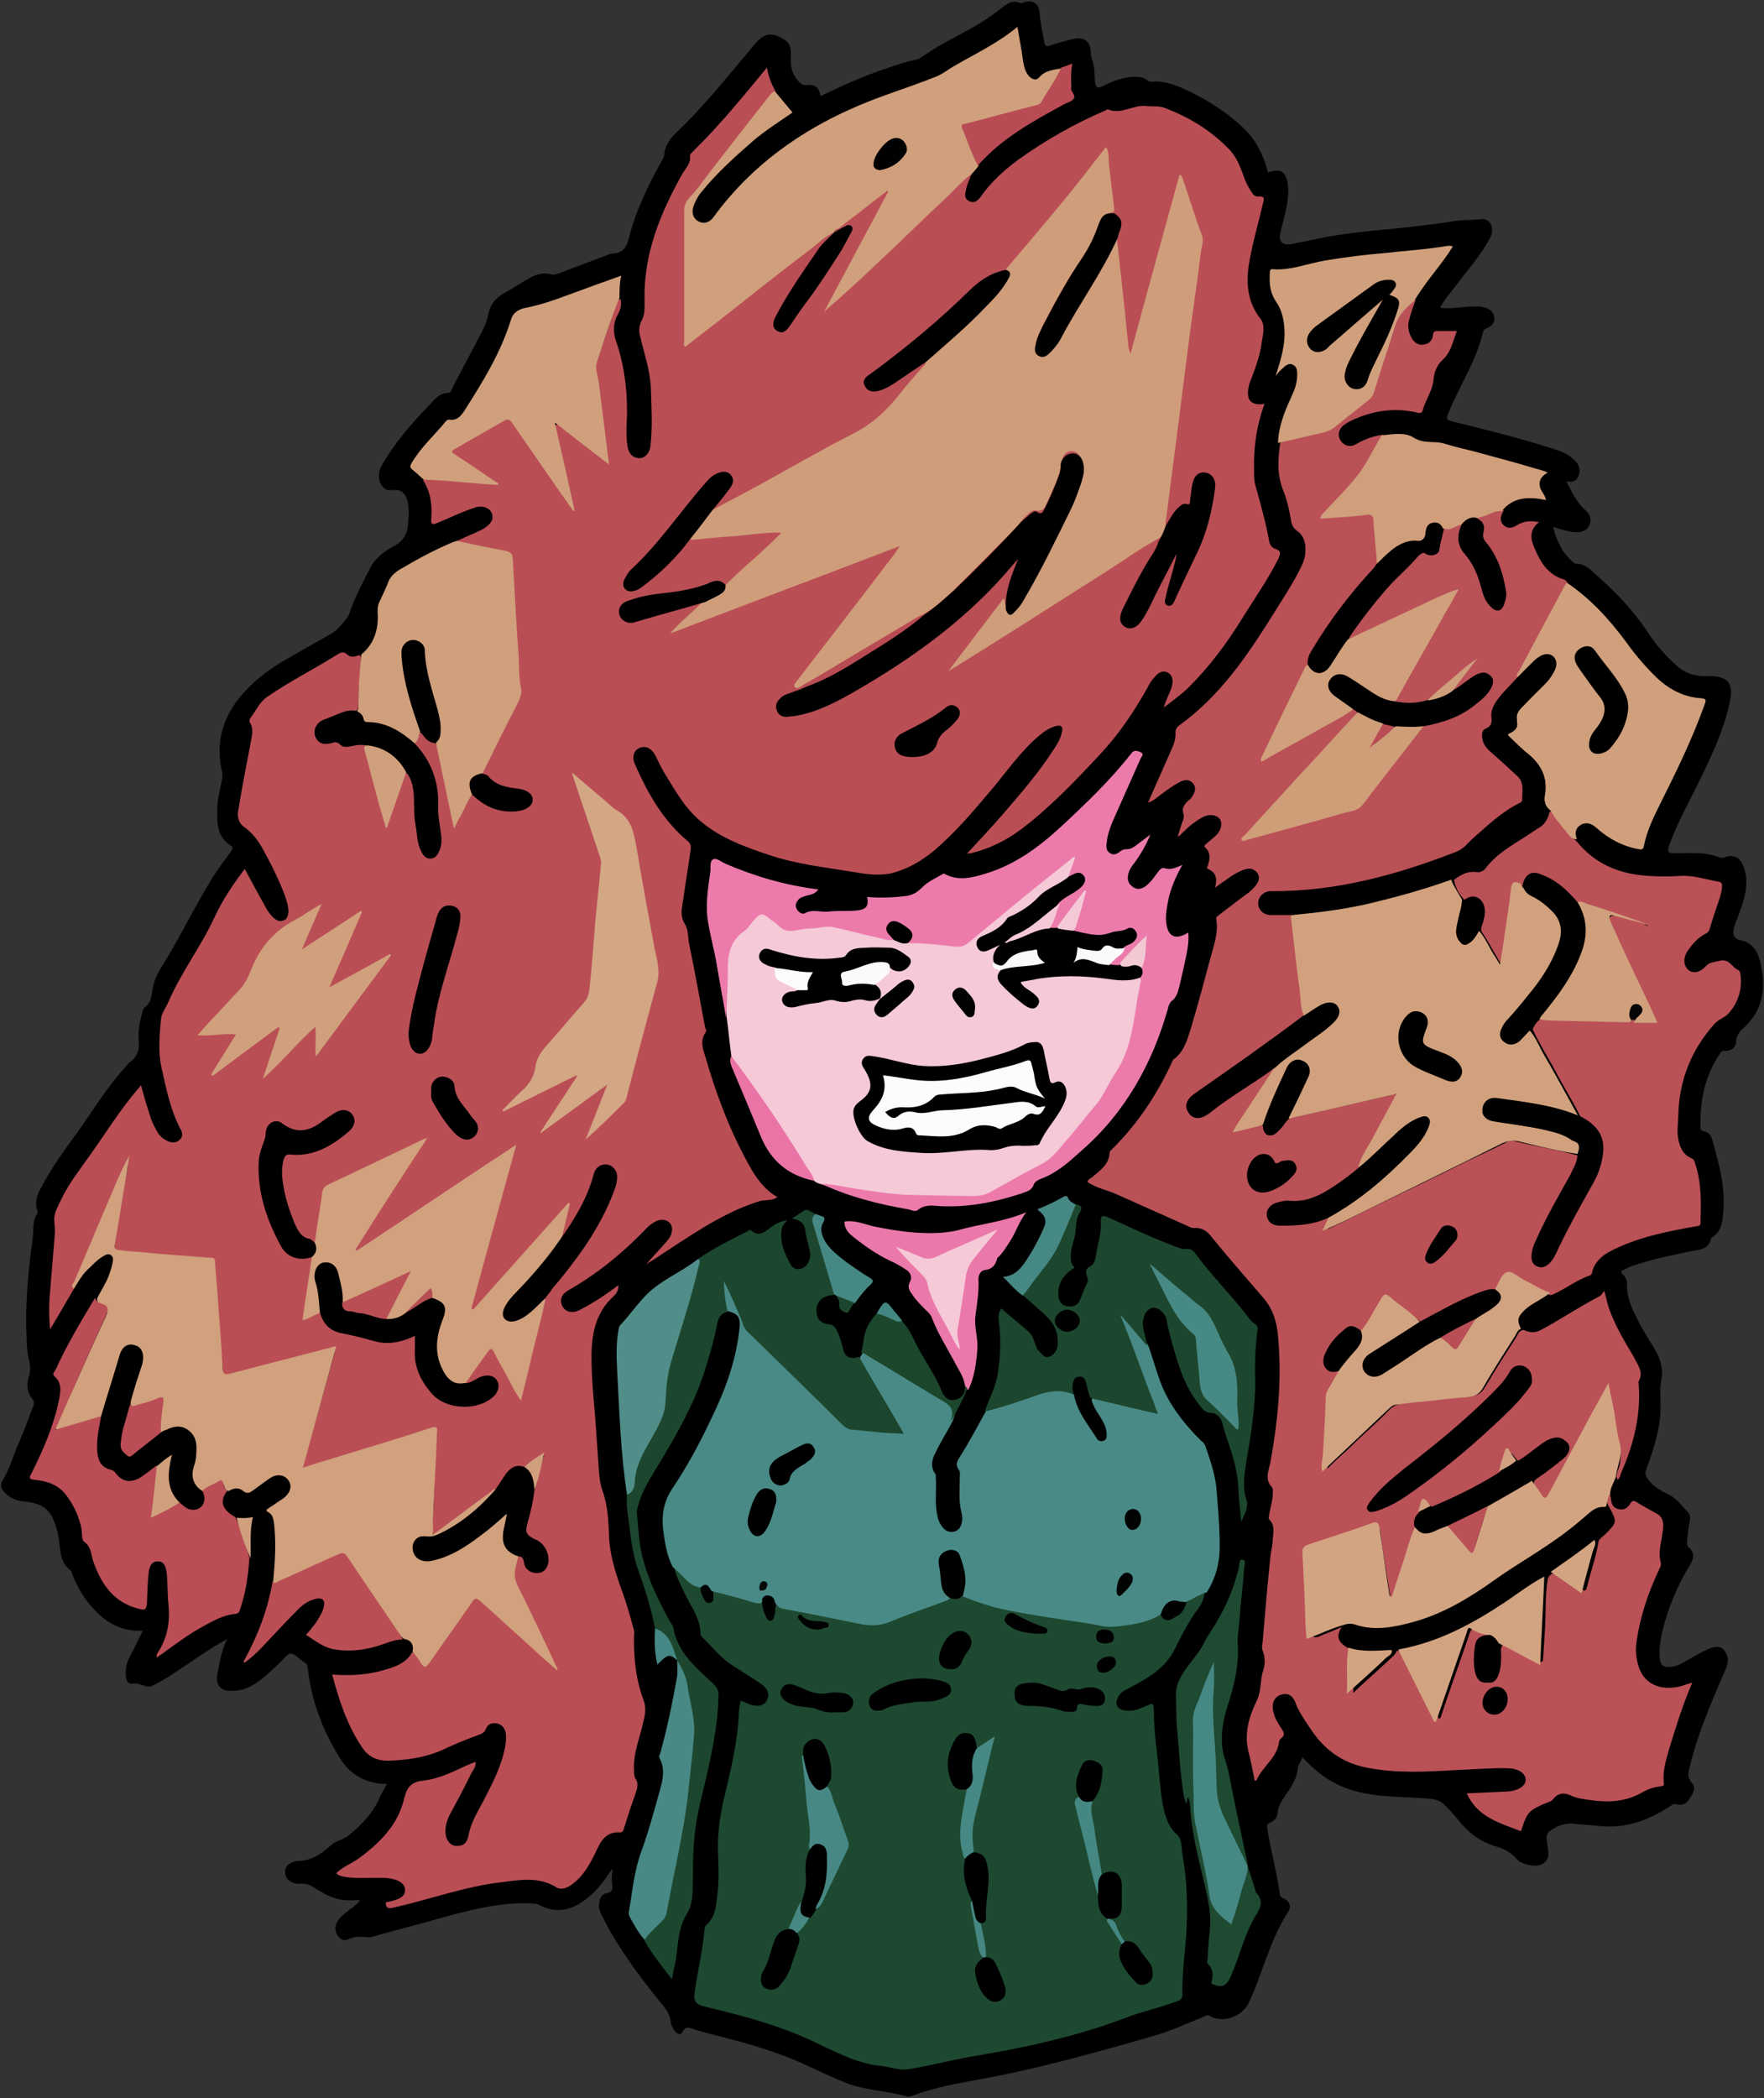 <?xml version="1.0" encoding="utf-8"?>
<!-- Generator: Adobe Illustrator 18.1.1, SVG Export Plug-In . SVG Version: 6.00 Build 0)  -->
<svg version="1.1" id="Layer_1" xmlns="http://www.w3.org/2000/svg" xmlns:xlink="http://www.w3.org/1999/xlink" x="0px" y="0px"
	 viewBox="0 0 302.7 360" enable-background="new 0 0 302.7 360" xml:space="preserve">
<rect x="0" y="0" width="302.7" height="360" fill="#333333" stroke="none"/>
<g>
	<path d="M105.1,320.6c-1.3,1.9-2.5,3.6-4.1,4.9c-2.6,2.2-5.4,3-8.6,1.3c-0.3-0.2-0.7-0.1-1-0.2c-5.5-0.3-10.7,1.1-15.8,2.5
		c-3.9,1.1-7.8,2.1-11.7,3.2c-0.2,0.1-0.5,0.1-0.7,0.1c-1.2-0.1-2.4-0.2-3.6,0.4c-0.7,0.3-1.4-0.2-1.8-0.9c-0.4-0.8-0.3-1.6,0.2-2.4
		c0.6-0.8,1.4-1.4,2.2-2c0.6-0.4,1.1-0.8,1.6-1.5c-0.9,0-1.9,0.1-2.8,0c-2-0.2-3.6-1.2-5.2-2.2c-0.6-0.4-1.2-0.6-2-0.6
		c-0.6,0.1-1.1,0-1.6-0.2c-0.8-0.3-1.2-0.9-1.3-1.7c0-0.9,0.5-1.5,1.3-1.8c0.3-0.1,0.6-0.2,0.9-0.2c2.3,0,4-1.2,5.6-2.6
		c0.9-0.9,2.1-1,3-1.7c2.4-1.9,4.4-4,5.6-6.9c0.3-0.7,0.7-1.2,1.1-2c-0.7-0.1-1.3,0-2-0.2c-2.7-0.5-4.7-2-6.1-4.3
		c-3-4.8-4.9-9.9-5.5-15.5c-0.1-0.7-0.5-0.8-0.9-1.1c-0.7-0.5-1.4-1.3-2.1-1.3c-0.6,0.1-1.2,1.1-1.8,1.6c-1.4,1.3-2.8,2.7-4.4,3.7
		c-1.4,0.9-2.8,1.2-4.4,1.1c-1.6-0.1-2.2-1.4-1.9-2.9c0.4-2,0.7-4,1.7-6c-1,0.6-2,1.1-3,1.8c-2.2,1.4-4.3,2.9-6.5,4.3
		c-0.9,0.6-1.9,1.2-2.9,1.7c-0.5,0.3-1,0.5-1.6,0.3c-0.8-0.2-1.5-0.6-2.4-0.4c-0.7,0.1-1-0.7-1-1.4c-0.1-1.1,0.1-2.1,0.6-3.1
		c0.8-1.5,1.5-3,2.3-4.6c-4,0.2-6.8-1.7-9.1-4.5c-1.3-1.6-2.4-3.5-3.1-5.5c0-0.1,0-0.3-0.1-0.3c-2.3-1.6-1.7-4.2-2.3-6.4
		c0-0.2,0-0.3-0.1-0.5c-1-3.6-2.2-4.6-5.8-5c-1.2-0.1-2.3-0.6-3.2-1.5c-0.6-0.6-0.8-1.3-0.4-2c1.3-2.1,1.9-4.5,2.9-6.7
		c0.9-2,1.6-4.1,2.4-6.1c0.2-0.4,0.2-0.8-0.1-1.2c-0.9-1.1-1.1-2.4-0.7-3.7c0.4-1.2,0.3-2.3,0-3.4c-0.4-1.7-0.3-3.5-0.4-5.2
		c-0.1-5.1,0.4-10.1,1.1-15.2c0.2-1.5-0.1-3.1,0.8-4.4c0.1-0.1,0-0.3,0-0.5c-0.5-1.5,0-2.8,0.7-4c1.7-3.3,3.9-6.3,6.1-9.3
		c2.7-3.8,5.1-7.8,8.3-11.3c0.3-0.3,0.5-0.7,0.8-0.9c1.5-1,1.6-2.4,1.5-3.9c-0.1-1.4,0.1-2.8,0.5-4.1c0.1-0.5,0.2-1.1,0.6-1.4
		c1.1-0.8,1.1-2.1,1.3-3.2c0.2-1.1,0.6-2.1,1.1-3c3.3-5.2,5.9-10.7,9.1-15.9c1-1.6,2.2-3.2,3.3-4.7c0.3-0.5,0.3-0.7-0.1-0.9
		c-2.5-1.6-2.4-4.2-2.3-6.6c0-1.6,0.5-3.1,0.8-4.7c0.1-0.5,0.1-0.9,0-1.4c-1.1-4.7,0-9,3-12.7c2.2-2.7,4.9-4.8,7.9-6.5
		c2.6-1.5,5.2-3,7.9-4.5c0.8-0.4,2.7-2.5,3-3.3c0.9-2.7,2.2-5.2,3.5-7.7c0.8-1.8,2.5-3.1,4.2-4c1.5-0.8,2.2-1.9,2.4-3.5
		c0.1-1.4,0.3-2.9-0.1-4.3c-0.4-1.5-1.3-2-2.7-1.8c-0.8,0.1-1.3-0.2-1.7-0.8c-0.7-1-0.6-2.5,0.1-3.6c2.1-3.6,4.8-6.8,7.7-9.8
		c1.1-1.1,1.9-2.5,3.7-2.5c0.4,0,0.4-0.4,0.5-0.6c1.7-3.3,3.5-6.6,5.2-9.9c0.4-0.8,0.8-1.6,1-2.6c0.3-1.8,1.2-3.1,2.8-4
		c1.5-0.8,2.9-1.8,4.4-2.6c1.2-0.7,2.5-1,3.8-0.6c0.5,0.1,0.8-0.1,1.2-0.2c2.7-1,5.5-2.1,8.2-3.1c0.3-0.1,0.6-0.3,0.9-0.3
		c2,0,2.6-1.2,3-3c1.2-4.5,3.2-8.7,5.5-12.8c0.3-0.4,0.5-0.9,0.5-1.4c0.2-1.3,0.9-2.4,1.8-3.3c5-4.7,9.3-10.2,13.7-15.4
		c1.6-1.9,2.9-2.2,5.1-0.8c1.1,0.7,1.2,1.8,1.1,3c-0.1,1.7,0.3,3.2,1.6,4.4c0.3,0.3,0.6,0.4,1,0.4c1.5-0.2,2.2,0.3,2.5,1.9
		c3.7-1.8,7.5-3.5,11.4-4.8c1.5-0.5,3.1-1.1,4.7-1.4c0.9-0.1,1.5-0.7,2.3-1.2c2.2-1.5,4.7-2.7,7-4c2.1-1.1,4-2.4,5.9-3.9
		c0.9-0.7,1.8-1.2,2.9-0.7c0.2,0.1,0.5,0,0.7-0.1c1.5-0.5,2.6,0.2,2.7,1.8c0.1,1.7,0.5,3.3,0.8,5c0.1,0.6,0.3,0.9,1,0.6
		c1.3-0.4,2.6-0.8,3.9-1.1c2.1-0.5,3.1,0.5,3.1,2.6c0,0.5,0.3,1.1,0.4,1.6c0.3,1.1,0.2,2.1,0.3,3.2c0.1,0.8,0.3,1.2,1.3,0.7
		c1.6-0.8,3.3-1.5,5.1-1.6c0.9,0,1.9-0.1,2.6,0.6c0.4,0.3,0.8,0.2,1.1,0.2c1.6-0.1,3.1,0.4,4.6,1c3.9,1.7,7.5,3.9,10.6,6.8
		c2.3,2.1,3.6,4.8,4.4,7.8c2.2-0.8,3.1-0.1,3.4,2.1c0.3,2.9-0.7,5.6-1.3,8.3c-0.3,1.4,0.3,2.1,1.8,1.9c2.2-0.4,4.3-0.9,6.4-1.3
		c3.5-0.6,7.1-1,10.7-1.3c3.7-0.4,7.5-0.8,11.2-1.4c1.4-0.2,2.8-0.1,4.2-0.3c1.7-0.2,2.5,1.4,1.8,3c-1.5,3-3.8,5.5-5.8,8.2
		c-1,1.3-2.1,2.5-2.9,4c1.9,0.3,3.6-0.2,5.4-0.2c0.7,0,1.4-0.1,2,0.1c0.9,0.2,1.7,0.6,1.9,1.6c0.2,1-0.4,1.6-1.2,2
		c-0.3,0.1-0.6,0.2-0.7,0.6c-1.1,4.9-3.9,9-5.8,13.6c-0.6,1.5-0.7,1.5,0.9,1.9c5.7,1.4,11.3,2.8,16.9,4.6c1.3,0.4,2.6,0.9,3.6,1.9
		c0.8,0.7,1.2,1.6,0.8,2.7c-0.3,0.9-1,1.2-2.1,1c0.9,1.8,1.7,3.5,3.1,4.8c0.8,0.7,1.3,1.5,0.9,2.6c-0.5,1.1-1.4,1.4-2.6,1.3
		c-1.2-0.1-2.4-0.5-3.7-0.9c0.6,2.4,1.6,4.5,3.4,6c0.1,0.1,0.3,0.3,0.5,0.3c1.3,0,2.2,0.7,3,1.5c3.6,3.1,6.9,6.5,9.5,10.5
		c1.3,2,3,3.9,4.8,5.5c1.3,1.2,2.9,1.8,4.7,1.8c0.4,0,0.8,0,1.2,0c3.2,0.1,3.9,1.6,3.2,4.6c-1,4.6-3,8.9-5.1,13.2
		c-1.8,3.7-3.9,7.4-5.3,11.3c-0.3,0.9-0.3,1.3,0.9,1.3c2.6,0,5.2-0.3,7.7,0.7c0.3,0.1,0.6,0.1,0.9,0c1.8-0.6,2.8,0.1,3.4,1.9
		c0.7,2.2,0.3,4.3-0.4,6.4c-0.4,1.2-0.9,2.4-1.3,3.6c-0.4,1.1-0.1,2.1,1,2.3c2.5,0.5,3.2,2.4,3.6,4.4c0.8,3.8,0.3,7.5-2.7,10.4
		c-0.8,0.7-1.6,1.4-1.6,2.7c0,0.9-0.8,1.5-1.8,1.5c-0.4,0-0.7,0-0.9,0.4c-2.7,3.9-3.5,8.2-3.4,12.8c0,0.4,0.2,0.5,0.6,0.6
		c0.9,0.2,1.3,0.9,1.5,1.7c1.1,4,2.2,7.9,1.8,12.1c-0.1,1.7-0.3,3.4-1.9,4.4c-0.1,0-0.2,0.1-0.2,0.2c-0.4,2-2.1,1.9-3.6,2.2
		c-3.3,0.7-6.7,1.4-9.9,2.5c-0.4,0.1-0.9,0.4-1.3,0.6c-0.5,0.2-0.9,0.4-0.2,1c0.4,0.4,0.6,0.9,0.6,1.5c-0.1,2.1,0.7,3.9,1.6,5.7
		c0.8,1.7,1.8,3.3,2.8,4.9c1.1,1.8,1.9,3.5,1.5,5.8c-0.4,2,0,4.1-0.2,6.2c-0.3,3.2-1.3,6.2-2.4,9.2c-0.3,0.7-0.1,1.1,0.3,1.7
		c1,1.4,2.3,2,3.7,2.7c1.3,0.7,2.1,1.9,3.1,2.9c0.5,0.5,0.5,1.2,0.3,1.9c-0.2,1-0.3,2.1-0.4,3.1c0,0.4-0.1,0.7,0.3,1.1
		c1,0.9,0.9,1.9,0.2,3c-2.2,3.6-3.8,7.5-4.8,11.6c-0.3,1.4-0.5,2.8-0.4,4.2c0.1,1.4,0.5,1.8,2,1.7c0.9-0.1,1.7-0.5,2.5-1
		c1.2-0.7,2.4-1.4,3.7-2c0.9-0.4,2-0.8,2.8,0.1c0.8,0.9,0.9,1.9,0.4,3.1c-2.3,5.4-4.7,10.7-6.1,16.4c-0.3,1.2-0.8,2.2,0.3,3.4
		c0.8,0.9-0.1,2-0.6,2.8c-0.4,0.7-1.1,1-2,0.8c-0.3-0.1-0.6-0.1-0.9,0.1c-3.7,2.5-7.8,4.1-12.4,3.6c-1.5-0.2-3.1-0.2-4.6-0.4
		c-1.4-0.1-2.8,0.4-4,1.3c-0.7,0.5-0.5,1.5-0.4,2.2c0.1,0.6,0.2,1.1,0.2,1.7c0,0.8-0.4,1.4-1.2,1.8c-1,0.5-3.4,0-4.1-0.8
		c-1-1.2-2.3-1.9-3.7-2.3c-2.8-0.8-4.9-2.5-6.6-4.7c-0.7-0.9-1.5-1.7-2.3-2.5c-0.7-0.7-1.6-0.9-2.7-1c-4.8-0.4-9.8-0.1-14.4-1.9
		c-2.8-1.1-5.1-2.9-7.2-5.2c-0.3,0.8-0.8,1.4-0.8,2c-0.2,1.9-1.3,3.3-2.3,4.8c-0.6,0.9-1.1,1.8-1.2,2.9c-0.1,0.7-0.6,1.3-1.2,1.5
		c-0.7,0.3-0.6,0.6-0.5,1.3c0.6,3.6,1.6,7.2,2.1,10.9c0,0.4,0.2,0.6,0.6,0.8c1.1,0.5,1.5,1.4,0.8,2.4c-3.1,4.8-4.3,10.4-6.7,15.5
		c-1.1,2.4-4.4,3.6-6.7,2.3c-0.2-0.1-0.3-0.2-0.5-0.1c-2.8,1.1-5.5,2.4-8.4,3.3c-10.7,3.1-21.4,6.1-32.4,8c-3.3,0.6-6.6,1.3-9.8,2.5
		c-0.3,0.1-0.7,0.2-0.9,0.1c-3.4-1-7-1-10.4-2.3c-2.5-1-4.9-2.2-7.4-3.3c-5.2-2.4-10.7-3.8-16.2-5.2c-0.7-0.2-1.5-0.4-2.2-0.6
		c-0.9-0.3-1.7-0.9-2.3,0.4c-0.3,0.5-0.8,0.3-1.2-0.1c-0.4-0.5-0.7-1-0.8-1.6c-0.1-1.5-1-2.5-1.9-3.6c-3.7-4.6-7.2-9.3-9.8-14.5
		c-0.4-0.7-0.7-1.4-0.6-2.3c0.1-0.9,0.5-1.7,1.4-1.8c0.7-0.1,0.9-0.5,0.9-1.1C104.9,322.6,105,321.8,105.1,320.6z"/>
	<path fill="#BA4E55" d="M12.7,221.1c-1.3,2.2-2.6,4.5-4.1,7c-0.2-2-0.2-3.7-0.1-5.3c0.3-3.7,0.6-7.3,0.9-11
		c0.1-0.9-0.1-1.8-0.1-2.6c0-1.2,0.7-2.3,1.2-3.4c1.3-2.7,3.1-5,4.8-7.4c2.8-3.9,5.3-8,8.4-11.6c0.2-0.2,0.3-0.3,0.5-0.6
		c0.5,1.9,1,3.6,1.6,5.4c0.3,1,0.8,1.9,1.3,2.8c0.4,0.6,0.9,1,1.5,1.3c0.8,0.4,1.5,0.5,2.2-0.1c0.7-0.6,0.5-1.4,0.1-2
		c-1.7-3.3-2.4-6.9-3.2-10.5c-0.6-2.7-0.3-5.4-0.1-8.1c0.1-1.2,0.9-2.1,1.3-3.1c2.2-5.1,5.6-9.5,7.9-14.5c1.4-3,3.2-5.7,5.2-8.3
		c1.2,2.2,2.3,4.3,3.5,6.4c0.4,0.8,0.9,1.5,1.6,2.1c0.5,0.4,1,0.6,1.6,0.3c0.6-0.2,0.7-0.8,0.8-1.4c0-1-0.3-1.9-0.6-2.8
		c-1.1-2.9-2.4-5.5-3.9-8.2c-0.8-1.4-1.8-2.7-3.1-3.6c-1.1-0.8-1.2-2-1-2.9c0.6-3.9,1.4-7.7,2.1-11.5c0.2-1.1,0.6-2.4-0.1-3.5
		c-0.1-0.2-0.1-0.5,0-0.7c1-1.3,1.6-2.8,2.9-3.7c3.9-2.7,8.1-4.8,12.1-7.3c0.6-0.4,1.1-0.6,1.8,0.1c0.6,0.5,1.4,0.2,2,0
		c0.3,0.3,0.2,0.6,0.2,1c-0.1,2.4-0.4,4.8-0.4,7.1c0,0.5,0,1-0.3,1.4c-0.3,0.4-0.8,0.3-1.2,0.4c-1.8,0.2-3.3,1-4.9,1.8
		c-1,0.4-1.3,1.4-1,2.2c0.3,0.9,1.1,1.2,2.3,1c0.3-0.1,0.7-0.3,1-0.1c1.3,0.8,2.7,0.4,4.1,0.3c0.5,0,1.2-0.2,1.5,0.5
		c-0.3,0.4-0.3,0.9-0.1,1.4c1.1,4,2.2,7.9,3.3,12.1c0.8-2.7,1.7-5.1,2.6-7.5c0.2-0.5,0.2-1.1,0.8-1.4c0.6,0.1,0.8,0.6,1,1.1
		c0.5,1.3,0.8,2.7,0.7,4.1c-0.1,2.1,0.3,4.2,0.6,6.3c0.1,0.8,0.4,1.6,0.9,2.3c0.6,0.8,1.4,0.8,1.9-0.1c0.3-0.5,0.4-1,0.5-1.6
		c0-1.2,0-2.5-0.2-3.7c-0.4-1.9-0.1-3.8-0.4-5.7c-0.3-2.6-1.4-4.7-3.1-6.6c-0.2-0.3-0.5-0.5-0.6-0.9c0.3-0.7,0.5-1.5,1-2.1
		c0.3-0.1,0.5,0.1,0.7,0.3c0.6,0.7,1.4,1.2,2.2,1.6c0.6,1,0.7,2.1,0.9,3.2c0.7,3.5,1.5,7,2.2,10.7c0.8-1.4,1.4-2.7,2-3.9
		c0.2-0.4,0.4-1,0.9-1.2c0.6,0,0.9,0.4,1.3,0.7c1.8,1.4,3.9,2.1,6.2,2c1.6-0.1,2.6-0.7,2.6-1.6c0-0.8-0.7-1.5-2.3-1.6
		c-2.6-0.2-4.5-1.4-6.2-3.1c0-0.6,0.3-1.1,0.6-1.6c1.7-3.5,3.4-6.9,5.2-10.4c0.6-1.1,0.8-2.2,0.6-3.5c-0.3-1.6-0.2-3.2-0.3-4.8
		c-0.2-4.8-0.5-9.6-0.8-14.5c-0.2-3.4,0.2-2.7-2.9-3.4c-1.7-0.4-3.4-0.7-5.2-1c-0.5-0.1-1-0.1-1.4-0.7c1.3-0.6,2.5-1.1,3.8-1.7
		c0.4-0.2,0.9-0.4,1.3-0.7c0.8-0.6,1.5-1.3,1.1-2.4c-0.3-0.9-1.5-1.4-2.6-1.1c-2.3,0.7-4.5,1.8-6.7,2.7c-0.9,0.4-1.2,0.3-1.1-0.7
		c0.2-2.3-0.1-4.6-1.4-6.6c0.5-0.4,1.1-0.3,1.6-0.3c2.4,0.2,4.9,0.3,7.3,0.6c1,0.1,2.1,0,3.2,0.3c-2.2-1.5-4.3-2.9-6.4-4.3
		c-1.3-0.9-1.3-1.3,0-2c2.7-1.6,5.3-3.1,8-4.6c0.7-0.4,1.3-0.3,1.7,0.4c3.4,4.8,6.7,9.6,10.1,14.5c-0.9-4-1.8-8.1-2.7-12.1
		c-0.1-0.6-0.6-1.5-0.1-1.9c0.7-0.5,1.3,0.4,1.8,0.8c2.3,1.7,4.5,3.5,7,5.3c-0.1-2-0.4-3.8-0.6-5.6c-0.4-3.4-0.8-6.7-1.3-10.1
		c-0.1-0.5,0-1,0.2-1.5c1-3.2,2.2-6.3,3.2-9.4c0.2-0.5,0.2-1,0.9-1.2c0.2,1,0,1.8-0.5,2.7c-0.8,1.4-0.8,3-0.3,4.5
		c1.7,4.9,2.1,9.9,1.8,15c0,1.1,0,2.2,0.2,3.2c0.2,1,0.7,1.8,1.9,1.9c0.9,0.1,1.8-0.7,2-1.9c0.4-3.3,0.2-6.6,0.1-9.9
		c-0.1-3.1-1.1-5.9-1.8-8.9c-0.3-1-0.3-1.9,0.2-2.9c0.6-1,0.5-2.3,0.5-3.4c-0.2-8,2.7-15,6.5-21.8c0.6-1,1.5-1.8,1.3-3.1
		c0-0.2,0.2-0.4,0.4-0.6c4.6-4.5,8.6-9.4,12.8-14.5c0.3,1.6,0.8,2.9,1.5,4.1c-4.9,6.2-9.7,12.4-14.5,18.6c-0.5,0.6-0.8,1.2-0.8,2
		c0,7.4,0,14.7,0,22.1c0,0.1,0,0.2,0.1,0.4c0.4,0.1,0.6-0.3,0.9-0.5c7.5-5.8,15-11.6,22.5-17.4c0.5-0.4,1-1.1,1.8-1
		c0.4,0.5,0,0.8-0.3,1c-1.3,1-2.1,2.3-3,3.6c-2.3,3.3-4.6,6.6-6.4,10.3c-0.1,0.2-0.2,0.4-0.3,0.7c-0.2,0.6,0.1,1,0.5,1.3
		c0.5,0.3,0.9,0.2,1.3-0.2c0.3-0.3,0.6-0.7,0.8-1c3.1-4.7,6.7-9.2,9.4-14.2c0.1-0.1,0,0,0.1-0.1c0.2-0.6,1-1.3,0.5-1.8
		c-0.5-0.6-1.1,0.3-1.6,0.5c-0.3,0.1-0.6,0.3-0.9,0.2c-0.2-0.6,0.2-0.8,0.5-1.1c2.6-2,5.1-4.1,7.8-6c0.3-0.2,0.7-0.7,1-0.3
		c0.3,0.3,0,0.8-0.2,1.1c-2.1,3.9-4.1,7.8-6.2,11.6c-1,1.9-2.1,3.9-3.1,5.8c-0.3,0.5-0.5,1.1-0.9,1.5c4.1-3.9,8.2-7.8,12.3-11.7
		c1.7-1.6,3.4-3.2,5-4.8c2-2,4.2-3.8,6.2-5.9c0.3-0.3,0.5-0.7,1.1-0.5c-0.3,0.8-0.7,1.6-0.9,2.5c-0.2,0.8-0.4,1.7,0.5,2.1
		c1,0.5,1.6-0.2,2.1-0.9c1.7-2.4,3.9-4.4,6.2-6.1c4.7-3.4,9.8-6.3,15.2-8.6c0.1-0.1,0.3-0.2,0.4-0.1c2.3,0.9,4.3-0.9,6.5-0.6
		c1.1,0.1,2.3-0.1,3.4,0.4c4.1,1.6,7.7,3.8,10.8,7c1.3,1.3,1.9,3,2.5,4.6c0.3,0.9,0.7,1.7,1.2,2.5c0.3,0.5,0.7,1.1,1.3,1
		c1.4-0.1,0.9,0.7,0.8,1.3c-0.8,3.4-1.8,6.8-2.4,10.4c-0.5,3.3-0.2,6.5,2,9.3c0.9,1.2,0.4,2.7,0.2,4.1c-0.3,2.3-1.1,4.4-1.9,6.5
		c-0.2,0.4-0.3,0.9-0.4,1.4c-0.3,2.1,0.6,2.9,2.8,2.6c-1.4,3.7-1.9,7.5-1.8,11.4c0,0.8,0,1.7,0.2,2.5c0.9,3.2,1.8,6.4,2.4,9.7
		c0.1,0.6,0.5,1.1,1.1,1.3c1,0.3,0.8,0.8,0.5,1.6c-1.8,3.6-4.2,7-6.3,10.4c-2.6,4.2-5.5,8.1-9,11.6c-1.3,1.3-2.7,2.3-4.4,3.6
		c0.4-1.5,1.1-2.5,1.4-3.7c0.2-0.9,0.2-1.8-0.7-2.3c-1-0.5-1.7,0.1-2.3,0.8c-0.5,0.5-0.9,1.2-1.2,1.8c-2.3,4.1-4.9,8-8.2,11.5
		c-4.1,4.4-8.3,8.8-13.1,12.5c-2.7,2.1-5.7,3.6-9,4.4c-0.2,0-0.4,0-0.7,0.1c2.1-2.3,4.2-4.5,6.1-6.7c3.2-3.7,6.4-7.4,9-11.5
		c0.5-0.8,1-1.6,1.2-2.6c0.3-1-0.1-1.4-1.1-1.1c-1.1,0.3-2.1,1-3,1.8c-3,2.6-5.3,5.9-7.8,8.9c-3.2,3.8-6.4,7.6-10.2,10.8
		c-2.1,1.7-4.4,3-7,3.7c-2.2,0.5-4.5,0.2-6.7-0.2c-4.8-0.8-9.7-1.3-14.4-2.9c-4.2-1.4-8.4-2.9-11.9-5.9c-2.7-2.3-4.3-5.3-6.1-8.2
		c-0.6-1-1.1-2.1-1.6-3.1c-0.6-1.1-1.6-1.6-2.6-1.2c-1,0.4-1.4,1.5-0.9,2.7c2.2,5,4.8,9.7,9.1,13.3c0.6,0.5,0.6,1,0.5,1.6
		c-0.5,3.3-1,6.7-1.5,10c-0.1,0.9,0,1.8,0.5,2.6c0.7,1.1,0.5,2.5,0.8,3.7c1,4.7,1.8,9.4,2.7,14.1c0.1,0.3,0.3,0.5,0.1,0.8
		c-1,1.4-0.5,2.8-0.1,4.1c2,6.9,4.5,13.5,8.1,19.7c1.1,1.8,2.4,3.4,4.3,4.5c-1,0.7-2.1,0.4-3.1,0.7c-4.5,1.4-8.6,3.8-12.6,6.4
		c-2.4,1.5-4.8,3.2-6.8,4.4c0.7-0.8,1.7-1.9,2.7-3c0.6-0.7,1.3-1.3,1.6-2.2c0.2-0.7,0.2-1.4-0.3-1.9c-0.6-0.6-1.3-0.6-2-0.4
		c-1,0.4-1.7,1-2.4,1.8c-3.9,4-8.1,7.4-13,10.2c-1.2,0.7-1.5,1.7-1,2.7c0.5,1,1.7,1.3,2.9,0.7c2.3-1.2,4.5-2.6,6.7-4.3
		c0.1,0.9-0.4,1.5-0.8,1.9c-3.1,2.8-3.8,6.5-3.8,10.4c0,3.3,0.3,6.6,0.6,9.9c0.2,2.9,0.4,5.7,0.6,8.6c0.1,1.6,0.2,3.3,0.8,4.8
		c0.8,2.4,0.9,4.8,1,7.3c0.1,3.3,1.1,6.4,2.2,9.5c0.8,2.1,1.4,4.3,2,6.5c0.1,0.3,0.2,0.7,0.1,1.1c-0.1,3.9,0.3,7.7,1.7,11.4
		c0.4,1.2,0.2,2.3-0.1,3.5c-0.6,2.8-1.8,5.5-1.6,8.4c0,0.4,0,0.9,0.2,1.3c0.7,0.9,0.3,1.9,0,2.8c-0.7,1.9-1.3,3.8-1.9,5.7
		c-0.1,0.4-0.2,0.8-0.7,0.8c-2.4-0.2-3.3,1.5-4.1,3.2c-0.9,1.9-1.9,3.8-3.5,5.2c-0.6,0.5-1.2,1-2,1.2c-0.4,0.1-0.8,0.1-1.2-0.1
		c-2.9-1.9-6.1-1.4-9.2-1c-6.5,0.7-12.6,3-18.9,4.4c-0.9,0.2-1.3,0.1-1.3-0.9c0.5-0.1,1.1-0.2,1.6-0.4c0.9-0.3,1.7-0.7,1.7-1.7
		c0-1-0.8-1.5-1.7-1.8c-0.7-0.2-1.4-0.3-2.1-0.3c-2.2-0.1-4.5,0.2-6.7-0.2c-0.5-0.1-0.9-0.2-1.3-0.6c1.1-1.1,2.5-1.6,3.8-2.5
		c3.7-2.7,6.9-5.9,7.9-10.5c0.5-2,1.4-2.7,3.3-2.9c2.6-0.3,5-1.5,7.4-2.6c0.5-0.2,0.9-0.4,1.5-0.6c0.1,0.8-0.4,1.4-0.7,1.9
		c-1.2,2.5-2.5,4.9-3.8,7.3c-0.5,1.1-0.8,2.2-0.6,3.4c0.2,1.1,1,1.9,2,1.8c1.2,0,1.7-0.7,1.9-1.8c0.4-2.3,1.7-4.2,2.7-6.2
		c1.5-2.9,3-5.8,3.6-9.1c0.1-0.7,0.2-1.4,0.1-2.1c-0.1-0.9-0.6-1.6-1.5-1.8c-1-0.2-1.7,0.2-2,1.1c-0.2,0.5-0.6,0.6-1,0.8
		c-2.2,0.8-4.4,1.7-6.5,2.7c-3,1.3-6.1,1.7-9.3,1.8c-1.8,0-3.3-0.7-4.3-2.2c-2.6-3.8-4-8.1-5.2-12.6c3.5,0.3,6.8,0,10-1.1
		c1.5-0.5,2.9-1.2,3.7-2.7c0.9,0.1,1,0.9,1.5,1.5c0.7,0.8,0.8,0.8,1.4-0.1c2.3-3.3,4.6-6.5,6.9-9.8c0.8-1.1,1.2-1.2,2.2-0.3
		c3.9,3.6,7.8,7.1,11.8,10.6c0.2,0.2,0.4,0.4,0.5,0.5c-2.2-4.9-4.8-9.7-6.9-14.7c-0.6-1.5,0.1-3,1-4.3c0.7,0,1,0.3,1.2,0.9
		c0.1,0.4,0.2,0.8,0.4,1.1c0.4,0.5,1,0.8,1.7,0.7c0.6-0.1,1.1-0.4,1.4-1c0.5-1.1-0.2-3.3-1.3-3.9c-2.5-1.4-2.5-1.4-1.8-4.2
		c0.4-1.6,0.6-3.2,1-4.8c0.6-2,1-4,1.7-6.1c-1.1,0.8-2,1.6-3.1,2.3c-1.8-0.3-2.8,0.8-3.6,2.1c-0.4,0.6-0.7,1.4-1.4,1.9
		c-2.6,1.8-5.1,3.6-7.6,5.5c-0.8,0.6-1.6,1.2-2.4,1.8c-0.7,0.4-1,0.2-1.1-0.5c0-0.3-0.1-0.6,0-0.8c0.4-4.9,0.3-9.8,0.7-14.7
		c0.2-1.9,0.1-2-1.7-1.4c-6.5,2-13,4.1-19.5,6.1c-0.2,0.1-0.5,0.1-0.7,0.2c-0.7,0.2-1.1-0.1-0.9-0.9c0.2-0.7,0.4-1.5,0.6-2.2
		c1.5-5.3,3-10.7,4.5-16.1c0.4-1.3,0.4-1.3-1-1c-5.4,1.3-10.7,2.8-16,4.1c-1.7,0.4-1.8,0.4-2-1.3c-0.3-2.9-0.4-5.8-0.7-8.7
		c-0.2-2.8-0.4-5.7-0.6-8.5c-0.1-0.8-0.4-1.2-1.3-1.3c-3.7-0.3-7.4-0.6-11.1-0.9c-1.2-0.1-2.3-0.2-3.5-0.3c-1.1-0.1-1.5-0.5-1.3-1.5
		c0.7-4.6,1.5-9.2,2.3-13.7c0-0.3,0.1-0.5,0.3-0.7c-2.2,5.5-4.7,11-7,16.5C14.2,217.3,13.2,219.1,12.7,221.1z"/>
	<path fill="#BA5157" d="M276.3,256.3c0,0.2,0,0.4,0.1,0.6c0.1,0.9,0.2,1.7,1.2,2c1,0.3,1.7-0.1,2.2-1c0.3-0.4,0.5-0.5,1-0.2
		c1.1,0.7,2.2,1.3,3.3,1.9c0.9,0.4,1.4,1.2,1.3,2.4c-0.1,2-1,4.1-0.4,6.2c0.1,0.4-0.2,0.8-0.3,1.1c-1.9,4-3.3,8.2-3.9,12.6
		c-0.2,1.4,0,2.8,0.4,4.1c1,3,3.8,4.2,7.3,3.3c0.6-0.2,1.2-0.4,1.9-0.6c-1.7,3.9-2.9,7.9-4.1,11.8c-0.5,1.8-1,3.5-0.8,5.4
		c0.1,0.5-0.1,0.5-0.5,0.6c-1.2,0.1-2.3,0.5-3.3,1.1c-2.7,1.5-5.5,1.7-8.5,1.3c-1.3-0.2-2.6-0.3-3.8-0.9c-1.1-0.5-2.1-0.3-2.9,0.7
		c-0.2,0.3-0.5,0.4-0.8,0.5c-3.4,1.4-3.6,1.6-4.7,5c-3.6-1.4-7.5-2.4-9.3-6.5c2.2-0.1,4.4-0.2,6.6-0.3c0.7,0,1.4-0.1,2.1-0.4
		c0.7-0.3,1.4-0.8,1.4-1.6c0-0.9-0.7-1.4-1.4-1.7c-0.5-0.2-1-0.3-1.5-0.3c-3-0.1-6,0.2-9,0.3c-5.1,0.3-10.2,0.6-15.3-0.4
		c-4.3-0.8-7.5-3.2-9.8-6.8c-1-1.5-2-2.9-2.6-4.6c-0.4-0.9-1.1-1.4-2.1-1.2c-1,0.2-1.7,0.9-1.7,2.1c0,1.5,0.8,2.7,1.5,3.8
		c0.4,0.6,0.7,1.1-0.1,1.7c-0.1,0.1-0.3,0.3-0.3,0.5c-0.3,2.8-2.9,4.3-3.9,6.7c-0.1,0-0.2,0-0.3,0c-0.3-1.6-0.6-3.1-1-4.7
		c-0.9-3.2,0-6.2,1.4-9.1c0.8-1.7,0.5-3.5,1.1-5.2c0.3-1.1,0.3-2.1-0.1-3.2c-0.3-0.7,0-1.3,0-2c0.4-4.7,0.8-9.5,1.3-14.2
		c0.1-1,0.4-2,0.4-3c0.1-1.2,0.4-2.4-0.6-3.4c-0.2-0.2,0-0.6,0-0.9c0.2-1.2,0.6-2.3,0.6-3.5c0-0.4,0.1-0.9-0.2-1.2
		c-1.2-1.3-0.5-2.8-0.2-4.2c1.3-7.2,2-14.4,1.3-21.7c-0.2-2.3-0.8-4.5-2.5-6.5c-3-3.5-6.1-7-9-10.6c-0.7-0.9-1.6-1.5-2.9-1.4
		c-0.4,0-0.7-0.1-1-0.3c-4-1.8-8.1-3.6-12.1-5.4c-1.7-0.8-3.6-1.1-5.2-2.2c0.1-0.5,0.6-0.6,0.9-0.9c1.3-1.1,2.8-2.1,2.9-4.1
		c0-0.3,0.3-0.5,0.6-0.8c4.2-4.2,7.4-9,9.9-14.3c0.2-0.4,0.3-0.9,0.7-1.1c1.6-1.3,2.1-3.1,2.7-5c1.2-4,2.3-8.1,3.4-12.2
		c0.6-2.2,1.4-4.4,1-6.7c-0.1-0.4,0.4-0.6,0.6-0.8c1.6-1.2,3.2-2.5,4.9-3.7c0.5-0.4,0.9-0.8,1.3-1.3c0.5-0.7,0.8-1.4,0.2-2.2
		c-0.6-0.7-1.3-0.8-2.2-0.5c-1.1,0.4-2.1,1-3,1.7c-0.6,0.4-1.2,0.8-2,1.4c0.4-1.5,0.2-2.6-1.2-3.2c-0.4-0.2,0-0.5,0-0.7
		c0.3-1,0.5-2-0.4-2.9c-0.5-0.4,0-0.6,0.2-0.8c0.5-0.5,1.1-0.9,1.6-1.4c0.9-0.9,1.1-2.1,0.6-2.8c-0.6-0.7-1.7-0.9-2.9-0.3
		c-1.3,0.7-2.4,1.6-3.4,2.6c-0.3,0.2-0.4,0.6-0.9,0.7c0.3-0.9,0.5-1.7,0.8-2.5c0.2-0.4,0.3-0.9,0.2-1.3c-0.4-1.1,0.2-1.8,0.9-2.4
		c0.2-0.1,0.3-0.3,0.5-0.5c0.5-0.8,0.9-1.6,0.2-2.4c-0.7-0.8-1.5-0.6-2.3-0.2c-1.5,0.8-2.9,1.9-4.2,2.9c-0.3,0.2-0.7,0.5-1.2,0.6
		c1.3-2.9,2.5-5.7,3.8-8.6c0.5-1.1,1-2.2,0.9-3.4c0-0.5,0.2-0.9,0.6-1.2c7.1-5.1,11.8-12.1,16.3-19.3c1.6-2.6,3.3-5.1,4.6-7.8
		c0.6-1.1,0.9-2.3,0.8-3.6c-0.1-1.1-0.5-2.1-1.4-2.7c-0.7-0.5-1-1.1-1.1-2c-0.3-1.8-0.7-3.5-1.4-5.2c-1-2.6-0.8-5.3-0.4-8
		c0.3-0.6,0.9-0.6,1.4-0.7c2.1-0.5,4.1-1,6.2-1.4c0.7-0.2,1.3-0.5,1.9-0.9c1.7-1.3,3.4-2.7,5.1-4c0.8-0.6,1.3-1.4,1.6-2.3
		c1.2-3.6,2.3-7.3,3.5-10.9c0.5-1.6,1.7-2.6,2.7-3.9c0.2-0.2,0.5-0.4,0.8-0.3c-0.4,1.1-0.8,2.2-1.1,3.4c-0.3,1.1-0.1,2.2,0.5,3.2
		c0.5,0.8,1.2,1.2,2.1,1c0.9-0.1,1.4-0.8,1.5-1.6c0-0.6,0.3-0.7,0.8-0.7c1,0,2.1,0,3.3,0c-0.7,1.8-1,3.6-2.4,4.9
		c-1,0.9-1.5,2.1-1.6,3.4c-0.2,2-1.4,3.5-1.9,5.4c-0.2,0.6-0.8,0.3-1.3,0.2c-3.5-0.7-6.8-0.3-10.1,1.1c-0.8,0.3-1.5,0.7-2.2,1.2
		c-0.9,0.8-1,1.8-0.4,2.7c0.6,0.8,1.6,1.1,2.6,0.5c1.4-0.8,2.9-1.4,4.6-1.6c0,0.1,0.1,0.2,0,0.3c-1.4,2.5-2.6,5.1-4.5,7.3
		c-1.8,2.1-3.7,4.1-5.7,6.3c2.5-0.1,4.7-0.3,7-0.5c1.6-0.1,1.7-0.1,1.9,1.5c0.3,2.4,0.4,4.8,0.5,7.3c0,0.6-0.4,0.9-0.8,1.3
		c-3.9,4.3-7.3,8.9-10.4,13.8c-0.4,0.6-0.4,1.4-0.6,2c-2.2,4-4,8.2-6,12.4c-0.5,1.1-1.2,2.2-1.7,3.6c3.5-1.9,6.9-3.8,10.2-5.7
		c1.7-1,3.4-2,5.1-2.8c0.4,0,0.7,0.1,0.8,0.6c-1,1.8-2.6,3.1-3.9,4.6c-2.9,3.3-5.9,6.6-8.9,9.9c-1.9,2.1-3.8,4.1-5.6,6.2
		c-0.3,0.3-0.6,0.5-0.8,1c2.4-0.6,4.8-1.3,7.1-1.9c3.7-1,7.3-2,11-3c1-0.3,1.7-0.7,2.3-1.5c3.1-4,6.3-8.1,9.5-12.1
		c0.2-0.3,0.5-0.7,0.8-0.9c0.5-0.3,1.1-0.3,1.6-0.5c3.5-0.8,6.6-2.4,9-5c1-1.1,1.3-2.1,0.7-2.7c-0.5-0.6-1.4-0.5-2.7,0.3
		c-0.9,0.6-1.7,1.2-2.6,1.8c-0.4,0.2-0.7,0.6-1.2,0.4c-0.3-0.3,0-0.6,0.1-0.8c1.1-1.4,2.2-3,3-3.8c-2.3,2-4.9,4.4-7.8,6.6
		c-1.7,0.4-3.5,0.4-5.2,0c-0.3-0.8,0.3-1.3,0.7-1.9c3.1-5.6,6.3-11.1,9.4-16.7c0.1-0.1,0.2-0.3,0.2-0.5c-1.1,0.4-2.1,0.9-3.1,1.4
		c-4.6,2.2-9.2,4.3-13.7,6.5c-0.5,0.2-0.9,0.6-1.4,0.4c-0.3-0.6,0.2-0.9,0.4-1.3c2.5-3.4,5.1-6.9,8.2-9.8c1-1,2-1.9,2.9-3
		c0.6-0.7,1.2-1.1,2.2-0.8c1.1,0.3,1.7-0.2,1.8-1.3c0-1,0.5-1.9,0.7-2.9c1.1-0.1,2-0.9,3.2-0.7c0.1,0.4-0.1,0.7-0.1,1
		c-0.2,1.4-0.1,2.7,0.9,3.8c1.5,1.7,2.3,3.7,2.9,5.9c0.3,1,0.7,2.1,1.4,2.9c0.9,1,1.6,0.8,2.1-0.4c0.4-1.2,0.1-2.3-0.1-3.4
		c-0.5-2.4-1.4-4.6-3-6.5c-0.5-0.6-0.7-1.2-0.6-2c0.2-0.8-0.1-1.4-0.7-1.9c-0.2-0.1-0.5-0.3-0.3-0.7c1.1-0.5,2.2-0.8,3.3-1.2
		c0.4-0.2,0.8-0.3,1.2,0.1c0,0.1,0,0.2-0.1,0.2c-0.4,0.8-0.6,1.6,0.1,2.3c0.7,0.7,1.6,0.5,2.3,0c1.2-0.7,2.4-0.8,3.8-0.5
		c-1.7,1.3-1.5,2.9-0.8,4.4c1,2.4,2.3,4.6,5,5.4c0.3,0.1,0.5,0.3,0.7,0.6c-0.7,2.1-1.9,3.9-2.9,5.9c-1.8,3.5-3.8,6.9-5.4,10.5
		c-0.5,0.9-1.3,1.5-2,2.2c-1.3,1.5-2.7,2.9-2.3,5.1c0.1,0.4-0.2,0.7-0.5,0.9c-1.5,1.3-1.5,2.6,0,3.9c1.2,1.1,2.3,2.3,3.6,3.3
		c1.6,1.2,2.3,2.8,2.1,4.8c-0.1,0.6-0.3,1.1-0.9,1.5c-3.5,1.9-6.2,4.7-9.1,7.2c-0.5,0.4-1,0.8-1.6,1.1c-6,2.4-12.2,4.3-18.6,5.5
		c-4.1,0.8-8.2,1.3-12.4,1.3c-0.4,0-0.8,0-1.2,0.1c-0.9,0.2-1.6,0.9-1.5,1.7c0.1,0.9,0.7,1.4,1.6,1.6c0.9,0.2,1.8,0,2.6,0.1
		c0.5,0,1.1-0.1,1.6,0.4c0.5,0.8,0.4,1.8,0.5,2.7c0.5,4.7,1.2,9.3,1.6,14c0.1,0.6-0.3,0.9-0.7,1.2c-4.7,3.2-8.9,7-13.8,9.9
		c-1.6,0.9-3,2.1-4.5,3.2c-0.4,0.3-0.7,0.6-0.9,1c-0.3,0.6-0.3,1.2,0.1,1.8c0.4,0.6,0.9,0.7,1.6,0.7c0.7-0.1,1.3-0.5,1.8-0.9
		c3.3-2.7,7.2-4.7,10.5-7.3c0.2-0.2,0.5-0.3,0.8-0.1c0.2,0.6-0.2,1.1-0.5,1.5c-2,3-3.9,6.1-6,9.1c1.5-0.2,2.9-0.8,4.4-0.8
		c0.9,1.7,1.7,1.8,3,0.3c0.5-0.6,0.8-1.3,1.5-1.6c5.6-1.2,11.2-2.6,16.8-3.8c0.5-0.1,1.2-0.5,1.6,0c0.4,0.5-0.2,1.1-0.5,1.6
		c-2,3.7-4.1,7.2-5.9,11c-2.6,2.5-5.5,4.5-8.9,5.7c-0.8,0.3-1.7,0.2-2.5,0.2c-1,0-1.9,0.1-2.8,0.4c-0.9,0.3-1.5,1-1.4,1.9
		c0.1,0.9,0.7,1.4,1.8,1.4c2.5,0.1,4.9-0.1,7.3-1c0.4-0.2,0.8-0.4,1.3-0.2c0.4,0.7-0.3,1.2-0.4,1.9c1-0.6,2-0.9,2.9-1.4
		c5.9-3,12-5.8,18-8.8c3.1-1.6,6.3-3,9.5-4.6c0.5-0.3,1-0.5,1.6-0.3c3.7,0.9,7.4,1.5,11,2.5c0.5,0.8,0,1.6-0.3,2.2
		c-1,2.1-2.2,4.1-3.3,6.1c-1.2,2.3-2.5,4.6-3.5,7.1c-0.3,0.7-0.5,1.4-0.5,2.1c0,0.7,0.3,1.3,0.9,1.5c0.6,0.3,1.1-0.1,1.5-0.5
		c0.5-0.5,0.9-1,1.2-1.6c1.8-4.4,4.4-8.4,6.6-12.6c0.6-1.3,1.1-2.6,1.3-4c0.4-2.7-0.4-4.5-2.6-5.9c-0.3-0.2-0.6-0.3-0.8-0.7
		c-1.2-2.5-2.7-4.9-4-7.3c-1.4-2.7-3.1-5.3-4.4-8.1c0.4-0.9,0.8-1.6,1.8-1.9c5,0.1,10.1,0.5,15.1,0.3c0.3-0.1,0.5-0.1,0.8,0.1
		c0.3,0-0.2,0.5,0.3,0.4c0.7-0.2,1.5-0.1,2.3-0.1c0.7,0,0.8-0.2,0.5-0.8c-1.3-2.8-2.6-5.7-3.9-8.5c-1.1-2.4-2.2-4.9-3.4-7.3
		c-0.1-0.1-0.1-0.3-0.2-0.4c-0.1-0.4-0.3-0.8,0-1.1c0.3-0.3,0.7-0.2,1.1-0.1c1.6,0.5,3.1,0.9,4.7,1.4c0.2,0.1,0.5,0.3,0.8,0.2
		c-4-1-7.9-2.4-11.9-3.5c-1.3-0.9-2.2-2.1-3.4-3.1c-0.8-0.6-1.6-1.2-2.5-1.6c-1.6-0.8-2.3-0.6-3.2,1c-0.1,0.1-0.2,0.3-0.3,0.3
		c-0.8,0-1.2,0.3-1.3,1.1c-0.5,3.6-1,7.3-1.6,10.9c0,0.2,0,0.5-0.1,0.7c-0.1,0.4-0.2,0.8-0.6,0.8c-0.4,0.1-0.6-0.3-0.8-0.6
		c-1-1.7-1.9-3.4-3-5c-0.2-0.7,0.3-1.3,0.4-2c0.6-2.7-0.3-3.6-3-3.1c-1.1-1-1.8-2.2-2.1-3.7c1-0.9,2.2-1.5,3.7-1.4
		c0.7,0,1.3,0,1.7-0.6c1.9-2.5,4.6-4,7.1-5.6c0.6-0.4,1.2-0.8,1.8-1.2c1.2-0.6,1.8-1.6,2.1-2.9c0.6-0.2,0.6,0.4,0.8,0.6
		c1.3,1.5,2.2,3.2,3.8,4.4c3.3,4.1,7.7,5.8,12.8,6c1.6,0.1,3.2,0.1,4.8,0c2.4-0.2,4.6,0.6,6.9,1c0.4,0.1,0.5,0.3,0.5,0.7
		c0,0.7-0.2,1.4-0.4,2.1c-0.6,1.7-1.2,3.5-1.7,5.2c-0.1,0.4-0.3,0.7-0.7,0.9c-1.4,0.7-2.4,1.9-3.2,3.1c-0.7,1.1-0.6,2.4,0.2,3.1
		c0.8,0.7,2,0.5,3-0.6c0.6-0.7,1.4-0.7,2.2-0.9c1.9-0.6,2.3,1.2,3.5,1.6c0.1,0,0.1,0.3,0.2,0.4c0.5,2.6-0.3,5.1-2,7
		c-0.6,0.7-1.8,1-2.5,1.9c-3.9,4.4-5.9,9.5-6.1,15.3c0,1.5-0.3,2.9,0,4.4c0.3,1.4,0.8,2.6,2.2,3.2c0.5,0.2,0.6,0.6,0.7,1
		c1.1,3.3,1,6.7,0.9,10.1c0,0.6-0.3,0.5-0.7,0.6c-5.1,0.9-10.2,1.9-14.8,4.3c-1.5,0.8-2.7,1.9-3.1,3.6c0,0.2-0.1,0.4-0.3,0.5
		c-2.3,0.8-4.2,2.3-6.4,3.3c-0.5,0.3-0.9-0.1-1.3-0.2c-1.7-0.8-3.4-1.8-5.1-2.7c-0.8-0.4-1.2-0.3-1.6,0.4c-0.4,0.7-0.8,1.4-1.4,1.9
		c-4.2,1-7.9,3.2-11.6,5.2c-0.4,0.2-0.7,0.5-1.2,0.5c-1.8-1.3-3.4-2.8-5.1-4.1c-0.9-0.7-1-0.7-1.6,0.3c-0.8,1.5-1.7,2.9-2.5,4.3
		c-0.2,0.4-0.4,0.9-1,0.9c-2-0.8-2.1-1-4,1.2c-0.7,0.8-1.3,1.6-1.7,2.6c-0.8,1.8-0.3,2.7,1.6,2.9c0.2,0,0.3,0.1,0.4,0.2
		c0,0.5-0.3,0.9-0.6,1.3c-1.3,1.6-1.5,3.5-1.5,5.4c-0.1,3.2-0.3,6.4-0.5,9.8c1.4-1.5,2.8-2.6,4.1-3.9c2.1-2.1,4.3-3.9,6.3-6
		c0.8-0.9,1.8-1.3,3-1.4c3.6-0.3,7.1-0.8,10.7-1c1.3-0.1,2.3-0.5,3-1.8c1.7-2.9,3.5-5.7,5.3-8.5c0.3-0.5,0.5-1.2,1.3-1.2
		c1,0.5,2,0.5,2.9,0c3.4-1.8,6.6-4,10.1-5.8c0.3-0.1,0.4-0.5,0.8-0.9c0.3,1.1,0.5,2.1,0.8,3c0.9,2.5,2.2,4.9,3.6,7.2
		c0.2,0.4,0.5,0.8,0.7,1.2c0.6,1.3,1.7,2.5,0.8,4.1c-0.1,0.1,0,0.3,0,0.5c0.4,5.4-0.9,10.4-3,15.2c-0.2,0.4-0.2,0.9-0.6,1.2
		c-0.4-0.6-0.1-1.3,0.1-1.8c0.5-1.4,0.5-2.8,0.2-4.2c-0.6-3-1.1-6-1.6-9.1c-1.2,1.7-2,3.5-2.9,5.2c-2.1,4-4.3,7.9-6.3,11.8
		c-0.2,0.5-0.5,0.9-0.8,1.3c-0.5,0.7-0.9,0.8-1.5,0c-0.6-0.8-1.3-1.6-1.6-2.6c0-0.5,0.4-0.7,0.8-1c1.4-0.9,2.7-2,4-3
		c1.2-0.9,1.6-2,1.1-2.8c-0.5-0.8-1.8-0.9-3.1,0c-1.2,0.8-2.4,1.7-3.6,2.6c-0.4,0.3-0.8,0.8-1.5,0.6c-0.7-0.3-1-1.1-1.6-1.6
		c-0.6,1.1-0.7,2.4-1.2,3.5c-0.6,0.8-1.5,1.1-2.4,1.6c-2.8,1.5-5.6,2.9-8.5,4.2c-0.3,0.1-0.6,0.3-0.9,0.3c-0.5-0.1-0.8-0.6-1.3-1
		c-0.5,0.6-0.5,1.3-0.7,2c-0.5,0.7-0.6,1.5-0.7,2.4c-1.3,3.7-2.4,7.5-3.6,11.3c-0.1,0.2-0.1,0.5-0.3,0.7c-0.1,0.2-0.3,0.4-0.5,0.4
		c-0.3,0-0.4-0.2-0.5-0.5c-0.2-0.4-0.2-0.9-0.3-1.3c-0.5-3.3-1.1-6.5-1.5-9.8c-0.1-0.9-0.4-1.1-1.2-0.8c-3.4,1.2-6.7,2.3-10.1,3.4
		c-0.9,0.3-1.3,0.9-1.2,1.8c0.4,4.2,0.3,8.4,0.7,12.5c0.1,0.9,0.4,1.1,1.2,0.8c1.1-0.5,2.3-0.9,3.4-1.4c0.4-0.2,0.9-0.4,1.4-0.3
		c0.4,0.2,0.2,0.5,0.1,0.7c-0.7,1.3-0.3,2.2,0.9,2.9c0.1,0.1,0.2,0.2,0.2,0.4c-0.1,2.5,0.1,5-0.1,7.4c2-2,4.3-3.9,6.6-6.1
		c0.3-0.3,0.7-0.6,0.8-1c0.4-0.4,0.8-0.3,1.2-0.2c0.4,0.3,0.6,0.8,0.8,1.2c1.6,3.1,3.1,6.3,4.7,9.4c0.2,0.4,0.4,0.8,0.6,1.1
		c0.4-0.1,0.4-0.5,0.5-0.8c1.5-4.5,3.1-8.9,4.6-13.3c0.5-1.6,0.7-1.7,2.2-0.9c0.5,0.3,1,0.4,1.6,0.5c0.3,0.1,0.8,0,0.6,0.6
		c-2.1,0.8-2.3,1.1-2.3,3.4c0,0.6,0,1.3,0,1.9c0,0.5,0.1,1,0.3,1.4c0.3,0.5,0.6,1,1.3,1c0.6,0,1-0.4,1.3-1c0.5-1.1,0.6-2.3,0.6-3.5
		c0-0.7-0.2-1.4,0.3-2.1c1.6,0.3,3,1.3,4.4,2c0.6,0.3,1.1,0.6,1.7,0.9c0.6,0.3,0.8,0.1,0.8-0.5c0.1-1.6,0.2-3.2,0.3-4.8
		c0.2-2.9,0-5.9,0.5-8.8c0.2-0.6,0.7-1,1.3-1c1.6,0.6,2.8,1.8,4.2,2.6c1,0.6,1,0.6,1.3-0.5c0.6-2.5,1.5-4.9,1.9-7.5
		c0.2-0.6,0.7-0.8,1.1-1.2c2.1-2.1,2.1-2.2,0.8-4.6C275.5,257.6,275.3,256.7,276.3,256.3z"/>
	<path fill="#1D4931" d="M206.7,273.4c-0.1,0.9-0.5,1.8-1,2.5c-1.8,2.3-3,4.9-4.3,7.4c-1.3,2.4-3.3,3.9-5.6,5.2
		c-1,0.6-2,1.1-2.9,1.6c-0.4,0.2-0.8,0.6-1,1c-0.7,1.3-0.2,2.2,1.2,2.4c1.3,0.2,2.4-0.3,3.6-0.8c1.2-0.6,1.2-0.5,1.3,0.8
		c0,3.7,0.6,7.3,0.9,10.9c0.2,2.3,0.4,4.6,1,6.8c0.4,1.3,0.9,2.6,2,3.5c1,0.8,0.8,2.3,1,3.5c0.8,4.3,0.9,8.6,0.7,12.9
		c-0.2,3.7-0.8,7.5-0.7,11.2c0,0.8-0.5,0.9-1,1.1c-2.9,1.1-5.9,1.7-8.7,2.8c-8.4,3.2-17.2,5.1-26.1,6.6c-3.7,0.6-7.3,1.6-11,2.2
		c-1.7,0.3-3.1-0.3-4.7-0.5c-4.4-0.4-8.1-2.5-12-4.3c-5.5-2.6-11.4-4.2-17.2-5.6c-3.3-0.8-3.3-0.8-2.8-4.1c0.5-3.1,1.2-6.2,1.5-9.4
		c0-0.3,0.1-0.7,0.4-0.9c1.5-1.4,1.6-3.3,1.8-5.1c0.3-2.5,0.2-4.9,0.1-7.4c-0.1-3.3,0.4-6.6,1.2-9.8c1.1-4.6,2.2-9.3,2.4-14.1
		c0-0.6,0.2-1.3,0.3-2c0.6,0.2,1.2,0.5,1.8,0.7c1.2,0.4,2.3,0.1,2.7-0.8c0.5-0.9,0.2-1.9-0.9-2.7c-1.7-1.2-3.4-2.2-5.1-3.3
		c-2-1.3-3.5-3.3-5.2-4.9c-0.1-0.1-0.2-0.3-0.2-0.5c0-2.3-1.3-4.2-2.3-6.1c-0.9-1.8-1.8-3.5-2.3-5.5c0.5-0.2,0.7,0.2,1,0.5
		c1.2,1.3,2.4,2.5,4.1,3.1c0.3,0.6,0.4,1.3,0.8,1.8c0.2,0.2,0.4,0.5,0.7,0.3c0.2-0.1,0.2-0.4,0.2-0.6c0-0.3-0.1-0.6,0.2-0.9
		c0.5-0.2,0.9,0,1.4,0.1c1.8,0.4,3.6,0.9,5.4,1.4c0.7,0.2,1.2,0.2,1.7-0.2c0.6,0.8,0.2,1.8,0.8,2.6c0.2,0.3,0.2,0.7,0.6,0.7
		c0.4,0,0.4-0.5,0.5-0.8c0.1-0.5-0.1-1.1,0.4-1.5c2.6,0.9,5.3,1.2,7.9,1.8c2.7,0.6,5.5,1.1,8.2,1.6c0.6,0.1,1.3,0.1,1.9-0.1
		c3.9-1.5,7.9-2.9,11.9-4.5c0.8,0,1.6-0.1,2.4-0.3c2,0.4,3.8,1.1,5.8,1.7c4,1.2,8.2,1.5,12.3,2.2c2.1,0.3,4.2,0.7,6.3,1
		c1,0.2,1.9,0.2,2.9,0c2.2-0.4,4.5-0.8,6.6-1.7c1.9,1.1,3.2,0.5,4-1.9C204.1,274.2,205.2,273.3,206.7,273.4z"/>
	<path fill="#498A86" d="M199.2,277c-2.4,1.5-5.2,1.8-7.9,2.1c-1.6,0.2-3.3-0.4-4.9-0.6c-4.5-0.7-9-1.3-13.4-2.2
		c-2.7-0.5-5.3-1.4-7.8-2.4c0.5-1.7,0.1-3.3-0.1-4.9c-0.1-0.6-0.2-1.1-0.5-1.6c-0.4-0.7-1-1.2-1.9-0.9c-0.8,0.2-1.4,1-1.2,1.9
		c0.3,2,0.2,4.1,1.5,5.8c-0.1,0.2-0.3,0.3-0.5,0.4c-3.2,1.2-6.5,2.3-9.6,3.6c-1.9,0.8-3.6,0.8-5.5,0.4c-4.4-0.9-8.8-1.8-13.2-2.6
		c-0.5-0.1-0.7-0.4-1-0.7c-0.5-0.8-1-1.6-2.2-0.9c-0.2,0.8-0.7,0.8-1.5,0.6c-2.4-0.7-4.7-1.4-7.1-1.9c-0.7-0.2-1.1-1.1-2-0.7
		c-1.7-0.1-2.6-1.3-3.7-2.4c-0.4-0.4-0.9-0.8-1.3-1.2c-1-2-1.3-4.1-1.6-6.3c-0.3-2.6,0.1-4.8,1.5-7c3-4.4,5.4-9.1,7.6-13.9
		c2-4.3,3.5-8.9,4-13.7c0.2-1.9-0.3-2.5-1.9-2.9c-0.4-0.2-0.5-0.6-0.6-1c-0.1-1-0.3-2-0.4-3c-0.1-0.5-0.3-1.2,0.3-1.4
		c0.6-0.2,0.7,0.6,0.9,1c0.9,2,1.7,4.1,2.6,6.1c0.3,0.7,0.7,1.3,1.3,1.9c5.2,5.3,10.7,10.2,15.8,15.6c0.9,0.9,2,0.9,3.1,1
		c1.9,0.2,3.7,0.2,5.6,0.4c0.3,0,0.7,0.2,0.9-0.1c0.2-0.3-0.1-0.6-0.3-0.9c-2.1-3.4-4.1-6.9-6.1-10.3c-0.3-0.5-0.7-0.9-0.5-1.5
		c0.2-0.2,0.3-0.5,0.5-0.7c0.5-0.4,0.9,0,1.3,0.2c4.1,2.6,8.4,5,12.5,7.6c2.2,1.4,2.5,1.1,1.6,3.9c-0.8,1.5-1.7,3-2.5,4.5
		c-0.7,1.4-1.7,2.9-0.5,4.6c0.2,0.2,0,0.6,0.1,0.9c0.1,2-0.2,4,0.2,6c0.1,0.7,0.3,1.3,0.7,1.9c0.5,0.8,1.2,1.3,2.2,1.1
		c0.9-0.2,1.3-1,1.4-1.9c0.1-0.6-0.1-1.2-0.2-1.8c-0.4-1.8-0.2-3.7-0.2-5.5c0-0.4,0.1-1-0.1-1.3c-0.9-1.2-0.1-1.9,0.4-2.8
		c1.5-2.4,2.8-4.9,4.2-7.4c0.2-0.3,0.6-0.4,0.9-0.5c3.2-1,6.5-2,9.7-3.1c1.7-0.5,3.2-0.2,4.7,0.5c0.4,0.4,0.5,0.9,0.6,1.4
		c0.7,2.1,2.1,3.8,3.2,5.7c0.2,0.3,0.5,0.7,1,0.5c0.5-0.2,0.5-0.7,0.4-1.1c-0.1-0.9-0.4-1.6-0.9-2.3c-0.5-0.7-0.9-1.4-1.2-2.2
		c-0.2-0.4-0.4-0.8-0.1-1.2c0.5-0.3,1-0.1,1.5,0.1c2.7,0.7,5.3,1.3,8,2c0.4,0.1,0.8,0.2,1.4,0.3c-0.4-1.7-1.1-3.1-1.7-4.6
		c-1.4-3.5-2.6-7.1-4.2-10.6c-0.1-0.1-0.1-0.3-0.2-0.4c-0.1-0.3-0.3-0.8,0.1-1c0.4-0.2,0.7,0.2,0.9,0.4c1.3,1.7,2.8,3.1,3.8,5
		c0.6,1.7,1.1,3.5,1.7,5.2c1.4,4.3,4.1,7.8,7.3,11c0.3,0.2,0.5,0.4,0.7,0.8c0.8,2.3,1.6,4.6,1.9,7c0.3,3.5,0.6,6.9,0.6,10.4
		c0,2.8-0.7,5.4-2.2,7.8c-1.3,0.4-2.4,1.1-3.6,1.7C201.2,274.5,200,275.4,199.2,277z"/>
	<path fill="#D1A07D" d="M12.7,221.1c-0.7-0.4-0.2-0.8,0-1.1c2.4-5.7,4.8-11.3,7.2-17c0.7-1.6,1.4-3.2,2.3-4.7
		c-0.3,1.7-0.5,3.4-0.8,5.1c-0.6,3.4-1.1,6.8-1.7,10.2c-0.2,0.9,0.5,0.8,0.9,0.9c1.1,0.2,2.1,0.2,3.2,0.3c4.1,0.4,8.2,0.7,12.3,1
		c0.5,0,0.8,0.1,0.8,0.7c0.1,1.7,0.3,3.5,0.4,5.2c0.3,4.4,0.7,8.7,0.9,13.1c0.1,1,0.4,1.1,1.2,0.9c5.8-1.5,11.6-3,17.4-4.5
		c0.2-0.1,0.4-0.1,0.9-0.2c-1.9,7-3.8,13.8-5.7,20.8c2.8-0.9,5.5-1.7,8.1-2.5c4.6-1.4,9.2-2.8,13.8-4.3c1.1-0.4,1.2,0,1.1,0.9
		c-0.2,4.9-0.5,9.9-0.7,14.8c0,0.8,0,1.6,0,2.6c1.8-1.3,3.4-2.5,5-3.7c1.6-1.2,3.2-2.4,4.9-3.6c0.2-0.2,0.5-0.6,0.9-0.4
		c0.2,0.5-0.3,0.8-0.5,1.1c-2.4,2.6-5.2,4.8-8.3,6.4c-1,0.5-2,0.9-3.2,0.8c-0.9-0.1-1.5,0.3-1.7,1.1c-0.3,0.8,0.1,1.7,0.9,2.2
		c0.7,0.4,1.4,0.4,2.2,0.2c2.7-0.6,5-2.1,7.2-3.6c1.5-1.1,2.9-2.4,4.3-3.6c0.3-0.2,0.6-0.7,1-0.4c0.4,0.2,0.2,0.7,0.1,1.1
		c-0.1,0.5-0.2,1-0.3,1.5c-0.4,1.8,0,3.2,1.8,4.1c0.2,0.1,0.3,0.2,0.4,0.4c-1,3.6-1,3.6,0.7,6.9c2,4.1,3.9,8.1,5.8,12.2
		c0.1,0.2,0.3,0.3,0.1,0.6c-1.6-1.4-3.2-2.8-4.8-4.3c-2.8-2.5-5.6-5.1-8.4-7.6c-0.6-0.5-0.9-0.6-1.4,0.2c-2.4,3.5-4.9,6.9-7.3,10.4
		c-0.6,0.8-0.9,1-1.5,0c-0.4-0.7-0.9-1.3-1.4-1.9c0.2-1.2-0.2-2-1.5-2.2c-1.2-1-1.9-2.4-2.7-3.6c-2.3-3.3-4.6-6.6-6.8-10
		c-0.5-0.8-0.9-1-1.8-0.5c-3.2,1.5-6.4,2.9-9.6,4.3c-0.4,0.2-0.7,0.3-1.1,0.3c-0.4,0-0.5-0.2-0.4-0.6c0.3-3.3,0.5-6.6,0.1-9.9
		c-0.1-0.7-0.3-1.4-0.9-1.7c-0.7-0.4-0.3-0.5,0.1-0.8c0.8-0.5,1.6-1.1,2.4-1.6c1.2-0.9,1.6-2.1,0.9-3.1c-0.7-1-2-1.2-3.3-0.3
		c-1,0.7-1.9,1.4-2.9,2.1c-0.5,0.4-1,0.5-1.6,0c-0.7-0.6-1.6-0.5-2.4,0c-0.6,0-0.7-0.4-0.8-0.8c-0.2-0.7-0.5-0.6-1-0.3
		c-0.8,0.5-1.6,1.1-2.7,1.2c-1.7-1-2.1-1.9-1.7-4c0.2-0.9,0.4-1.9,0.5-2.8c0.1-1.4-0.1-2.6-1.3-3.5c-1.1-0.8-2.3-0.6-3.4,0
		c-0.4,0.2-0.7,0.4-1.1,0.3c-0.5-0.2-0.3-0.7-0.3-1c0.1-1.6,0.3-3.2,0.5-4.8c-1.3,0.4-2.6,0.8-4,1.2c-0.5,0.1-1.1,0.4-1.5-0.1
		c-0.2-0.5,0-0.9,0.1-1.4c0.5-1.8,1.1-3.6,1.7-5.4c0.1-0.3,0.2-0.6,0.2-0.9c0.2-1.1-0.3-2.1-1.2-2.3c-0.9-0.2-1.7,0.3-2,1.4
		c-0.9,3-1.9,6-2.8,9c-0.1,0.5-0.2,1-0.6,1.4c-2.4,1-4.8,1.6-7.3,2.3c-0.3,0.1-0.6,0.2-0.9,0c-0.3-0.3-0.1-0.6,0.1-0.9
		c0.8-2,1.7-4,2.7-6c1.9-4.2,3.7-8.4,5.7-12.6c0.4-0.9,0.3-1.5-0.6-1.9c-0.5-0.2-1.1-0.4-0.9-1.2c0.7-1.4,1.6-2.7,2.1-4.2
		c0.2-0.6,0.4-1.2,0.5-1.8c0.1-0.4,0.2-1-0.2-1.3c-0.5-0.4-1-0.1-1.5,0.2c-0.8,0.5-1.4,1.1-2.1,1.8
		C14.2,218.5,13.5,219.8,12.7,221.1z"/>
	<path fill="#F5C9D6" d="M125.5,181.2c-0.3-2.2-0.5-4.4-0.8-6.6c-0.3-3.1,0.1-6.2,0.1-9.3c-0.1-2.6,1.1-4.3,2.9-5.8
		c0.8-0.7,1.4-1.7,2.2-2.4c0.9-0.8,1.2-0.9,2.2-0.1c0.7,0.6,1.5,1.1,2.2,1.7c0.7,0.6,1.4,0.7,2.2,0.6c1.9-0.3,3.7-0.3,5.6-0.6
		c0.6-0.1,1.3,0.1,1.9,0.2c3.1,0.7,6.2,1.6,9.3,2.2c0.8,0.2,1.6,0.5,2.4,0.4c2.8,0,5.6,0.4,8.3,0.6c0.8,0.1,1.4-0.1,2-0.6
		c5.3-4.3,10.5-8.6,15.8-12.9c0.6-0.5,1.1-0.9,1.7-1.3c0.3-0.2,0.7-0.6,1.1-0.3c0.3,0.2,0.1,0.7,0,1c-0.3,0.9-0.5,1.8-1,2.6
		c-0.4,0.5-0.9,0.9-1.4,1.1c-2.1,1-3.8,2.6-5.6,4.1c-0.4,0.3-0.8,0.6-1.2,0.8c-1.2,0.6-2.4,1.3-3.4,2.4c-0.7,0.8-1.7,1.3-2.7,1.7
		c-0.3,0.2-0.7,0.3-0.9,0.5c-0.4,0.3-0.5,0.7-0.4,1.2c0.2,0.5,0.6,0.6,1.1,0.5c0.7,0,1.2-0.4,1.8-0.7c0.3-0.1,0.6-0.2,0.8,0.1
		c0.2,0.2,0,0.5-0.2,0.6c-0.6,0.6-0.7,1.3-0.8,2.1c-0.2,0.4,0,0.7,0.4,1c0.3,0.2,0.6,0.3,0.7,0.8c-0.4,1,0,1.7,0.7,2.5
		c1.1,1.1,2.2,2.2,3.5,3c0.6,0.4,1.2,0.7,1.7,0c0.5-0.7-0.1-1.1-0.5-1.5c-0.5-0.5-1.2-0.8-1.7-1.3c-0.7-0.7-0.6-1.1,0.4-1.3
		c1.1-0.3,2.2-0.4,3.3-0.5c2.2-0.3,4.4-0.2,6.5-0.3c2.6-0.1,5,0.8,7.6,0.6c0.8-0.1,1.6-0.4,2.5-0.3c0.6,0.3,0.4,0.8,0.3,1.3
		c-0.6,3.2-1.1,6.4-1.7,9.7c-0.4,2.2-1.8,4-2.7,6c-2.5,5.3-6.7,9.3-10.3,13.8c-0.8,1.1-2.1,1.6-3.2,2.2c-2.6,1.4-5.2,2.8-7.8,4.3
		c-0.9,0.5-1.7,0.7-2.7,0.7c-4.6,0.1-9.3,0-13.9-0.3c-3.9-0.2-7.8-1-11.6-1.9c-0.4-0.1-0.8-0.1-1.2-0.3c-0.4-0.1-0.8-0.2-1.2-0.5
		c-1.5-1.7-2.5-3.7-3.7-5.6c-2.9-4.9-6.3-9.6-9.7-14.2C126,182.3,125.7,181.8,125.5,181.2z"/>
	<path fill="#D09F7C" d="M143.1,39.9c-1.5,0.6-2.5,1.7-3.8,2.7c-4.9,3.7-9.7,7.5-14.5,11.3c-2.4,1.9-4.8,3.7-7.2,5.6
		c-0.4-0.2-0.2-0.6-0.2-0.9c0-7.5,0-15,0-22.5c0-1.6,1.2-2.4,2-3.4c4.1-5.4,8.3-10.8,12.5-16.1c0.3-0.4,0.5-0.8,1.1-0.9
		c1,1.2,1.9,2.3,3,3.6c-2.3,1.6-4.7,3.1-6.8,4.9c-3.1,2.7-6.2,5.5-8.8,8.7c-0.6,0.7-1.1,1.6-1.4,2.5c-0.4,1.1,0,2.2,0.9,2.6
		c1,0.5,1.9,0.1,2.5-0.7c7.5-10.3,17.8-16.8,29.6-21c2.8-1,5.7-2,8.5-3.1c1.1-0.4,2.1-1.2,3.1-1.8c3.6-2.1,7.5-3.9,11-6.8
		c0.3,2,0.7,3.8,0.9,5.5c0.2,1.1,0.3,2.1,1.1,3c0.5,0.5,1.2,0.8,1.7,0.2c1.1-1.3,2.6-1.3,4-1.6c0.3,0.5-0.1,0.9-0.3,1.3
		c-0.8,1.3-1.6,2.7-2.4,4c-0.5,0.9-1.2,1.4-2.2,1.6c-3.6,0.9-7.2,1.9-10.8,2.8c-1.1,0.3-1.2,0.4-0.7,1.5c0.6,1.4,1.2,2.9,1.7,4.3
		c0.2,0.4,0.3,0.8,0.3,1.3c-0.4,0.5-0.8,1-1.2,1.4c-1.6,1.1-2.8,2.6-4.2,3.9c-4.1,3.8-8,7.7-12.1,11.5c-2.9,2.8-5.9,5.5-9,8.2
		c3.7-6.9,7.3-13.7,11-20.6c0-0.1-0.1-0.1-0.1-0.2c-1.2,0.9-2.3,1.8-3.5,2.7c-1.6,1.3-3.3,2.5-4.9,3.8
		C143.5,39.3,143.2,39.5,143.1,39.9L143.1,39.9z"/>
	<path fill="#EC7BAC" d="M140.9,203.1c2.4,0.1,4.6,0.7,6.9,1c2.6,0.4,5.2,0.8,7.8,0.9c3.9,0.1,7.7,0.2,11.6,0.2c1,0,1.9-0.2,2.8-0.7
		c2.9-1.6,5.8-3.3,8.8-4.8c1.7-0.9,2.7-2.3,3.9-3.7c1.9-2.1,3.6-4.4,5.4-6.5c1.4-1.6,2.1-3.7,3.3-5.4c2.3-3.4,2.9-7.2,3.5-11
		c0.2-1.5,0.5-3,0.8-4.5c0.1-0.3,0.2-0.5-0.1-0.8c-0.1-0.6,0.2-1.2,0.1-1.7c0.5-1.6,0.4-3.3,0.8-5.1c-1.5,1.4-2.5,2.8-3.8,4
		c-0.3,0.3-0.1,0.8-0.4,1.1c-0.7,0.3-1.3,0-2-0.2c-0.4-0.7,0.2-1,0.6-1.3c0.7-0.6,1.4-1.1,1.8-1.9c0.4-0.5,1.1-0.6,1.6-1
		c0.4-0.4,0.7-0.8,0.4-1.4c-0.3-0.5-0.8-0.6-1.2-0.4c-1.2,0.4-2.6,0.2-3.6,1.1c-0.1,0.1-0.2,0.1-0.2,0.1c-1.9-0.6-4.1,0.1-5.8-1.3
		c0.5-2.1,1.2-4.2,1.8-6.3c-1.5,2-3.1,4-4.5,6.1c-0.4,0.2-0.8,0.2-1.2-0.1c0.2-1.5,0.9-2.9,1.4-4.4c0.5-0.8,1.3-1.2,2-1.6
		c0.7-0.4,1.4-0.8,1.9-1.4c0.4-0.4,0.7-0.8,0.4-1.4c-0.3-0.6-0.9-0.6-1.5-0.4c-0.3,0.1-0.6,0.3-0.9,0.2c0.4-1.1,0.8-2.2,1.2-3.4
		c-0.1,0-0.1-0.1-0.2-0.1c-1.6,1.3-3.3,2.6-4.9,3.9c-4.5,3.6-8.9,7.3-13.4,11c-0.7,0.5-1.3,0.6-2.2,0.5c-2.7-0.3-5.4-0.6-8.1-0.6
		c0.5-1.7-0.1-2.7-1.8-3.3c-0.5-0.2-1-0.1-1.3,0.3c-0.3,0.4-0.2,0.9,0,1.3c0.2,0.4,0.8,0.6,0.6,1.2c-1,0.1-2-0.3-2.9-0.5
		c-2.4-0.5-4.8-1.2-7.2-1.7c-1.4-0.3-2.7,0.2-4,0.2c-1,0-2,0.3-3.1,0.4c-0.8,0.1-1.6-0.1-2.2-0.7c-0.4-0.4-0.9-0.8-1.4-1.1
		c-1.7-1.4-1.8-1.4-3.3,0.3c-0.4,0.5-0.8,1.1-1.3,1.5c-2.6,1.7-3,4.3-2.9,7.1c0,2.6-0.2,5.3-0.3,7.9c-0.5-3-1.1-6.1-1.6-9.1
		c-0.4-2.5-1.1-4.9-1.5-7.4c-0.5-2.9,0-5.8,0.4-8.7c0.1-0.7-0.2-1.9,0.6-2.1c0.5-0.2,1.3,0.5,2,0.8c5.1,2.2,10.3,3.7,15.9,4.4
		c-0.5,0.8-1.3,0.9-2.1,1.1c-0.5,0.2-1.1,0.3-1.4,0.8c-0.4,0.5-0.5,1-0.1,1.6c0.3,0.5,0.9,0.8,1.3,0.6c1.4-0.8,2.8-0.1,4.2-0.3
		c1.6-0.2,3.3,0,4.9-0.2c1.5-0.2,1.9-0.8,1.6-2.3c2.3,0.2,4.6,0.1,6.9-0.2c1.1-0.2,1.8-0.7,2.6-1.5c1-1,2.4-1.6,3.6-2.3
		c0.1,0,0.2,0,0.3,0.1c2.3,1.2,4.6,0.6,6.9-0.1c5-1.5,9.1-4.5,12.9-8c4.3-4,8.5-8,12.1-12.6c0.6-0.8,1.2-0.4,1.7-0.2
		c0.6,0.3,0,0.8-0.1,1.1c-1.6,3.6-3.2,7.2-4.8,10.8c-0.5,1.2-0.9,2.4-1,3.7c-0.1,0.6-0.1,1.3,0.6,1.7c0.6,0.4,1.2,0.1,1.7-0.3
		c0.4-0.3,0.7-0.4,1.2-0.4c0.6,0,1.1-0.3,1.6-0.7c0.8-0.6,1.6-1.2,2.4-1.8c-0.7,1.7-1.6,3.3-2.7,4.8c-0.5,0.6-0.9,1.2-1.1,2
		c-0.2,0.9,0,1.6,0.7,2.1c0.7,0.6,1.5,0.5,2.2,0c1-0.7,1.6-1.7,2.3-2.6c0.3-0.4,0.6-0.7,1.2-0.5c1,0.3,1.9-0.2,2.9-0.6
		c-1.2,2.1-2.1,4.2-2.5,6.4c-0.2,1.1-0.4,2.2-0.3,3.3c0.2,2.6,1.6,3.3,3.8,1.9c0.2,2.1-0.4,4.1-0.8,6.1c-0.2,0.9-0.4,1.7-0.6,2.6
		c-0.3,1.1-0.4,2.3-1.5,3.1c-0.3,0.3-0.5,0.8-0.6,1.3c-2.7,9.5-7.4,17.9-14.9,24.4c-2.1,1.9-4.2,3.8-7,4.8c-0.5,0.2-0.9,0.5-1.1,0.9
		c-0.3,1-1.1,1.2-1.9,1.5c-4.8,1.6-9.8,2.6-14.9,2.2c-1.1-0.1-2.1-0.1-3.1,0.7c-0.5,0.4-1.1,0-1.6-0.1
		C150.6,206.6,145.6,205.3,140.9,203.1z"/>
	<path fill="#1C472E" d="M147.4,232.8c2.4,4.2,4.9,8.3,7.3,12.5c0.1,0.2,0.2,0.3,0.4,0.7c-1.7-0.1-3.3-0.1-4.8-0.3
		c-1.3-0.1-2.7-0.3-4-0.4c-0.7,0-1.1-0.3-1.6-0.7c-5.3-5.3-10.7-10.5-16.1-15.8c-0.6-0.5-1-1.1-1.2-1.9c-1-2.4-2-4.8-3.2-7.1
		c0.1,1.8,0.2,3.5,0.7,5.3c-1.4,0.2-1.7,1.3-1.9,2.4c-0.6,2.9-1.4,5.7-2.3,8.4c-1.8,5.3-4.5,10.1-7.4,14.9c-1.5,2.5-3.2,5-3.9,7.9
		c-0.1,0.3-0.2,0.7-0.1,1.1c0.2,1.9,0.3,3.9,0.6,5.8c0.9,4.6,2.9,8.7,5.1,12.7c0.2,0.3,0.4,0.5,0.5,0.8c0.7,4.4,3.9,7,6.8,9.7
		c0.7,0.7,1,1.1,1,2.2c-0.1,4.3-0.9,8.5-1.8,12.6c-0.6,2.8-1.4,5.6-1.9,8.4c-0.6,3.3-0.7,6.7-0.7,10.1c-0.1,2.2,0.2,4.3-1.1,6.4
		c-1.6,2.6-1.4,5.8-2,8.7c-0.2,0.7-0.3,1.4-0.5,2.4c-1.8-2.4-3.5-4.4-4.8-6.8c-0.1-0.7,0.4-1.1,0.8-1.4c2.2-1.7,3-3.9,3.5-6.6
		c0.7-4.6,1.8-9.2,2.6-13.8c0.6-3.6,0.7-7.3,1.2-11c0.6-3.9-0.4-7.6-1.1-11.4c-0.2-1.3-0.9-2.5-1.3-3.7l0,0c-0.4-0.7-0.8-1.3-1-2
		c-0.4-1.2-0.9-2.4-2.3-2.9c-0.3-0.1-0.4-0.4-0.5-0.6c-0.6-3.2-1.6-6.4-2.7-9.5c-1-2.6-1.4-5.4-1.7-8.1c-0.2-1.8-0.6-3.5-0.4-5.3
		c0.7-1,1.1-2.2,1.2-3.5c0.1-2.1,1.1-3.8,2.2-5.4c1.8-2.9,3-6,3.1-9.4c0.1-4.1,1.7-7.9,2.9-11.7c1-3.5,2.1-7,2.8-10.5
		c2.6-1.8,5.4-3.2,8.2-4.6c0.3-0.1,0.6-0.5,0.9-0.3c1.4,1.3,2.5,0.1,3.5-0.6c0.9-0.7,1.8-1,2.9-1.2c0.1,0.2,0.1,0.3,0,0.5
		c-1.8,2.5-0.2,4.7,0.7,7c0.2,0.6,0.9,0.7,1.6,0.6c0.6-0.1,0.9-0.5,1.1-1.1c0.1-0.3,0.2-0.7,0.1-1.1c-0.2-1.5-0.7-2.9-0.9-4.3
		c-0.2-1.1-1.3-1.3-2.1-1.7c0.7-0.6,1.5-1,2.2-1.5c0.6-0.4,1.4,0.4,2.1,0.7c-0.2,0.9-0.1,1.8,0.2,2.7c1,3.2,1.9,6.5,2.8,9.8
		c0.1,0.4,0.3,0.8,0.1,1.3c-1.9,0-3.1,1-3.1,2.7c0,1.3,0.7,2.2,2.1,2.3c0.8,0.1,1.1,0.5,1.4,1.1c0.5,1,0.8,2.1,1.1,3.2
		C145,232.9,146,233.3,147.4,232.8z"/>
	<path fill="#1C472E" d="M184.3,239.3c-2-0.9-4-0.7-6.1,0c-3,1.1-6.1,2.1-9.2,2.9c0.7-2.2,1.9-4.2,2.2-6.5c0.5-3,0.6-6,0.2-9
		c-0.1-0.7-0.1-1.4,0.4-2.2c1.5,1.3,3,2.5,4.5,3.8c0.6,0.5,1,1.2,1.2,1.9c0.2,0.5,0.3,1.1,0.7,1.5c0.5,0.5,1,1.4,1.8,1.1
		c0.9-0.3,1.4-1.1,1.5-2.1c0.2-2.4-0.9-4-2.6-5.5c-1.1-1-2.3-2-3.4-3c-0.1-0.5,0.2-0.8,0.4-1.2c1.5-1.9,2.9-3.8,4.3-5.7
		c1-1.3,1.4-2.8,2.1-4.3c0.6-1.2,1.1-2.4,1.6-3.6c0.1-0.3,0.3-0.7,0.6-0.8c1,0.2,1.4,0.5,0.7,1.6c-0.8,1.3-0.4,3-0.9,4.4
		c-0.2,0.7-0.4,1.4-0.5,2.1c-0.1,1-0.2,2,0.6,2.8c-1.8,1.1-2.9,2.6-2.8,4.7c0,0.9,0.5,1.7,1.4,1.9c1,0.2,1.9,0,2.3-1
		c0.4-1,0.8-2.1,1.3-3.1c0.4-0.9-1.1-2,0.6-2.8c0.9-0.5,0.8-2,1.1-3.1c0.3-1.5,0.7-2.9,0.6-4.5c0-0.9,0.1-1.2,1.1-0.8
		c3.6,1.6,7.2,3.4,11,4.8c0.9,0.4,1.8,0.8,2.9,0.7c0.5,0,0.8,0.3,1.1,0.6c2.9,4,6.5,7.5,9.5,11.5c0.2,0.3,0.6,0.6,0.9,0.8
		c0.3,0.2,0.5,0.5,0.4,0.9c-0.4,2.9-0.5,5.9-0.4,8.8c0,4.8-0.8,9.6-1.6,14.3c-0.3,2.1-0.6,4.1,0.1,6.2c0.4,1.3-0.4,2.5-0.9,3.7
		c-0.2-1.9-0.4-3.8-0.5-5.7c-0.1-2.8-0.9-5.5-1.8-8.1c-0.3-1-0.7-2-0.9-3c-0.3-1.1-0.9-1.8-2.1-1.9c-1.2-0.1-1.7-1.1-2.3-1.9
		c-2-2.6-3-5.7-3.9-8.8c-0.5-1.7-1-3.4-1.3-5.2c-0.2-1.2-1.4-2.2-2.3-2.1c-1.1,0.1-1.7,1.2-1.8,2.6c0,1.3,0.6,2.5,0.7,3.9
		c-1.5-1.8-3.1-3.6-4.6-5.4c2.3,5.6,4.2,11.2,6.5,17.1c-4-0.9-7.7-1.8-11.5-2.7c-0.7-0.3-0.6-1-0.8-1.5c-0.3-0.7-0.1-1.9-1.1-1.8
		c-1.1,0.1-0.8,1.3-0.8,2.1C184.4,239,184.5,239.2,184.3,239.3z"/>
	<path fill="#D09F7C" d="M72.1,125.5c-0.3,0.6-0.2,1.5-0.9,2c-0.5,0-0.8-0.3-1.1-0.5c-2-1.6-4.1-2.7-6.7-2.8c-0.6,0-1-0.2-1.2-0.8
		c-0.2-0.5-0.8-0.8-0.9-1.4c0.2-0.4,0.2-0.8,0.2-1.2c0-2.8,0.2-5.6,0.5-8.5c2.3-1.9,3-4.5,2.8-7.3c0-0.5,0-1,0.2-1.5
		c0.6-1.3,1.2-2.5,1.7-3.8c0.5-1.2,1.7-1.9,2.8-2.5c2.7-1.6,5.6-3.1,8.5-4.3c0.1,0,0.2,0,0.4-0.1c2.8,0.6,5.5,1.2,8.3,1.7
		c0.9,0.2,1.3,0.5,1.3,1.5c0.3,5.5,0.6,11.1,1,16.6c0.1,1.8,0,3.6,0.4,5.4c0.2,0.8-0.1,1.6-0.4,2.3c-2.1,4.1-4.2,8.3-6.2,12.4
		c-0.2,0.2-0.4,0.3-0.7,0.4c-1,0.6-1.3,1.2-1,2.3c0.1,0.3,0.2,0.5,0,0.8c-1,1.3-1.5,3-2.4,4.4c-0.2,0.4-0.4,0.8-0.8,1.6
		c-1.1-5.1-2.1-10-3.1-14.8c0.9-1.7,0.6-3.4,0.2-5.1c-0.7-2.8-1.6-5.4-2-8.2c-0.1-0.7-0.1-1.4-0.2-2.1c-0.1-1.1-0.8-1.8-1.7-1.8
		c-0.9,0-1.6,0.8-1.7,1.9c-0.2,2.7,0.7,5.2,1.3,7.7c0.4,1.6,0.8,3.2,1.4,4.7C72.1,124.8,72.3,125.2,72.1,125.5z"/>
	<path fill="#D0A07D" d="M260.4,116.2c-0.3-0.5,0.1-0.7,0.3-1.1c2.6-4.9,5.2-9.8,7.8-14.6c0.1-0.2,0.2-0.3,0.4-0.5
		c4,2.7,7.2,6.2,10.1,10.1c1.5,2.1,3.1,4,4.9,5.8c2.2,2.2,4.8,3.7,8,3.9c0.9,0.1,0.9,0.3,0.6,1.1c-2.1,5.9-4.9,11.6-7.7,17.2
		c-1.1,2.2-2.2,4.5-2.7,7c-0.1,0.6-0.3,0.7-0.9,0.6c-2.8-0.5-5.2-1.8-7.3-3.7c-0.8-0.7-1.7-1-2.6-0.5c-1,0.6-1.1,1.5-0.7,2.5
		c-0.4,0-0.8-0.1-1.1-0.4c-1.2-1.5-2.5-2.9-3.5-4.6c-0.8-0.6-1.1-1.5-0.9-2.5c0.5-2.8-0.5-5.1-2.7-6.8c-1.2-0.9-2.1-2.2-3.3-3.1
		c-0.4-0.3-0.5-0.7,0.1-1c0.9-0.4,1.2-1.2,1.1-2.2c-0.2-1,0.4-1.6,1-2.2c1.2-1.3,2.5-2.5,3.7-3.7c0.8-0.8,1.4-1.6,1.8-2.6
		c0.3-0.6,0.3-1.3-0.2-1.8c-0.6-0.5-1.3-0.4-1.9-0.1c-1.1,0.6-1.7,1.7-2.6,2.5C261.4,115.7,261.1,116.3,260.4,116.2z"/>
	<path fill="#D3A482" d="M276.3,256.3c-0.5,0.7-0.5,1.5-0.7,2.2c-1.9,0.4-3.2,1.7-4.6,2.9c-1.2,1.1-2.5,2.1-3.9,3
		c-6.3,4-12.2,8.7-19,12c-3.8,1.8-7.7,2.9-11.9,3.2c-0.2,0-0.5,0-0.7,0c-1.6-0.3-3.3-0.7-4.9-0.8c-1.9,0.5-3.7,1.4-5.6,2.1
		c-0.3,0.1-0.5,0.3-0.8,0.2c-0.1-1-0.2-2-0.2-3.1c-0.1-3.8-0.3-7.6-0.5-11.5c-0.1-0.8,0.2-1.2,1-1.5c3.7-1.2,7.4-2.4,11-3.7
		c0.9-0.3,1.1,0.1,1.2,0.8c0.6,3.8,1.1,7.6,1.7,11.4c0,0.2,0.1,0.4,0.4,0.5c0.7-2,1.3-4.1,2-6.1c0.7-2.1,1.2-4.3,2.2-6.3
		c1.4,1.2,2.9,1,4.3,0.2c0.4-0.2,0.8-0.4,1.3-0.3c1.2,0.8,1.9,2,2.9,3c0.3,0.3,0.5,0.6,0.7,0.8c0.5,0.5,0.8,0.4,1-0.2
		c0.6-1.9,1.2-3.7,1.7-5.6c0.1-0.5,0.3-0.9,0.5-1.3c0.4-0.6,1.1-0.8,1.6-1.1c1.5-0.9,3.1-1.8,4.6-2.7c0.4-0.2,0.7-0.6,1.2-0.4
		c0.6,0.8,1.2,1.6,1.7,2.4c0.4,0.7,0.7,0.9,1.2,0c2.3-4.3,4.6-8.6,6.9-12.9c1.1-2,2.2-4,3.4-6.2c0.4,1.9,0.7,3.5,1,5
		c0.3,1.8,0.5,3.7,1,5.5c0.4,1.6-0.2,3-0.5,4.4c-0.1,0.4-0.2,0.8-0.2,1.2C276.8,254.6,276.3,255.4,276.3,256.3z"/>
	<path fill="#BA4D55" d="M16.3,222.7c0.2,0.6,0.7,0.9,1.2,1c1.2,0.4,1.1,1,0.7,2c-1.9,4.1-3.7,8.2-5.5,12.3
		c-1.1,2.4-2.1,4.7-3.2,7.3c2.8-0.8,5.5-1.6,8.1-2.4c0.5,0.5,0.2,1,0,1.5c-0.4,1.6-0.5,3.2-0.4,4.9c0.1,1.3,0.6,2.4,2.1,2.7
		c0.5,0.1,0.7,0.4,1.1,0.7c1.3,1.3,2.4,1.4,3.9,0.4c0.6-0.4,1.1-0.8,1.6-1.2c0.3-0.2,0.6-0.6,1.1-0.4c0.3,1.1,0,2.1-0.1,3.2
		c-0.1,1.7-0.4,3.3-0.5,5c1.6-0.4,2.8-1.5,4.2-2c0.5-0.1,0.8,0.3,1.1,0.5c0.7,0.5,1.4,0.8,2.2,0.3c0.8-0.4,0.8-1.2,0.7-2
		c0-0.2-0.1-0.5,0.1-0.7c0.8-0.8,2-1.1,2.9-1.7c0.4-0.3,0.6,0,0.7,0.4c0.2,0.5,0.2,1,0.7,1.3c-1.4,1.7-0.9,3.3,1.4,4.5
		c1,2.3,1.8,4.6,2.4,7c-0.2,3-0.6,5.9-1.6,8.8c-0.1,0.4-0.2,0.7-0.7,0.8c-2.3,0.2-4.1,1.3-6.1,2.4c-2.3,1.3-4.4,2.9-6.5,4.4
		c-0.3,0.2-0.6,0.4-1,0.7c-0.1-0.6,0.2-0.9,0.4-1.2c1.5-2.5,1.9-5.1,1.6-8c-0.2-1.8-0.1-3.6-0.3-5.4c-0.2-1.3-0.6-1.9-1.5-1.9
		c-1,0-1.4,0.6-1.6,2c-0.2,1.8-0.2,3.6-0.3,5.4c-0.1,0.8-0.3,1-1.1,0.8c-4.5-1-6.7-4.2-8.1-8.2c-0.4-1.2-0.3-2.5-1.6-3.4
		c-0.4-0.3-0.3-1.4-0.4-2.1c-0.4-2.1-1.3-4.1-2.6-5.8c-1.4-1.9-3.4-2.5-5.5-2.7c-1-0.1-0.9-0.4-0.5-1.1c2-4,3.8-8.1,4.7-12.5
		c0.3-1.5,0.6-3-0.8-4.2c-0.4-0.4,0.1-0.8,0.3-1.2C11.5,230.7,13.9,226.7,16.3,222.7z"/>
	<path fill="#D0A07D" d="M106.3,51.1c-1.5,3.6-2.7,7.4-3.9,11.1c-0.3,1,0.1,2,0.3,3.1c0.6,4.7,1.2,9.4,1.8,14.4
		c-3.1-2.4-6.1-4.7-9.3-7.2c1.2,5.2,2.3,10.1,3.4,15.1c-0.1,0-0.2,0.1-0.2,0.1c-0.8-1.1-1.6-2.3-2.4-3.4c-2.7-3.9-5.4-7.8-8.1-11.7
		c-0.4-0.6-0.7-0.8-1.4-0.4c-2.8,1.6-5.6,3.2-8.4,4.8c-0.7,0.4-0.7,0.6,0,1c2.3,1.5,4.6,3.1,7,4.7c0.2,0.1,0.4,0.1,0.4,0.5
		c-4.3-0.2-8.5-0.8-12.8-0.9c-0.4-0.4-0.9-0.8-1.3-1.2c-1.3-1-1.2-1-0.3-2.4c1.5-2.3,3.6-4.2,5.3-6.3c0.2-0.2,0.3-0.4,0.7-0.4
		c1.2,0.2,1.9-0.5,2.5-1.4c3.2-5,6.3-10,8.1-15.8c0.4-1.3,1.5-1.8,2.6-2c2.5-0.5,4.8-1.3,7.2-2.2c3-1.1,6-2.2,9.1-3.3
		C106.3,48.7,106.3,49.9,106.3,51.1z"/>
	<path fill="#D0A07C" d="M242.7,51.6c-1.4,1.2-2.7,2.4-3.3,4.3c-1.2,3.9-2.5,7.7-3.7,11.6c-0.2,0.7-0.8,1.1-1.3,1.5
		c-1.6,1.3-3.3,2.6-5,4c-0.9,0.8-2,1.2-3.1,1.4c-2.3,0.5-4.6,1.1-7,1.6c0.1-2.8,1.1-5.3,2.2-7.7c0.6-1.3,1.1-2.5,1.1-4
		c0-0.7,0-1.3-0.7-1.7c-0.7-0.4-1.3,0.1-1.8,0.6c-0.4,0.3-0.7,0.7-1.2,1.3c0.9-2.8,1.7-5.4,1.5-8.1c-0.1-1.7-0.5-3.3-1.4-4.6
		c-1.1-1.6-1.2-3.2-1.1-5c0-0.4,0.1-0.7,0.6-0.6c3.1,0.2,5.9-1,8.9-1.5c3.5-0.6,6.9-1,10.4-1.3c3.5-0.4,7-0.6,10.5-1.2
		c0.3,0,0.6-0.1,1,0.1C247.4,45.4,244.7,48.2,242.7,51.6z"/>
	<path fill="#D2A380" d="M256.6,221.1c0.6-1,1-2.4,1.9-2.8c0.9-0.4,2,0.8,3,1.3c1.5,0.7,2.9,1.7,4.5,2.2c-1.4,1.2-3.2,1.8-4.5,3.1
		c-1.1,1.1-1.2,1.7-0.5,3.1c-0.6,0.2-0.7,0.7-1,1.2c-1.9,3-3.8,5.9-5.5,8.9c-0.6,1-1.3,1.5-2.4,1.6c-2.7,0.2-5.3,0.5-8,0.8
		c-1.5,0.1-3,0.3-4.5,0.5c-0.8,0.1-1.2,0.7-1.8,1.2c-3.6,3.4-7.2,6.8-10.9,10.3c-0.3-1,0-1.9,0.1-2.7c0.2-3.4,0.4-6.8,0.5-10.1
		c0-1,0.7-1.7,1.1-2.5c0.3-0.6,0.7-1.2,1.1-1.9c0.3-1.1,1.1-1.8,1.8-2.6c1.1-1.3,2.2-2.5,2-4.3c1.3-1.5,2.1-3.3,3.1-4.9
		c1-1.7,1-1.8,2.5-0.5c1.6,1.3,3.3,2.4,4.6,3.9c-0.1,0.5-0.6,0.7-1,1c-2.3,1.4-4.5,3-6.9,4.4c-0.3,0.2-0.5,0.3-0.8,0.6
		c-0.8,0.7-1,1.6-0.6,2.3c0.5,0.8,1.4,1,2.4,0.6c0.7-0.3,1.3-0.7,1.9-1.1c2.1-1.4,4.2-2.9,6.4-4.2c0.6-0.4,1.3-0.8,2-1
		c0.8,0.1,1.3,0.8,1.8,1.3c0.7,0.5,1,0.4,1.4-0.3c0.8-1.4,1.7-2.8,2.6-4.1c0.6-0.6,1.4-0.9,2.1-1.4c0.3-0.2,0.6-0.4,0.9-0.6
		C257.4,223.1,257.4,222.8,256.6,221.1z"/>
	<path fill="#D09E7B" d="M250.8,90c-1,0.2-1.9,1.1-3,0.7c-0.3,0-0.4-0.2-0.6-0.3c-1-0.6-1.7-0.3-2,0.7c-0.6,1.8-0.8,1.9-2.6,2
		c-2.1,0.1-3.5,1.6-5,2.8c-0.4,0.3-0.7,0.9-1.3,0.9c-0.1-1.6-0.3-3.2-0.4-4.7c-0.1-0.9-0.2-1.8-0.2-2.6c0-1.3-0.6-1.3-1.7-1.1
		c-2.4,0.3-4.9,0.4-7.4,0.6c0-0.7,0.5-0.9,0.8-1.3c1.9-2.1,3.9-4,5.6-6.2c1.4-1.8,2.4-3.9,3.5-5.8c0.2-0.3,0.4-0.7,0.6-1
		c1.9-0.2,4-0.6,5.5,0.4c1.8,1.1,3.5,0.5,5.2,1c1.9,0.6,3.8,1,5.7,1.5c1.8,0.5,3.7,1,5.5,1.5c1.9,0.5,3.7,1.1,5.6,1.6
		c0.3,0.1,0.6,0.2,1,0.4c-1,0.5-1.5,1.2-1.4,2.2c0.1,0.9,0.9,1.5,1.1,2.5c-2.9-0.6-5.6-0.6-7.6,1.9c-1-0.1-1.8,0.4-2.6,0.7
		c-0.6,0.2-1.3,0.5-2,0.5C252.4,89.1,251.6,89.6,250.8,90z"/>
	<path fill="#1E4A32" d="M214.1,320.2c0.4,1.2,0.8,2.5,1.2,3.7c0.1,0.3,0.1,0.7,0.3,0.9c1.3,1.4,0.7,2.6-0.2,4
		c-1.9,3.2-2.7,6.9-4.2,10.3c-0.7,1.6-1.4,2-3,1.4c-0.3-0.1-0.4-0.3-0.3-0.5c0.3-1.1,0.3-2.1-0.6-3c-0.2-0.2-0.1-0.4-0.1-0.7
		c0.1-1.7,0.2-3.3,0.4-5c0.4-3.6-0.7-7-1.5-10.5c-0.9-3.7-1.7-7.4-1.9-11.2c0-0.4-0.2-0.8-0.3-1.2c-0.4,0.3-0.1,0.8-0.3,1.1
		c-0.6-1.2-0.6-2.6-0.8-3.8c-0.4-3-0.5-6-0.8-8.9c-0.2-1.8-0.1-3.7-0.2-5.5c-0.2-2.4,1.1-4.2,2.4-5.9c0.8-1.1,1.7-2.1,2.3-3.3
		c0.6-1.3,1.5-2.4,2.2-3.7c1.8-3,3.1-6.1,3.9-9.5c0.1-0.5,0-1.3,0.5-1.3c0.8,0,0.5,0.9,0.4,1.4c-0.2,2.9-0.6,5.9-0.8,8.8
		c-0.1,1.4-0.4,2.9-0.3,4.3c0.2,3.4-0.5,6.6-1.5,9.8c-0.8,2.4-1.4,4.9-1.2,7.5c0.1,1.6,0.8,3.1,1.1,4.6c1,5.1,2.1,10.3,3.2,15.4
		C214.1,319.8,214.1,320,214.1,320.2c-0.5,0.1-0.6-0.4-0.8-0.7c-1.4-3-3-6-4.4-9.1c-0.6-1.4-0.6-2.9-0.6-4.4
		c-0.1-4.6-0.5-9.3-0.5-13.9c0-2,0.4-4,0.2-5.8c-0.7,2.1-1.6,4.5-2.5,6.8c-0.3,0.7-0.4,1.5-0.4,2.2c0,3.8-0.1,7.6,0,11.4
		c0.1,3.3,0.3,6.6,1.1,9.9c0.8,3,1.3,6.1,1.9,9.2c0.3,1.6,1.5,2.4,2.5,3.4c0.5,0.4,0.7-0.1,0.8-0.5c0.7-2.1,1.2-4.3,1.9-6.4
		C213.6,321.6,213.6,320.8,214.1,320.2z"/>
	<path fill="#518E8A" d="M119.8,216c0.5,0.4,0.2,0.8,0.1,1.2c-1.3,5.7-3.2,11.2-4.8,16.7c-0.6,2.1-0.8,4.4-0.9,6.6
		c-0.1,2.4-1.3,4.3-2.4,6.3c-1.4,2.4-2.8,4.8-2.9,7.7c0,0.9-0.5,1.6-1.3,2c-1.1-7.1-1.3-14.2-1.7-21.3c-0.1-2.3-0.2-4.6,0.2-6.8
		c0.1-0.4,0.1-0.9,0.4-1.1c1.4-1.5,2.6-3.2,4-4.7C113.1,219.7,116.8,218.4,119.8,216z"/>
	<path fill="#BA4E55" d="M46.8,271.2c0.3,0.8,0.7,0.2,1,0.1c3.4-1.5,6.8-3.1,10.2-4.6c0.7-0.3,1.1-0.4,1.6,0.4c3,4.5,6.1,9,9.2,13.6
		c0.1,0.2,0.2,0.4,0.3,0.6c-1,0-1.9,0.3-2.8,0.6c-2.9,1.1-5.8,1.6-8.9,1.1c-1.9-0.3-3.3-1.5-4.9-2.5c1-1.1,1.9-2.2,2.5-3.4
		c0.3-0.5,0.5-1,0.6-1.6c0.2-1-0.4-1.4-1.3-1.2c-1.4,0.3-2.5,1.1-3.4,2.1c-2.1,2.1-4.1,4.3-6.1,6.4c-0.9,0.9-1.8,1.8-2.9,2.5
		c-0.2-0.2,0-0.4,0.1-0.6C44.3,280.5,46,276,46.8,271.2z"/>
	<path fill="#488986" d="M116.2,284.9c0.9,1.4,1.6,2.9,1.8,4.5c0.4,2.7,1.3,5.4,1.1,8.3c-0.3,3.6-0.7,7.1-1.1,10.7
		c-0.8,6.6-2.4,13.1-3.6,19.7c-0.1,0.6-0.3,1-0.7,1.4c-1,1.1-2.2,2-3.1,3.3c-1.1-1.2-1.8-2.6-2.6-4c-0.1-0.2-0.1-0.5-0.1-0.7
		c0.6-3.4,0.9-7,2.1-10.3c1.3-3.5,2.2-7,3.2-10.5c0.5-1.8,1-3.7,0-5.6c-0.2-0.3,0-0.6,0.1-0.9c1.2-4.3,2.1-8.7,2.9-13.2
		C116.3,286.7,116.2,285.8,116.2,284.9z"/>
	<path fill="#EB78AA" d="M165.6,237.8c-0.2-1.6-1.2-2.9-1.9-4.3c-1.3-2.4-2.8-4.8-3.8-7.4c-0.2-0.6-0.7-1-1.1-1.4
		c-0.8-0.8-1.6-1.6-2.2-2.5c-0.5-0.7-1-1.3-0.4-2.4c0.4-0.8-0.1-1.6-0.8-2c-0.9-0.6-1.8-1.1-2.7-1.5c-2.3-1.1-4.3-2.5-6.3-4.1
		c-0.8-0.6-1.5-1.4-1.5-2.6c1.7-0.3,3.3,0.4,4.9,0.8c3.9,0.8,7.9,1.4,11.9,1.1c0.9-0.1,1.8-0.2,2.6-0.4c3.8-1.1,7.8-1.4,11.8-3.1
		c-1.3,1.7-1.8,3.5-2.8,5c-0.6,0.9-1.1,1.8-1.9,2.6c-0.1,0.1-0.3,0.2-0.3,0.4c-0.3,1.1-0.9,1.8-2.1,1.9c-0.7,0.1-1.1,0.8-1.1,1.5
		c0.1,2.1-0.2,4.1-0.5,6.2c-0.3,2.1,0.5,4,0.3,6.1c-0.2,2.3-0.5,4.6-1.5,6.7C165.6,238.5,165.8,237.9,165.6,237.8z"/>
	<path fill="#1C472D" d="M165.6,237.8c0.1,0.1,0.3,0.3,0.4,0.4c-0.8,2-1.7,3.8-2.8,5.6c0-0.1,0-0.2,0-0.2c0.7-1.9-0.4-2.7-1.9-3.5
		c-4.2-2.5-8.4-5.1-12.6-7.6c-0.3-0.2-0.5-0.4-0.9-0.3c0.1-0.8,0.3-1.5,0.4-2.3c0.2-1.7,1-3.2,2.2-4.5c0.6-0.4,1.1,0,1.5,0.2
		c0.9,0.4,1.8,0.8,2.8,1c1,1,1.7,2.3,2.3,3.6c1.4,2.9,3.4,5.5,4.6,8.5c0.4,1,1.1,1.7,2.2,1.5C165.1,239.9,165.7,239,165.6,237.8z"/>
	<path fill="#B94B54" d="M167.8,28.4c-1.1-2-1.8-4.3-2.7-6.4c-0.3-0.8,0.3-0.7,0.7-0.8c3.9-1,7.8-2.1,11.8-3.1
		c0.4-0.1,0.9-0.2,1.1-0.6c1.1-2,2.5-3.8,3.4-5.9c0.6-0.2,1.2-0.4,1.9-0.7c-0.2,1.1-0.2,2.2-0.2,3.3c0,0.3,0.1,0.6,0,1
		c0,0.6,0.9,1.2,0.4,1.8c-0.4,0.5-1.2,0.6-1.8,1C177.3,20.8,171.9,23.7,167.8,28.4z"/>
	<path fill="#EB74A7" d="M125.5,181.2c4.6,6.1,8.9,12.4,12.9,19c0.5,0.8,1.1,1.4,1.3,2.4c-4.4-0.9-7.4-3.4-9.1-7.5
		c-1.7-4.1-3.4-8.2-5.1-12.2C125.3,182.3,125.2,181.8,125.5,181.2z"/>
	<path fill="#468884" d="M184.6,206.7c-1.1,2.6-2.1,5.3-3.4,7.8c-1.1,2-2.7,3.8-4.1,5.7c-0.5,0.7-1,1.4-1.6,2.1
		c-1.3-0.9-2.2-2.1-3.4-3.2c1.8-0.2,2.8-1.1,3.7-2.4c1.3-1.9,2.4-3.9,3.3-6c0.6-1.3,0.3-2.1-1.1-3.2c1.5-0.6,3-1.3,4.4-2.1
		c0.4-0.2,0.7-0.4,0.9,0.2C183.5,206.1,184.1,206.4,184.6,206.7z"/>
	<path fill="#468884" d="M143.1,222c-1.2-4-2.4-8.1-3.6-12.1c-0.2-0.5-0.2-1.2,0.5-1.6c0.3,0.1,0.5,0.2,0.8,0.3
		c0.6,0.2,0.9,0.3,0.5,1.1c-0.7,1.1-0.3,2.2,0.3,3.3c0.9,1.5,2.3,2.5,3.7,3.6c1.3,0.9,2.5,1.8,3.9,2.6c0.8,0.5,0.7,0.7,0.1,1.3
		c-1,0.9-1.8,2-2.6,3.1c-1.3,0.3-2.2-0.6-3.1-1.2C143.4,222.2,143.2,222.1,143.1,222z"/>
	<path d="M135.6,209.1c1.4,0,2.5,0.7,2.6,2.1c0.1,1.1,0.5,2.2,0.7,3.2c0.2,0.7,0.2,1.3-0.1,2c-0.5,1.4-2.4,1.9-3.1,0.6
		c-1-1.8-1.9-3.7-1.6-6c0.1-0.8,0.7-1.2,1.1-1.8C135.3,209.2,135.4,209.2,135.6,209.1z"/>
	<path fill="#468885" d="M112.4,279.4c2.6,0.9,3.1,3.3,3.8,5.5c-1.3-1.2-1.6-1.1-3.4,0.7C112.3,283.5,112.3,281.5,112.4,279.4z"/>
	<path fill="#D09F7D" d="M43,267.4c-1-2.3-1.8-4.6-2.4-7c0.9,0.1,1.8,0.1,2.8-0.1C42.8,262.7,43.1,265.1,43,267.4z"/>
	<path fill="#448782" d="M154.8,226.6c-0.4,0.3-0.8,0.2-1.2,0c-1-0.4-2-1-3.1-1.2c0-0.1,0-0.2,0.1-0.3c1.2-2.1,1.4-2.1,2.8-0.2
		C153.9,225.4,154.3,226,154.8,226.6z"/>
	<path fill="#1C462D" d="M143.5,222.3c1,0.4,2.1,0.8,3.1,1.2c-0.2,0.3-0.4,0.6-0.6,0.9c-0.3,0.4-0.3,1-0.9,0.8
		c-0.6-0.2-1.2-0.6-1.1-1.4C144.1,223.2,143.8,222.8,143.5,222.3z"/>
	<path fill="#CF9D7A" d="M124.5,100.4c2.2-2.3,4.7-4.3,7-6.5c0.9-0.8,1.7-1.6,2.6-2.5c-2.8-0.1-5.5,0.4-8.1,0.6
		c-2.3,0.1-4.6,0.4-6.9,0.6c-0.2,0-0.5,0.1-0.6-0.2c-0.1-0.3,0-0.6,0.2-0.8c0.9-1.2,1.9-2.5,2.8-3.7c0.1-0.2,0.3-0.3,0.6-0.3
		c2.7-1.5,5.5-2.9,8.2-4.4c5.3-2.9,10.6-6,16.1-8.8c3.4-1.7,6-4.2,8.3-7.2c1.1-1.4,2.3-2.7,3.5-4.1c0.3-0.3,0.7-0.6,0.7-1.1
		c-0.1-0.6,0.4-0.7,0.7-1c3.2-2.8,6.4-5.5,9.3-8.6c1.3-1.3,2.5-2.8,3.6-4.3c0.4-0.6,0.6-1.2,0.1-1.9c3.2-3.8,6.5-7.6,9.6-11.4
		c2.5-3,4.8-6,7.2-9.1c0.1-0.2,0.3-0.3,0.4-0.5c0.6,1,0.4,2.1,0.5,3.1c0.3,2.5,0.6,5,0.9,7.5c0,0.2,0,0.5-0.2,0.6
		c-1.6,0.3-2.3,1.5-2.8,2.9c-1,3.1-3,5.6-4.7,8.3c-1.7,2.9-3.3,5.8-4.8,8.8c-0.5,1-1,1.9-0.9,3.1c0.1,1,0.7,1.3,1.5,0.8
		c0.5-0.3,0.9-0.7,1.2-1.2c1.6-2.1,2.8-4.4,4-6.7c1.6-2.9,3.4-5.6,5.1-8.4c0.5-0.8,0.8-1.7,1.2-2.6c0.2-0.4,0.2-0.9,0.8-1
		c0.4,3.6,0.8,7.3,1.2,10.9c0.3,2.6,0.5,5.1,0.8,7.7c0,0.5,0.1,0.9,0.4,1.7c2.8-10.4,5.6-20.5,8.4-30.7c0.5,0.1,0.5,0.6,0.6,0.8
		c1.1,3.1,2,6.3,3.2,9.4c0.4,1,0.1,1.9-0.1,2.8c-0.7,5.8-1.6,11.5-2.3,17.2c-0.7,5.2-1.3,10.5-2,15.7c-0.6,4.6-1.2,9.3-1.8,13.9
		c0.1,1.1-0.2,2-1.2,2.6c-3.3,1.8-6.3,4-9.5,6c-8.8,5.6-17.7,11.3-26.6,16.8c3.1-4.1,6.3-8.3,9.5-12.5c0.4,0.4,0.1,0.9,0.4,1.1
		c0.7,0.7,1.2,0.5,1.7-0.2c1.5-1.7,2.4-3.8,3.4-5.7c1.9-3.6,3.7-7.2,5.5-10.9c1-2.1,1.9-4.3,2.4-6.6c0.1-0.6,0.1-1.1-0.1-1.7
		c-0.3-0.8-0.8-1.3-1.7-1.3c-0.9,0.1-1.4,0.7-1.5,1.5c-0.4,2.8-1.7,5.2-2.8,7.7c-0.3,0.7-0.7,1.2-1.6,1c-0.7-0.2-1.2,0.3-1.7,0.8
		c-0.9,0.8-1.5,1.8-2.3,2.6c-3.4,3.4-6.8,6.8-10.2,10.2c-1.5,1.5-3.1,2.9-4.9,4c-2.6,1.3-4.9,2.9-7.4,4.3c-4.5,2.6-8.9,5.4-13.4,7.9
		c-0.2,0.1-0.4,0.3-0.6,0.4c-0.3,0.2-0.7,0.4-1,0.1c-0.3-0.5,0.1-0.7,0.3-1c5.6-7.3,11.3-14.6,16.9-22c0.2-0.3,0.4-0.6,0.8-1.2
		c-13.3,5.1-26.4,10-39.4,15c1.8-2.2,4.2-3.8,6-6c0-0.5,0.4-0.5,0.7-0.6C122.9,102.1,123.8,101.4,124.5,100.4z"/>
	<path fill="#D1A07D" d="M54.7,225.4c-1,0.2-1.7,1-2.8,1.1c0.5-3.6,1.1-7.2,1.6-10.7c0.3-0.8,0.5-1.7,0.5-2.5
		c0.4-2.9,0.9-5.8,1.3-8.7c0.1-0.6,0.3-1,0.9-1.3c5.5-2.6,11-5.2,16.4-7.8c0.1-0.1,0.3-0.1,0.7-0.2C69.1,201.7,65,208,61,214.4
		c0.1,0.1,0.2,0.2,0.2,0.2c9.1-6,18.1-12.1,27.4-18.2c-2.6,9.5-5.2,18.8-7.7,28.1c0.1,0.1,0.2,0.1,0.3,0.2
		c5.4-6.1,10.9-12.2,16.3-18.3c0.1,0,0.2,0.1,0.3,0.1c-0.5,2.1-1,4.2-1.5,6.3c0.2,0.6-0.3,0.9-0.5,1.3c-2.2,2.9-4.5,5.7-7.1,8.3
		c-0.6,0.6-1.2,1.2-1.6,2c-0.3,0.6-0.6,1.2-0.1,1.8c0.5,0.6,1.2,0.4,1.9,0.2c1.1-0.4,1.9-1.2,2.7-1.9c0.6-0.6,1-1.4,2-1.6
		c-0.7,3.5-1.7,6.9-2.5,10.4c-0.5,2.3-1.1,4.5-1.7,7c-1.2-1.6-1.9-3.3-2.8-4.9c-0.6-1.1-1.2-2.1-1.8-3.3c-0.5-1-0.7-0.7-1.2,0
		c-1.3,1.8-2.6,3.6-3.9,5.5c-1.1,0.5-2,0.4-2.8-0.4c-1.3-1.4-2.1-3-2.1-5c0-2,0.1-3.9,1-5.7c0.7-1.5,0.3-2.2-1.5-3.2
		c-0.5-0.3-0.3-0.9-0.5-1.4c-1.4,1.3-2.7,2.6-4,3.8c-1,0.8-2.1,1.4-3.4,1c-0.5-0.6,0-1.1,0.3-1.6c1.1-1.9,2-4,3.3-6.1
		c-2.3,0.8-4.1,1.8-6,2.7c-1.4,0.6-2.8,1.2-4.1,1.9c-0.4,0.2-0.8,0.5-1.3,0.1c-0.3-1.4-0.4-2.9-0.8-4.3c-0.4-1.4-1.2-2.1-2.2-1.9
		c-1,0.3-1.6,1.5-1.2,2.8c0.4,1.4,0.6,2.9,0.7,4.3C55,224.7,55.1,225.1,54.7,225.4z"/>
	<path fill="#D3A684" d="M98.2,132.6c2,1.7,4,3.4,6,5.1c0.5,0.4,1,1,1.6,1.3c2.7,1.5,3,4.1,3.5,6.8c0.9,5.6,2,11.2,3,16.8
		c0.3,1.4,0.7,2.9,0.7,4.3c0,1.1-0.4,2.3-0.7,3.4c-1.6,5.9-3.2,11.8-4.7,17.7c-0.1,0.4-0.2,0.9-0.5,1.2c-2.1,2.1-4.3,4.3-6.6,6.3
		c1.2-3,2.4-6.1,3.7-9.4c-4,2.9-7.7,5.6-11.4,8.3c0,0-0.1-0.1-0.1-0.1c2.1-3.2,4.2-6.4,6.3-9.6c0-0.1-0.1-0.1-0.1-0.2
		c-4.2,2.1-8.3,4.1-12.5,6.2c-0.1-0.1-0.1-0.1-0.2-0.2c1.1-1.1,2.1-2.2,3.2-3.2c1.4-1.2,2.3-2.6,2.5-4.4c0.2-1.4,1-2.5,1.9-3.5
		c2.2-2.5,4.3-5,6.5-7.5c0.7-0.8,0.8-1.7,0.9-2.7c0.4-3.9,0.7-7.8,1-11.7c0.3-3,0.6-5.9,0.9-8.9c0.1-0.7,0-1.3-0.3-2
		c-1.5-4.6-3.1-9.2-4.6-13.8C98.1,132.7,98.2,132.6,98.2,132.6z"/>
	<path fill="#D0A07C" d="M62.1,156.5c-1.8,4.2-3.6,8.4-5.6,12.9c3.7-2,7-3.8,10.4-5.7c0.1,0.1,0.2,0.2,0.2,0.2
		c-4.3,5.8-8.6,11.6-12.9,17.4c-0.2-1.6,0.1-3.3-0.1-5.1c-3.2,2.8-5.8,6.1-9,8.9c1-2.9,1.9-5.8,2.9-8.7c-0.1-0.1-0.2-0.1-0.2-0.2
		c-3.8,2.8-7.6,5.6-11.3,8.4c-0.1-0.1-0.2-0.2-0.3-0.2c1.4-2.3,2.8-4.5,4.3-6.9c-2.3-0.3-4.3,0.4-6.6,0.1c1.2-1.3,2.2-2.5,3.4-3.7
		c1.3-1.4,2.7-2.9,4-4.3c0.8-0.9,1.3-2,1.7-3c1.5-3.9,4-6.9,7.7-8.8c1.5-0.8,2.9-1.9,4.5-2.7c-1.1,2.5-2.2,5-3.4,7.8
		c3.5-2.3,6.8-4.4,10.1-6.6C62,156.3,62.1,156.4,62.1,156.5z"/>
	<path d="M158.7,105.4c1.8-1.2,3.4-2.7,5-4.1c4-3.8,7.8-7.7,11.5-11.7c0.5-0.5,1.1-1,1.7-1.5c0.3-0.2,0.7-0.5,1-0.3
		c0.9,0.7,1.1-0.1,1.4-0.6c0.9-1.8,1.7-3.7,2.4-5.6c0.2-0.6,0.3-1.1,0.3-1.7c0-1.1,0.9-2,1.9-2.1c1-0.1,1.8,0.6,2,1.8
		c0.3,1.2-0.1,2.3-0.4,3.4c-0.5,1.4-1,2.8-1.6,4.1c-2.6,5.3-5.2,10.7-8.2,15.8c-0.4,0.8-1,1.5-1.6,2.1c-0.7,0.8-1.1,0.6-1.5-0.4
		c-0.2-3.1,1-5.9,2.1-8.7c-1.3,1.5-2.6,3-4,4.5c-6.9,7.3-15,13-23.6,18c-3.3,1.9-6.6,3.7-10.4,4.4c-0.5,0.1-1.1,0.1-1.7,0.2
		c-0.8,0-1.4-0.3-1.7-1.1c-0.3-0.7-0.1-1.4,0.5-2c0.7-0.8,1.7-0.9,2.6-1.3c0.3-0.1,0.6-0.2,0.9-0.3C145,114.8,151.8,110,158.7,105.4
		z"/>
	<path d="M66.3,226.3c1.3,0.1,2.4-0.3,3.4-1.1c1.1-0.8,2.1-1.7,3.3-2.3c0.4-0.2,0.8-0.5,1.2-0.2c2.3,0.8,2.6,1.6,1.7,3.9
		c-1.2,3.1-1.4,6.2,0.5,9.2c0.8,1.2,1.8,1.8,3.3,1.5c0.7,0.1,1.3-0.3,1.9-0.6c0.3-0.2,0.6-0.4,1-0.5c1.1-0.4,2.2-0.2,2.7,0.7
		c0.5,0.8,0.2,2-0.6,2.7c-2.8,2.6-8.3,2.3-10.7-0.6c-1.9-2.2-3-4.6-2.8-7.5c0-0.7,0-1.4,0-2.3c-2.3,1.1-4.6,1.6-7,0.9
		c-1.5-0.4-2.9-0.8-4.4-1.1c-0.3-0.1-0.6-0.1-0.9-0.2c-2.1-0.3-3.4-1.5-4-3.6c-0.2-1.8-0.2-3.6-0.8-5.3c-0.1-0.4-0.2-0.9-0.1-1.3
		c0.1-1.1,0.8-2,1.8-2c1-0.1,1.9,0.6,2.2,1.7c0.4,1.7,0.9,3.3,0.8,5c0.5,0.9,1.3,1.2,2.2,1.4C62.7,225.2,64.6,225.5,66.3,226.3z"/>
	<path d="M88.8,267c-2.1-0.8-2.8-2.1-2.4-4.4c0.2-0.9,0.4-1.9,0.6-2.9c-1.5,1.3-2.8,2.5-4.3,3.6c-2.6,2-5.3,3.8-8.6,4.5
		c-1.9,0.4-3.3-0.6-3.3-2.3c0-1.2,1-2.1,2.2-1.9c0.8,0.1,1.4,0,2.1-0.3c3.9-1.8,7.1-4.5,9.9-7.7c0.6-0.9,1.2-1.8,1.8-2.7
		c0.8-1.1,1.8-1.7,3.2-1.2c1.1,0.3,1.9,1.6,1.9,3c0,0.3,0,0.6-0.2,0.9c-0.2,1.9-0.6,3.8-1.2,5.7c-0.5,1.6-0.1,2.2,1.5,2.9
		c1.5,0.6,2.5,2.7,2,4.3c-0.3,1-1.1,1.5-2.1,1.4c-1.1-0.1-1.9-0.8-2-1.9C89.8,267.3,89.5,267,88.8,267z"/>
	<path d="M198.8,92.9c0.5-0.8,0.9-1.7,1.2-2.6c0.7-1.2,1.3-2.4,2.3-3.3c0.4-0.3,0.7-0.7,1.4-0.5c0.6,0.2,0.5-0.4,0.5-0.7
		c0.2-0.9,0.2-1.8,0.4-2.7c0.3-1.5,1.1-2.2,2.3-2c1.1,0.2,1.8,1.2,1.6,2.7c-0.5,3.8-1.4,7.6-3.1,11.1c-1.2,2.5-2.4,5-3.5,7.4
		c-0.1,0.3-0.3,0.6-0.4,0.9c-0.2,0.4-0.5,0.9-1.1,0.7c-0.7-0.2-0.5-0.9-0.4-1.3c0.2-1,0.5-2.1,0.8-3.1c0.4-1.5,0.9-3,1.1-4.5
		c-1.2,2.4-2.5,4.8-3.7,7.2c-0.7,1.5-1.4,3-2.3,4.3c-0.8,1.2-1.9,1.6-2.8,1.1c-1-0.6-1.1-1.6-0.5-3c1.5-3,2.9-5.9,4.7-8.8
		C197.9,94.9,198.5,94,198.8,92.9z"/>
	<path d="M54,213.2c0.5,1,0.3,1.8-0.5,2.5c-2.1,0.7-4.2,0.1-5.3-1.9c-2.5-4.6-4.1-9.4-3.8-14.7c0.1-1.1,0.5-2.2,0.9-3.3
		c0.2-0.5,0.3-1,0.3-1.5c0.1-1.6,1.7-2.5,2.9-1.5c2.4,1.8,4.6,1.3,6.8-0.4c0.8-0.6,1.6-1.1,2.4-1.6c1.1-0.6,2.2-0.4,2.8,0.5
		c0.6,0.9,0.4,1.9-0.6,2.8c-2.9,2.5-6.1,4.4-10.1,4c-0.6-0.1-0.9,0.2-1.1,0.8c-0.5,1.7-0.3,3.3,0,5c0.4,2.1,1.1,4.2,1.9,6.1
		c0.5,1.1,1,2.1,2.2,2.5C53.3,212.5,53.6,212.9,54,213.2z"/>
	<path d="M61.2,122c0.6,0.3,1.1,0.7,1.2,1.4c0.1,0.4,0.3,0.5,0.7,0.5c3.2,0,5.7,1.6,8,3.6c2.9,3,4.2,6.6,4.1,10.7
		c-0.1,1.7,0.3,3.4,0.5,5.1c0.1,0.8,0.1,1.6-0.2,2.4c-0.3,0.8-0.7,1.6-1.6,1.6c-0.9,0.1-1.4-0.7-1.7-1.4c-0.7-1.4-0.6-2.9-0.9-4.4
		c-0.4-2-0.1-4.1-0.4-6.1c-0.2-1.1-0.5-2.1-1.2-2.9c-0.3-0.1-0.5-0.4-0.7-0.6c-1.4-1.8-3.1-3.1-5.3-3.6c-0.2,0-0.4-0.1-0.5-0.3
		c-0.9-0.3-1.9-0.2-2.8,0c-0.8,0.2-1.6,0.3-2.2-0.4c-0.4-0.5-0.8-0.2-1.3-0.1c-1.4,0.4-2.4,0-2.8-1.2c-0.4-1.1,0.2-2.3,1.4-2.8
		c1.1-0.4,2.2-0.9,3.3-1.3C59.6,121.9,60.4,121.8,61.2,122z"/>
	<path d="M93.6,222.7c-0.8,0.8-1.6,1.6-2.5,2.4c-0.8,0.7-1.7,1.3-2.8,1.6c-0.6,0.1-1.2,0.1-1.7-0.4c-0.5-0.6-0.3-1.2-0.1-1.8
		c0.5-1.1,1.3-2,2.1-2.8c2.7-2.8,5.3-5.8,7.5-9c2.5-3.5,4.7-7.1,5.8-11.3c0.3-1.1,1.2-1.7,2.2-1.6c1,0.1,1.8,1,1.8,2.1
		c0,1.4-0.6,2.6-1.1,3.9c-2.4,5.7-6.1,10.7-10.1,15.4C94.5,221.6,94,222.1,93.6,222.7z"/>
	<path d="M172.6,46.3c1,0.3,0.8,0.9,0.4,1.6c-1,1.8-2.4,3.3-3.8,4.7c-3.2,3.4-6.8,6.4-10.3,9.5c-1.5,1-3,2-4.6,3.1
		c-1.2,0.8-2.3,1.6-3.7,1.9c-1,0.2-1.8,0-2.2-0.9c-0.5-0.9,0.1-1.5,0.9-2c6-4.4,11.7-9.1,17-14.3C168.1,48.1,170.1,46.8,172.6,46.3z
		"/>
	<path d="M191.8,40.8c-2.7,6-6.6,11.3-9.6,17c-0.5,1-1.2,1.9-2,2.7c-0.5,0.5-1.1,1-1.9,0.6c-0.8-0.4-0.8-1.1-0.6-1.9
		c0.2-1.2,0.8-2.3,1.3-3.4c2.1-4,4.2-7.9,6.8-11.7c1.2-1.8,2.1-3.8,2.8-5.8c0.5-1.4,1.1-1.8,2.6-1.7c1.2,0.8,1.5,1.5,1,2.9
		C192,39.9,191.9,40.3,191.8,40.8z"/>
	<path d="M70.1,177.2c0.3-2.8,1-5.8,1.8-8.8c0.9-3.5,1.9-7,2.9-10.5c0.1-0.4,0.2-0.8,0.4-1.2c0.4-1,1.2-1.5,2.3-1.3
		c1.1,0.2,1.6,1,1.5,2.1c-0.1,1.6-0.7,3.2-1.1,4.8c-1.2,4.2-2.6,8.3-3.3,12.6c-0.1,0.9-0.3,1.8-0.4,2.7c0,0,0,0.1,0,0.1
		c-0.1,1.8-1.1,3.2-2.2,3.1C70.8,180.7,70.1,179.4,70.1,177.2z"/>
	<path d="M122.2,87.6c-1.2,1.6-2.4,3.2-3.7,4.8c-2.2,3-4.8,5.6-7.8,7.9c-0.5,0.4-1,0.8-1.6,1c-0.6,0.2-1.3,0.3-1.8-0.2
		c-0.5-0.5-0.4-1.2-0.1-1.8c0.3-0.5,0.6-1.1,1-1.5c4.9-4.5,8.5-10,12.9-15c0.6-0.7,1.3-1.4,2.3-1.7c0.8-0.3,1.6-0.2,2.1,0.5
		c0.5,0.7,0.3,1.4-0.2,2.1C124.3,85.1,123.2,86.4,122.2,87.6z"/>
	<path d="M143.1,39.9c0.7-0.4,1.3-0.8,2-1.1c0.3-0.2,0.7-0.3,1,0c0.3,0.3,0.2,0.7,0,1c-0.6,1.1-1.2,2.3-1.8,3.3
		c-2,3.1-3.9,6.1-6.1,9c-1,1.3-1.9,2.7-2.8,4c-0.5,0.7-1.1,1.2-2,0.7c-0.8-0.4-0.9-1.3-0.4-2.3c2.1-4.1,4.8-7.9,7.4-11.7
		C141.1,41.7,142.2,40.9,143.1,39.9C143.1,39.9,143.1,39.9,143.1,39.9z"/>
	<path d="M72.1,125.5c-1.5-4.2-2.9-8.5-3.2-13c0-0.3,0-0.6,0-0.8c0.1-1.1,1-1.9,2-1.9c1,0,2,0.8,2,1.8c0.1,3.6,1.3,6.9,2.2,10.2
		c0.3,1.2,0.6,2.4,0.5,3.7c0,0.8-0.2,1.5-0.9,2C73.3,127.4,72.8,126.4,72.1,125.5z"/>
	<path d="M124.5,100.4c0.1,1-0.6,1.4-1.3,1.8c-0.7,0.4-1.5,0.7-2.2,1.1c-3.7,1.1-7.5,2.1-11.2,3.2c-0.3,0.1-0.7,0.2-1,0.3
		c-1.1,0.3-2.2-0.3-2.5-1.3c-0.3-1,0.2-2,1.4-2.4c1.7-0.6,3.4-1,5.1-1.2c2.9-0.3,5.8-0.7,8.5-1.7C122.3,99.7,123.5,99.2,124.5,100.4
		z"/>
	<path fill="#D0A07C" d="M63.2,127.9c2.9,0.4,5.1,2,6.5,4.6c-1.1,3.2-2.2,6.3-3.3,9.5c-0.1,0-0.2,0-0.2,0c-0.4-1.5-0.9-3-1.3-4.5
		c-0.8-2.9-1.5-5.8-2.3-8.6C62.4,128.1,62.5,127.9,63.2,127.9z"/>
	<path d="M156.6,129.9c-1.8,0-2.7-0.5-3-1.5c-0.3-1.1,0.1-2.1,1.4-2.7c2.5-1.3,5.1-2.5,7.3-4.3c0.6-0.5,1.3-0.6,2,0
		c0.6,0.6,0.5,1.3,0,2c-0.4,0.5-0.8,0.9-1.2,1.3c-0.9,0.8-1.9,1.3-2.3,2.8C160.3,129.4,158.2,129.9,156.6,129.9z"/>
	<path d="M74,187.4c-0.1-0.8,0-1.5,0.6-2.1c0.5-0.5,1.1-0.7,1.9-0.5c0.8,0.2,1.5,0.8,1.5,1.6c0.1,2.1,1.7,3.4,2.7,4.9
		c0.3,0.5,0.8,0.9,1.1,1.4c0.4,0.8,0.3,1.6-0.4,2.3c-0.7,0.6-1.4,0.7-2.2,0.3c-0.4-0.2-0.7-0.4-1-0.7c-1.6-1.6-2.7-3.4-3.8-5.3
		C74,188.7,73.9,188,74,187.4z"/>
	<path fill="#010000" d="M81,136.3c-0.9-2.1-0.4-3.1,1.6-3.6c0.5,0.1,1,0.2,1.3,0.6c1.3,1.5,3.1,1.8,4.9,2c1.7,0.2,2.7,1,2.6,2
		c0,1-1.3,1.8-2.8,1.9C85.6,139.5,83.1,138.4,81,136.3z"/>
	<path fill="#D09F7D" d="M91.7,255.6c-0.1-1.5-0.3-3-1.7-3.9c1-1,2.2-1.7,3.4-2.5C92.9,251.4,92.5,253.6,91.7,255.6z"/>
	<path fill="#D1A17D" d="M270.7,198c-3.3-0.5-6.5-1.3-9.8-2.1c-1.1-0.3-2.1-0.2-3.2,0.3c-9,4.5-18.1,8.9-27.2,13.4
		c-1.1,0.5-2.2,1-3.6,1.6c0.5-1,0.8-1.8,1.2-2.5c0.1-0.6,0.7-0.7,1.1-1c3.5-2.1,6.6-4.7,9.6-7.5c1.3-1.3,2.8-2.5,4-4
		c0.6-0.8,1.3-1.6,1.7-2.6c0.2-0.5,0.7-1.1,0.1-1.6c-0.5-0.5-1.1-0.1-1.7,0.2c-1.7,0.8-3,2-4.4,3.3c-1.5,1.4-2.9,2.9-4.4,4.2
		c-0.3,0.2-0.5,0.6-1,0.5c0.5-2,1.8-3.6,2.7-5.4c1.2-2.3,2.5-4.6,3.8-7.1c-4,0.9-7.9,1.8-11.7,2.7c-2.1,0.5-4.1,0.9-6.2,1.4
		c-0.2,0.1-0.4,0.2-0.7,0c0.2-1.7,1.2-3.1,1.9-4.6c0.4-0.9,0.9-1.8,1.2-2.7c0.3-1.1-0.1-1.9-0.9-2.3c-0.8-0.3-1.7,0-2.2,1
		c-0.8,1.7-1.8,3.3-2.4,5.1c-0.5,1.3-1,2.6-1.5,3.9c-0.1,0.3-0.2,0.7-0.6,0.9c-1.6,0.4-3.2,0.8-5,1.2c0.3-0.5,0.4-0.8,0.6-1.1
		c2-3,4-6.1,6-9.1c0.2-0.3,0.3-0.6,0.5-0.9c0-0.6,0.5-0.8,0.9-1.1c2.5-2,5.2-3.7,7.7-5.7c0.7-0.5,1.3-1,1.7-1.8
		c0.3-0.6,0.4-1.2,0-1.7c-0.5-0.6-1.1-0.6-1.7-0.4c-0.8,0.3-1.5,0.7-2.2,1.2c-0.4,0.3-0.8,0.6-1.3,0.5c-0.6-1.5-0.5-3-0.7-4.5
		c-0.6-4.2-1-8.4-1.5-12.5c0.5-0.5,1.3-0.5,1.9-0.6c6.6-0.5,13-2.2,19.3-3.9c1.7-0.5,3.4-1.1,5.1-1.7c0.4-0.1,0.8-0.4,1.2-0.1
		c0.5,1.3,1.3,2.4,1.9,3.5c-0.1,1.2-0.4,2.3-0.7,3.5c-0.2,0.9-0.5,1.8-0.2,2.8c0.4,1.2,1.1,1.3,2,0.5c0.6-0.5,0.8-1.4,1.6-1.7
		c1.3,1.3,1.9,3.1,3,4.7c0.2,0.3,0.4,0.7,0.8,1.3c0.3-1.7,0.5-3.1,0.7-4.5c0.4-2.9,0.9-5.8,1.2-8.7c0.2-1.3,0.9-1,1.6-0.7
		c1,1.9,3.1,2.5,4.5,3.8c2.3,2,3,3.8,2,6.7c-1,2.8-2.5,5.3-4.4,7.7c-1.3,1.6-2.6,3.3-4.1,4.9c-0.5,0.5-0.9,1-1.2,1.7
		c-0.4,0.8-0.5,1.6,0.3,2.3c0.8,0.6,1.5,0.3,2.2-0.2c0.5-0.4,0.9-0.9,1.4-1.3c0.2-0.2,0.4-0.5,0.8-0.5c1.1,1.2,1.7,2.8,2.5,4.2
		c2,3.4,3.8,6.8,5.7,10.2c0.1,0.2,0.5,0.5,0.2,0.8c-0.5,0.3-0.9,0-1.3-0.2c-3.9-1.6-8.1-2-12.3-2.7c-0.5-0.1-1-0.1-1.4,0
		c-0.7,0.1-1.3,0.5-1.4,1.3c-0.1,0.8,0.2,1.3,0.8,1.7c0.4,0.3,0.9,0.3,1.4,0.4c3.1,0.5,6.3,0.9,9.4,1.7c1.4,0.3,2.7,0.8,3.8,1.6
		C271.4,196.2,271.5,197.1,270.7,198z"/>
	<path d="M249.4,150.8c-5,1.8-10,3.2-15.2,4.4c-4.1,0.9-8.2,1.4-12.4,1.8c-1.2,0-2.5,0-3.7,0c-1.3,0-2.2-0.9-2.2-2
		c0-1.1,0.9-2.1,2.2-2.1c11.1,0.1,21.7-2.8,31.9-6.8c1.2-0.5,1.9-1.5,2.8-2.3c2.5-2.2,4.9-4.5,7.9-6c0.3-0.1,0.5-0.3,0.5-0.6
		c0-1.4,0.4-3-0.9-4.1c-1.4-1.3-2.8-2.6-4.3-3.9c-0.7-0.6-1.4-1.3-1.6-2.3c-0.2-0.8-0.1-1.7,0.6-1.9c1.1-0.5,1-1.3,0.9-2.2
		c0-1.5,0.9-2.6,1.8-3.7c0.9-1,1.8-1.9,2.7-2.9c1-1,1.9-1.9,2.9-2.9c1.2-1.1,2.4-1.4,3.2-0.7c0.8,0.7,0.8,2-0.3,3.3
		c-1.4,1.9-3.1,3.4-4.7,5.1c-0.8,0.8-1.5,1.5-1.2,2.9c0.3,1-0.5,1.7-1.7,2.1c1.3,1.2,2.4,2.4,3.7,3.4c2,1.7,3.2,3.7,2.8,6.5
		c-0.2,1.1-0.1,2.2,0.6,3.1c0.1,1.3-0.5,2.2-1.6,2.9c-2.1,1.4-4.2,2.7-6.3,4.1c-1.1,0.8-2.2,1.7-2.9,2.8c-0.3,0.5-0.9,1-1.5,0.8
		C251.9,149.2,250.7,150.3,249.4,150.8z"/>
	<path fill="#D09F7B" d="M231.3,109.7c4.9-2.3,9.8-4.6,14.7-6.9c1.4-0.6,2.7-1.3,4.3-1.7c-0.7,1.3-1.4,2.6-2.2,3.9
		c-2.7,4.9-5.5,9.7-8.2,14.6c-0.2,0.3-0.3,0.7-0.6,0.8c-0.5,0.4-1.1,0.1-1.6-0.1c-1.8-0.6-3.4-1.8-5-2.8c-0.6-0.4-1.2-0.9-1.9-1.2
		c-0.9-0.4-1.8-0.1-2.2,0.6c-0.5,0.7-0.3,1.6,0.4,2.2c0.7,0.7,1.6,1.2,2.4,1.8c0.3,0.2,0.7,0.4,0.7,0.9c-2.1,1.5-4.5,2.6-6.7,3.9
		c-3,1.7-6,3.3-8.9,5c-0.3-0.3-0.1-0.6,0-0.8c2.4-5.1,4.9-10.2,7.4-15.3c0.1-0.2,0.2-0.4,0.5-0.5c2.2,1.7,2.7,1.6,4.2-0.8
		c0.6-0.9,1.1-1.8,1.7-2.7C230.6,110.1,230.8,109.7,231.3,109.7z"/>
	<path fill="#CF9E79" d="M244.3,124.6c-3.5,4.5-7,8.9-10.4,13.4c-1,1.3-2.5,1.2-3.7,1.6c-5.4,1.6-10.8,3-16.2,4.5
		c-0.3,0.1-0.7,0.3-0.9,0.1c-0.3-0.4,0.2-0.6,0.4-0.8c4.5-4.9,8.9-9.8,13.4-14.6c2-2.2,4-4.4,6-6.5c0.4-0.2,0.8,0.1,1.1,0.3
		c1.1,0.6,2.3,1,3.4,1.6c0.3,0.8-0.4,1.2-0.6,1.8c-0.3,0.6-0.6,1.2-1,1.7c1.3-1,2.4-2.3,3.9-3.2c1.3-0.1,2.7,0.3,4,0
		C243.9,124.2,244.2,124.4,244.3,124.6z"/>
	<path d="M230.4,278.9c0.6-0.3,1.3-0.4,2-0.2c3.4,1.2,6.8,0.5,10.1-0.4c5.1-1.4,9.6-4.1,13.8-7.1c4.2-3,8.8-5.5,12.9-8.7
		c1.2-0.9,2.3-1.9,3.5-2.9c0.8-0.7,1.7-1.2,2.8-1c1.4,1,1.6,2,0.5,3.4c-0.7,0.8-1.6,1.6-2.3,2.3c-0.1,0.4-0.3,0.6-0.6,0.9
		c-2,1.6-4.1,3.1-6.2,4.4c-0.2,0.1-0.4,0.2-0.7,0.2c-0.4,0.2-0.8,0.4-1.1,0.7c-0.2,0.3-0.4,0.5-0.7,0.7c-5.6,3.7-11,7.7-17.3,10.2
		c-1.9,0.7-3.8,1.3-5.9,1.7c-0.4,0.1-0.8,0.2-1.2-0.1c-0.4,0-0.8-0.1-1.2,0.2c-1.4,0.8-6.3,0.6-7.4-0.4
		C229.4,281.7,229.2,280.6,230.4,278.9z"/>
	<path fill="#D0A07D" d="M270.7,154.8c0.6-0.3,1.1,0.1,1.7,0.3c3.6,1.1,7.1,2.3,10.6,3.6c-1.9-0.5-3.8-1-5.7-1.5
		c-0.4-0.1-0.8-0.4-1.1,0c-0.1,0.2,0.1,0.7,0.2,1c2,4.5,4.1,8.9,6.2,13.3c0.6,1.3,1.2,2.5,1.8,4c-1.4,0-2.6,0-3.8,0
		c-0.6,0,0-0.3,0-0.4c0.1-0.5,0.5-0.8,0.7-1.2c0.2-0.4,0.3-0.8-0.2-1c-0.5-0.3-0.8,0-1,0.5c-0.2,0.6-0.1,1.2-0.2,1.8
		c-0.3,0.3-0.7,0.2-1,0.2c-4.3-0.1-8.6-0.2-12.9-0.3c-0.6,0-1.2-0.1-1.8-0.2c-0.1-0.8,0.5-1.2,0.9-1.7c2.4-2.9,4.5-6,5.8-9.6
		c0.9-2.6,1.2-5.1-0.1-7.7C270.7,155.5,270.5,155.2,270.7,154.8z"/>
	<path fill="#D2A381" d="M240,283c6.8-1.2,12.7-4.4,18.4-8.2c2.2-1.5,4.3-3.1,6.6-4.3c-0.2,5-0.5,10-0.7,15.2
		c-2.5-1.3-4.8-2.6-7.2-3.8c-0.7-0.2-1.1-0.7-1.5-1.3c-1.1-0.2-2.1-0.4-3.1-1.1c-0.6-0.5-0.7,0.2-0.8,0.6c-1.6,4.7-3.3,9.5-4.9,14.2
		c-0.1,0.4-0.3,0.7-0.4,1.1c-0.4,0.1-0.4-0.2-0.5-0.4c-1.9-3.8-3.8-7.6-5.7-11.4C240.1,283.3,240.1,283.2,240,283z"/>
	<path d="M270.7,198c0.5-1.4,0.3-1.9-1-2.6c-2.6-1.3-5.4-1.8-8.2-2.2c-1.7-0.3-3.5-0.5-5.2-0.8c-1.3-0.2-2.1-1.2-1.9-2.3
		c0.2-1.1,1.1-1.9,2.5-1.7c4.9,0.7,9.8,1.2,14.4,3.2c2.5,1.3,4.1,3.1,3.8,6.1c-0.2,1.8-0.7,3.5-1.6,5.1c-2.3,4.1-4.6,8.2-6.6,12.5
		c-0.3,0.6-0.7,1.2-1.2,1.6c-0.6,0.5-1.2,0.7-1.9,0.4c-0.7-0.3-1-0.9-1-1.6c0-1.2,0.4-2.2,0.9-3.2c1.7-3.8,3.8-7.4,5.8-11
		C270,200.4,270.7,199.3,270.7,198z"/>
	<path d="M270.7,154.8c1.7,2.8,1.8,5.7,0.6,8.8c-1.5,4-4,7.3-6.7,10.6c-0.2,0.2-0.3,0.4-0.4,0.6c-0.5,0.6-0.9,1.1-1.4,1.7
		c-0.7,0.7-1.3,1.4-2,2.1c-0.7,0.6-1.7,0.9-2.5,0.3c-0.9-0.7-0.9-1.6-0.5-2.6c0.4-0.8,1-1.4,1.6-2.1c2.6-3.1,5.4-6.1,7.2-9.8
		c0.6-1.2,1.1-2.4,1.3-3.8c0.3-1.5-0.1-2.9-1.2-3.9c-1.1-1.1-2.3-2.2-3.8-2.9c-0.9-0.4-1.5-1.1-1.6-2.1c0.5-1.8,1.6-2.4,3.3-1.6
		C267.1,151,269,152.8,270.7,154.8z"/>
	<path d="M262.9,237c0,0.5-0.5,1.2-1.1,1.9c-1.6,2.1-3.5,3.8-5.4,5.6c-4.7,4.4-9.7,8.5-15.1,12.2c-1.6,1.1-3.3,2-5.2,2.6
		c-0.5,0.1-1.1,0.3-1.4-0.2c-0.4-0.5,0.1-0.9,0.3-1.3c1.6-2.2,3.6-3.9,5.7-5.6c5.3-4.1,10.5-8.3,15.2-13c1.2-1.2,2.4-2.4,3.2-3.9
		c0.5-0.9,1.4-1.2,2.4-0.9C262.5,234.9,262.9,235.6,262.9,237z"/>
	<path d="M233.3,200.2c2-1.6,3.8-3.5,5.7-5.2c1.3-1.3,2.7-2.5,4.4-3.2c0.6-0.2,1.2-0.5,1.7,0c0.5,0.5,0.2,1.1,0,1.7
		c-0.7,1.7-1.9,3.1-3.2,4.4c-4.1,4.2-8.5,8-13.7,10.9c-2.7,1.4-5.7,1.5-8.6,1.5c-1.2,0-2-0.6-2.2-1.6c-0.2-1,0.4-1.9,1.5-2.3
		c0.7-0.2,1.4-0.4,2.1-0.4c3.3,0.4,5.9-1.1,8.4-2.8C230.7,202.3,232.1,201.3,233.3,200.2z"/>
	<path d="M231.3,109.7c-1.1,1.4-2,3-3,4.5c-1.2,1.8-2.9,1.7-3.9-0.2c-0.1-1,0.3-1.8,0.8-2.6c3-5,6.5-9.6,10.5-13.9
		c0.2-0.2,0.3-0.4,0.4-0.6c0.9-0.9,1.8-1.8,2.8-2.6c1.3-1,2.7-1.7,4.4-1.5c0.8,0.1,1.3-0.6,1.3-1.3c0.1-0.9,0.3-1.6,1.2-1.8
		c0.9-0.2,1.5,0.2,1.8,1c0.1,1.2-0.5,2.3-0.6,3.5c0,1-1.5,1.4-2.4,0.8c-0.6-0.4-0.8-0.2-1.2,0.3c-0.5,0.6-1,1.1-1.6,1.6
		C237.9,100.8,234.4,105.1,231.3,109.7z"/>
	<path d="M224,174.1c0.9-0.6,1.8-1.2,2.7-1.7c1.2-0.6,2.3-0.5,2.8,0.2c0.6,0.8,0.4,1.8-0.6,2.8c-1.5,1.5-3.3,2.6-4.9,3.8
		c-1.7,1.3-3.5,2.4-5.1,3.9c-3.6,2.7-7.6,4.9-11.1,7.7c-0.1,0.1-0.2,0.2-0.4,0.3c-1.4,1-2.6,1-3.4-0.1c-0.8-1.1-0.5-2.3,0.9-3.3
		c6.3-4.4,12.6-8.8,18.7-13.4C223.7,174.3,223.9,174.2,224,174.1z"/>
	<path d="M244.3,124.6c-1.7,0.2-3.3,0.1-5,0c-0.7,0.2-1.4,0.1-2-0.5c-1.6-0.4-3-1.2-4.5-2c-0.2-0.2-0.5-0.3-0.7-0.5
		c-1-0.7-2.1-1.5-3.1-2.2c-1.1-0.8-1.4-2-0.7-2.9c0.7-0.9,1.8-1.1,3-0.4c1.5,0.9,2.9,1.9,4.3,2.8c1.1,0.7,2.3,1.3,3.6,1.4
		c1.8,0.4,3.7,0.4,5.5-0.1c1.4-0.7,2.8-1.2,4.3-1.6c1.1-0.5,2-1.3,3-2c0.6-0.4,1.1-0.8,1.7-1c0.7-0.3,1.4-0.3,2,0.3
		c0.6,0.6,0.6,1.4,0.2,2.1c-0.6,1.2-1.6,2-2.6,2.8C250.8,122.9,247.7,124,244.3,124.6z"/>
	<path d="M248.4,261.8c-0.8,0.3-1.6,0.6-2.4,1c-1.5,0.6-2.3,0.4-3.3-0.9c-0.2-0.9,0.1-1.7,0.7-2.3c0.5-0.8,1.2-1.1,2.1-1
		c4.1-1.7,8-3.6,11.8-6c0.8-0.9,1.8-1.5,2.9-1.8c1.5-0.8,2.7-1.9,4.1-2.9c0.6-0.4,1.2-0.9,2-1.1c0.9-0.3,1.8-0.2,2.4,0.6
		c0.6,0.8,0.3,1.6-0.3,2.3c-0.7,0.9-1.8,1.5-2.7,2.2c-1,0.8-2.1,1.6-3.2,2.4c-2.4,1.4-4.8,2.8-7.3,4.2c-1.2,1.2-2.9,1.7-4.4,2.5
		C250.1,261.2,249.4,261.9,248.4,261.8z"/>
	<path d="M247.2,229.5c-2.7,1.3-5,3.1-7.5,4.7c-0.8,0.5-1.7,1.1-2.5,1.6c-1.2,0.7-2.4,0.5-3.1-0.5c-0.6-1-0.3-2.2,0.9-3
		c2.8-1.8,5.7-3.6,8.6-5.5c3.2-1.7,6.3-3.5,9.6-4.8c1.1-0.4,2.1-0.9,3.3-0.8c1.3,0.8,1.4,1.7,0.3,2.7c-1.1,1-2.5,1.6-3.7,2.5
		C251.3,227.6,249.4,228.8,247.2,229.5z"/>
	<path d="M250.8,90c0.6-0.8,1.4-1.3,2.4-1.2c1.4,0.7,1.7,1.4,1.3,2.8c-0.1,0.5,0,0.8,0.3,1.2c2.1,2.4,3,5.4,3.6,8.4
		c0.2,0.8,0,1.7-0.3,2.5c-0.4,1.2-1.3,1.4-2.2,0.5c-1-0.9-1.4-2.1-1.7-3.3c-0.6-2.2-1.4-4.2-2.9-5.9C250,93.5,250,91.8,250.8,90z"/>
	<path d="M216.7,193c1.1-3.4,2.6-6.6,4.1-9.8c0.6-1.2,1.7-1.7,2.7-1.2c1.1,0.4,1.6,1.6,1,2.8c-1.1,2.4-2.2,4.7-3.4,7.1
		c-0.6,0.7-1.2,1.5-1.8,2.2c-0.5,0.6-1.1,0.9-1.9,0.6C216.8,194.3,216.7,193.6,216.7,193z"/>
	<path d="M216.9,198c0.7,0,1.3,0.4,1.7,1.1c0.2,0.6,0.5,0.6,1,0.3c0.1-0.1,0.3-0.2,0.4-0.2c0.9-0.1,1.8-0.4,2.3,0.6
		c0.5,0.9-0.1,1.6-0.7,2.2c-1,1.1-2.3,1.9-3.7,2.4c-2.4,0.8-4.1-0.7-3.9-3.2C214.3,199.4,215.4,198,216.9,198z"/>
	<path fill="#010000" d="M233.5,228.3c0.6,1.4-0.1,2.5-1,3.5c-1,1.1-1.9,2.2-2.8,3.4c-0.8,0.3-1.5,0.3-2.1-0.3
		c-0.6-0.7-0.6-1.4-0.4-2.2c0.7-1.9,2-3.4,3.5-4.6C231.7,227.1,232.6,227.6,233.5,228.3z"/>
	<path fill="#D2A381" d="M231.4,282.7c2.4,0.8,4.9,0.5,7.4,0.4c0.2,0.8-0.6,1-1,1.4c-2.1,2-4.3,4-6.7,6.1
		C231.3,287.9,230.9,285.3,231.4,282.7z"/>
	<path fill="#D2A481" d="M266.1,269.7c2.5-1.8,5.1-3.5,7.5-5.5c0.4,0.7-0.1,1.4-0.3,2c-0.6,2.3-1.3,4.7-1.9,7.2
		C269.6,272.1,267.8,270.9,266.1,269.7z"/>
	<path d="M254,159.4c-0.5,0.8-0.9,1.7-1.7,2.3c-0.9,0.7-1.5,0.5-2-0.5c-0.3-0.5-0.5-1.1-0.4-1.6c0.3-1.8,0.6-3.6,1.4-5.2
		c0.8-0.6,1.6-0.8,2.4-0.3c0.9,0.6,1.1,1.5,1.1,2.5C254.7,157.5,254.4,158.5,254,159.4z"/>
	<path d="M255.6,280.5c0.7,0.2,1.1,0.7,1.5,1.3c0.2,1.7,0,3.4-0.3,5c-0.2,1-0.6,2-1.9,1.9c-1.2,0-1.6-1-1.8-1.9
		c-0.3-1.4-0.2-2.9,0-4.4C253.3,281.1,254,280.6,255.6,280.5z"/>
	<path fill="#010000" d="M250.1,212c0,0.1-0.1,0.5-0.2,0.7c-1.1,1.3-2.2,2.8-3.6,3.8c-0.4,0.3-1,0.5-1.4,0.1
		c-0.5-0.4-0.4-0.9-0.2-1.4c0.6-1.6,1.6-2.9,2.5-4.3c0.4-0.7,1.2-0.8,1.9-0.5C249.7,210.6,250.1,211.1,250.1,212z"/>
	<path fill="#010101" d="M256.4,294.2c-1.1,0-2-0.9-2-2c0-1.5,1.2-2.8,2.4-2.8c1.1,0,1.9,0.9,1.9,2
		C258.8,292.9,257.7,294.2,256.4,294.2z"/>
	<path fill="#CF9F7C" d="M249.2,118.6c-1.3,0.9-2.8,1.4-4.3,1.6c1.8-1.8,3.8-3.3,5.7-5c0.9-0.8,1.8-1.5,2.9-2.2
		C252,114.9,250.6,116.8,249.2,118.6z"/>
	<path fill="#D1A180" d="M260.2,250.6c-0.9,0.8-1.9,1.3-2.9,1.8c0.1-1.2,0.6-2.3,0.9-3.4c0.1-0.2,0.1-0.4,0.3-0.5
		c0.3-0.1,0.4,0.2,0.5,0.4C259.4,249.5,259.8,250.1,260.2,250.6z"/>
	<path fill="#080605" d="M279.9,175c-0.5-0.7-0.3-1.4-0.1-2c0.2-0.7,0.9-0.9,1.5-0.6c0.6,0.4,0.7,1,0.3,1.5
		c-0.3,0.4-0.7,0.7-1.1,1.1C280.3,175,280.1,175,279.9,175z"/>
	<path fill="#D0A080" d="M245.5,258.4c-0.7,0.3-1.4,0.7-2.1,1c0-0.2,0-0.4,0.1-0.6c0.3-0.6,0.2-1.5,0.7-1.6
		C244.7,257.1,245.1,258,245.5,258.4z"/>
	<path fill="#478885" d="M141.9,306.5c0.8,0.8,0.9,2,1.3,3c0.9,2.1,1.5,4.2,2.3,6.3c0.2,0.5,0.2,0.9,0,1.4c-1.4,2.9-2.8,5.9-4.2,8.8
		c-0.3,0.6-0.6,1.3-1.4,1.6c-0.4-0.5-0.1-0.9,0.1-1.3c1.4-2.4,1.6-5,1.5-7.7c-0.1-1.7-0.7-2.1-2.2-1.4c-0.1,0.1-0.2,0.1-0.3,0.1
		c-0.2-0.2-0.2-0.4-0.2-0.6c0.5-2.6-0.2-5-0.4-7.5c-0.2-2.6-0.5-5.2-0.8-7.8c0-0.1,0.1-0.2,0.2-0.3c0.6,0.5,0.6,1.3,0.8,2
		c0.2,0.8,0.3,1.6,0.7,2.3C139.9,306.7,140.4,306.9,141.9,306.5z"/>
	<path d="M177.5,288.7c0.9,0,2.5,0.7,4.2,1.3c0.6,0.2,1,0.2,1.5-0.1c0.7-0.5,1.5,0.2,2.3-0.1c0.9-0.3,2-0.5,3,0
		c0.9,0.4,1.2,1,1.1,1.9c-0.2,0.9-0.8,1-1.5,1c-0.7,0-1.3-0.1-2-0.2c-0.5-0.1-1.3-0.5-1.3,0.7c0,0.3-0.4,0.5-0.7,0.5
		c-0.7,0-1.3,0.1-2-0.2c-1.7-0.6-3.6-0.8-5.4-0.8c-1.9,0-2.6-0.6-2.6-2C174,289.3,174.8,288.7,177.5,288.7z"/>
	<path d="M150.8,293.5c-1,0.1-1.4-0.3-1.6-0.9c-0.3-0.8,0-1.6,0.7-2.1c1.4-1,3-1.7,4.7-2.1c2.2-0.5,4.3-0.6,6.5-0.1
		c0.9,0.2,2.1,0.5,2.1,1.6c0,1.2-1.2,1.3-2,1.7c-1.5,0.6-3.2,0.2-4.7,0.5c-1.7,0.3-3.5,0.4-5,1.3
		C151.1,293.5,150.8,293.5,150.8,293.5z"/>
	<path fill="#468884" d="M167.6,300c0.9-0.6,1.9-1.3,3.1-2.1c-0.9,3.6-1.7,7-2.5,10.3c-0.6,2.5-1.5,4.9-1.3,7.5
		c0.1,0.7,0.1,1.3,0.2,2c-0.3,0.6-0.8,1-1.4,1.2c-0.5-0.2-0.4-0.6-0.5-1c-0.9-3-0.2-5.9,0.3-8.8c0.1-0.7,0.3-1.5,0.4-2.2
		c0.9-1.4,0.6-2.9,0.6-4.4C166.6,301.7,166.5,300.6,167.6,300z"/>
	<path d="M136.8,331.7c0.3,0.5,0.5,1,0.3,1.7c-0.5,1.4-1,2.9-1.5,4.4c-0.4,1.1-1.1,2.1-1.9,3c-0.7,0.7-1.5,0.7-2.2,0.4
		c-0.8-0.3-1-1.1-0.9-1.9c0-0.4,0.1-0.7,0.3-1c1-1.6,1.3-3.4,1.9-5.1c0.4-1.2,1.2-2.2,2.6-2.2C136.2,330.7,136.7,330.8,136.8,331.7z
		"/>
	<path d="M139,317.3c0.5-0.7,1-1.2,1.9-0.8c0.8,0.3,1,1,1,1.9c0.1,2.9-0.1,5.8-1.7,8.4c-0.2,0.3-0.2,0.6-0.2,0.9
		c-0.3,0.5-0.6,1-1,1.4c-1.2,0.3-2.1-0.6-1.8-1.8c0.1-0.4,0.2-0.8,0.4-1.1c0.4-1.3,0.8-2.6,0.7-4C138.2,320.5,138.1,318.8,139,317.3
		z"/>
	<path d="M165.6,319c0.3-0.6,0.9-0.9,1.4-1.2c1.8,0.2,2.2,0.9,2.5,2.7c0.5,2.9-0.5,5.7-0.3,8.5c0,0.7-0.3,1-1,1
		c-0.5,0-0.8-0.3-0.9-0.7c-0.3-1-0.6-2-0.5-3.1c-0.8-1.8-1.5-3.6-1.4-5.6C165.4,320.1,165.5,319.5,165.6,319z"/>
	<path d="M143.2,293.8c-1,0.1-2-0.1-2.9-0.5c-1.2-0.5-2.6-0.3-3.9-0.7c-0.6-0.2-1.2-0.4-1.7-0.8c-0.6-0.5-1.1-1.2-0.6-2
		c0.4-0.8,1.2-1,2.1-0.7c0.6,0.2,1.2,0.4,1.8,0.7c1.3,0.6,2.6,1,4.1,0.7c0.8-0.2,1.8-0.1,2.6,0c1,0.1,1.8,0.9,1.7,1.7
		c-0.1,1-0.7,1.5-1.6,1.6C144.3,293.8,143.8,293.8,143.2,293.8z"/>
	<path d="M167.6,300c-0.9,1.4-0.9,2.9-0.7,4.5c0.1,1-0.1,1.9-1,2.5c-1.8,0.3-2.5-0.4-3-2.3c-0.5-1.9-0.3-3.7,0.6-5.5
		c0.7-1.6,1.5-2,2.7-1.8C167.1,297.6,167.5,298.4,167.6,300z"/>
	<path d="M141.9,306.5c-1,0.9-1.6,0.9-2.4-0.2c-0.7-0.9-0.9-1.9-1.2-2.9c-0.2-0.8-0.4-1.6-0.5-2.4c0.1-0.5-0.1-1.1,0.3-1.6
		c1-1.4,2.6-1.4,3.4,0.1c0.9,1.8,1.3,3.7,1.1,5.7C142.4,305.7,142.1,306.1,141.9,306.5z"/>
	<path fill="#458883" d="M188.4,325.2c-1.2-4-2-8.2-3.1-12.2c-0.3-1.1-0.5-2.2-0.8-3.2c-0.2-0.7,0-1.2,0.6-1.5
		c0.7,0.5,1.6,0.5,2.4,0.8c-0.6,1.6,0.1,3.1,0.3,4.6c0.3,2.7,0.9,5.4,1.3,8.1C188.7,322.8,189,324.1,188.4,325.2z"/>
	<path d="M162.9,274.1c-1-0.6-1.3-1.5-1.4-2.5c-0.1-1.1-0.2-2.1-0.4-3.2c-0.2-1.1,0.3-1.9,1.3-2.3c1-0.4,2-0.1,2.3,0.8
		c0.8,2.2,1.5,4.5,0.4,6.9C164.5,274.5,163.7,274.5,162.9,274.1z"/>
	<path d="M188.4,325.2c0.2-1.2-0.3-2.6,0.7-3.6c1.8-1.1,3.4-0.2,3.4,1.9c0,1.2,0,2.3,0,3.5c0,1.6-0.6,2.2-2.2,2.3
		c-0.1,0.1-0.2,0-0.2,0C188.5,328.3,188.4,326.8,188.4,325.2z"/>
	<path d="M169.2,335.8c0.8,0,1.4,0.5,1.7,1.2c0.6,1.3,1.2,2.6,1.6,4c0.2,1,0,1.7-0.8,2.2c-0.8,0.5-1.6,0.3-2.3-0.3
		c-1.2-1.1-1.7-2.5-2-4c-0.3-1.3,0.2-2.3,1.4-3C168.9,335.7,169,335.6,169.2,335.8z"/>
	<path d="M193,333.1c1.1-0.2,1.9,0.3,2.5,1.3c0.5,0.8,1.1,1.5,1.7,2.3c0.5,0.6,0.6,1.3,0.6,2c0,0.9-0.4,1.4-1.1,1.7
		c-0.7,0.3-1.4,0.2-1.9-0.4c-1-1.1-2-2.2-2.5-3.6c-0.4-1-0.3-1.9,0.2-2.9C192.5,333.3,192.8,333.3,193,333.1z"/>
	<path d="M163.1,286.4c-1.6,0-2.3-1.1-1.8-2.9c0.4-1.2,0.9-2.3,1.9-3.1c0.9-0.7,2.2-0.8,2.9,0c0.8,0.8,0.8,1.9,0,2.9
		c-0.4,0.5-0.7,1-0.9,1.5C164.9,285.7,164.3,286.5,163.1,286.4z"/>
	<path d="M187.5,309c-1,0.3-1.8,0.3-2.4-0.8c-1-1.9-0.2-3.7,0.6-5.4c0.3-0.7,1.2-1,2-0.7c0.8,0.3,1.6,0.7,1.5,1.7
		C189.1,305.7,188.8,307.5,187.5,309z"/>
	<path fill="#000100" d="M177.7,280.3c-1.4-0.1-3.2-0.3-4.6-1.4c-0.5-0.4-0.9-0.8-0.6-1.4c0.3-0.6,0.9-1,1.6-0.6
		c1.6,0.9,3.3,1.7,5.1,2.3c0.3,0.1,0.6,0.3,0.5,0.7c-0.1,0.4-0.4,0.4-0.8,0.4C178.6,280.3,178.3,280.3,177.7,280.3z"/>
	<path fill="#010101" d="M199.2,277c0.5-2.2,2.2-3,3.8-1.9c0,1.2-1.4,2.8-2.6,2.9C199.8,278,199.3,277.6,199.2,277z"/>
	<path fill="#468783" d="M169.2,335.8c-0.1,0-0.3,0-0.4,0.1c-0.8-0.5-0.8-1.4-1-2.2c-0.4-2.2-0.8-4.4-1.2-6.6c0-0.3-0.2-0.6,0.2-0.9
		c0.2,0.8,0.3,1.5,0.5,2.3c0.1,0.7,0.3,1.2,1,1.5C168.7,331.9,169.2,333.8,169.2,335.8z"/>
	<path fill="#478883" d="M137.5,326.2c0,0.3-0.1,0.6-0.1,0.9c-0.2,1.2,0.3,1.8,1.5,1.9c-0.6,1-1.2,2-2.2,2.7
		c-0.3-0.5-0.8-0.7-1.4-0.8C136.1,329.3,136.6,327.6,137.5,326.2z"/>
	<path fill="#000101" d="M130.8,274.3c0.3-0.5,0.7-0.7,1.3-0.5c0.7,0.2,0.9,0.8,0.9,1.5c-0.1,0.7,0.1,1.5-0.2,2.2
		c-0.1,0.3-0.2,0.6-0.6,0.6c-0.4,0-0.5-0.3-0.7-0.6C131,276.5,130.7,275.5,130.8,274.3z"/>
	<path fill="#010101" d="M188.2,285.9c0-0.9,0.9-1.6,2.2-1.7c0.7,0,1.1,0.4,1.1,1c0.1,0.8-1.3,1.9-2.3,1.8
		C188.4,287,188.3,286.4,188.2,285.9z"/>
	<path fill="#010302" d="M140.3,279.6c-1.6,0-2.5-0.8-3.3-1.9c-0.1-0.2-0.1-0.4,0-0.5c0.2-0.2,0.4-0.2,0.5-0.1c1,1.3,2.6,0.9,4,1.2
		c0.3,0.1,0.8,0.1,0.7,0.6c0,0.4-0.4,0.4-0.8,0.4C141.1,279.5,140.6,279.6,140.3,279.6z"/>
	<path fill="#010101" d="M189.7,282c-0.9-0.1-1.6-0.2-1.6-1.2c0-1,0.7-1.2,1.4-1.2c0.8,0,1.6,0.3,1.6,1.2
		C191.3,281.8,190.4,281.9,189.7,282z"/>
	<path fill="#010202" d="M120.2,272.4c1.2-1.2,1.5,0.1,2,0.7c0.1,0.7,0.6,1.6-0.3,1.9c-0.8,0.3-1.1-0.7-1.4-1.3
		C120.3,273.3,120.2,272.9,120.2,272.4z"/>
	<path fill="#458682" d="M193,333.1c-0.2,0.2-0.3,0.3-0.5,0.5c-0.8-1.3-1.7-2.6-2.5-3.9c-0.1-0.2-0.1-0.4,0.1-0.5c0.1,0,0.1,0,0.2,0
		c0.7,0.2,1.1,0.6,1.3,1.3C192,331.5,192.4,332.4,193,333.1z"/>
	<path d="M133.9,254.9c-0.8-0.1-1.3-0.5-1.6-1.1c-0.4-1-0.5-1.9,0.2-2.8c0.4-0.5,0.9-0.8,1.4-1.1c1.2-0.6,2.4-1.3,3.6-1.9
		c0.8-0.4,1.6-0.6,2.1,0.3c0.6,0.8,0.1,1.5-0.5,2.1c-0.5,0.4-1,0.8-1.6,1.1c-0.9,0.6-1.8,1.1-2,2.3
		C135.4,254.4,134.7,254.8,133.9,254.9z"/>
	<path d="M133.2,257.7c-0.5,1.5-0.8,3.4-1.9,5c-0.9,1.3-2.1,1.1-2.7-0.3c-0.3-0.7-0.4-1.3-0.2-2.1c0.3-1.3,0.7-2.6,1.4-3.8
		c0.5-0.9,1.3-1.4,2.3-1C132.9,255.7,133.3,256.4,133.2,257.7z"/>
	<path d="M184.3,239.3c-0.3-0.6-0.3-1.3-0.2-1.9c0.1-0.6,0.4-1.2,1.1-1.2c0.8-0.1,1,0.5,1.2,1.1c0.2,0.9,0.4,1.9,0.8,2.7
		c0.2,1,0.8,1.9,1.4,2.8c0.6,1,1.3,2,1.3,3.3c0,0.5,0,0.9-0.5,1.1c-0.5,0.2-1,0-1.2-0.4C186.7,244.4,184.8,242.2,184.3,239.3z"/>
	<path fill="#010202" d="M193,260.4c0.1-0.7,0.4-1.4,1.4-1.5c0.8,0,1.4,0.7,1.4,1.7c0,1.1-0.7,1.9-1.5,1.9
		C193.6,262.5,193,261.6,193,260.4z"/>
	<path fill="#010303" d="M191.6,272.8c0.1-0.9,0.2-1.9,1-2.6c0.4-0.4,0.8-0.5,1.3-0.2c0.5,0.3,0.6,0.8,0.4,1.4
		c-0.4,0.9-1.2,1.6-1.9,2.3c-0.1,0.1-0.3,0.2-0.5,0.1C191.6,273.5,191.6,273.1,191.6,272.8z"/>
	<path fill="#050A09" d="M130.3,272.3c0.1-0.5,0.2-1,0.8-1c0.3,0,0.6,0.3,0.6,0.6c-0.1,0.5-0.3,1-0.9,1
		C130.3,273,130.3,272.7,130.3,272.3z"/>
	<path d="M34.8,255.9c0.2,0.6,0.4,1.2,0.2,1.8c-0.3,1.2-1.7,1.7-2.9,1.1c-0.5-0.3-0.9-0.7-1.4-1.1c-1.4-0.7-1.9-2-2-3.4
		c-0.1-1.3-0.1-2.7,0.3-4.1c-0.9,0.4-1.3,1.3-2.2,1.3c-0.9,0.7-1.8,1.4-2.7,2c-1.7,1-3.1,0.8-4.3-0.8c-0.2-0.3-0.4-0.4-0.7-0.5
		c-1.6-0.4-2.2-1.3-2.4-3c-0.2-2.2,0.3-4.3,0.7-6.4c1-3.4,2.1-6.8,3.1-10.2c0.4-1.5,1.4-2.2,2.6-1.8c1.2,0.3,1.7,1.4,1.3,2.9
		c-0.7,2.4-1.5,4.9-2.2,7.3c0.1,1.1-0.3,2-0.6,3c-0.3,1.1-0.5,2.2-0.7,3.3c-0.1,0.5,0,1,0.3,1.5c0.5,0.6,0.9,0.8,1.6,0.3
		c1-0.8,2-1.6,3-2.4c0.5-0.4,1-0.8,1.7-0.9c0.4-0.2,0.7-0.4,1.1-0.5c1.2-0.6,2.4-0.8,3.6,0c1.3,0.9,1.6,2.2,1.5,3.6
		c0,0.9-0.1,1.8-0.4,2.6C32.7,253.3,33.1,254.8,34.8,255.9z"/>
	<path fill="#BA4D55" d="M27.6,245.8c-1.4,1.1-2.9,2.3-4.3,3.4c-0.4,0.3-0.9,1-1.4,0.6c-0.6-0.5-1.3-1-1.2-2
		c0.1-1.2,0.3-2.4,0.7-3.6c0.3-1.1,0.6-2.1,0.9-3.2c0.5,0.5,1,0.1,1.4,0c1.2-0.3,2.3-0.6,3.4-1.1c1-0.4,1,0,0.9,0.9
		C27.8,242.4,27.5,244.1,27.6,245.8z"/>
	<path d="M175.5,196.6c-1.2-0.1-2.3,0-3.4,0.4c-0.9,0.3-1.8,0.4-2.7,0.3c-3.8-0.2-7.6,0.8-11.5,0.5c-3.1-0.2-6.2-0.4-9-2
		c-1.3-0.7-2.8-4.1-2.4-5.5c0.2-0.6,0.5-0.9,1-1.3c2.1-1.5,2.5-2.9,0.8-5.6c-0.4-0.6-0.6-1.1-0.2-1.7c0.4-0.6,0.9-0.6,1.6-0.5
		c3,0.4,5.8,1.5,8.8,1.7c3.3,0.2,6.5-0.3,9.7-1.1c2.6-0.7,5.2-1.3,7.6-2.6c0.5-0.3,1.2-0.4,1.8-0.4c1-0.1,1.3,0.6,1.5,1.4
		c0.3,1.6,0.7,3.3,1,4.9c0.1,0.5,0.2,1,1,0.6c0.8-0.4,1.4,0.1,1.7,0.8c0.5,1.1,0.1,2.2-0.4,3.2c-1.1,2.3-3,4.1-4,6.5
		c-0.2,0.3-0.4,0.3-0.7,0.3C176.8,196.6,176.2,196.6,175.5,196.6z"/>
	<path d="M195.9,166.1c0.3,0.6,0.2,1.1-0.2,1.6c-2,0.8-4,0.5-6.1,0.2c-3.9-0.5-7.9-0.6-11.8,0.1c-0.9,0.2-1.8,0.3-2.7,0.5
		c0.5,1,1.5,1.3,2.3,2c0.7,0.6,1.3,1.2,0.6,2.1c-0.5,0.7-1.3,0.5-2.3-0.2c-1.4-1.1-2.7-2.2-3.9-3.5c-0.8-0.9-0.8-1.6-0.1-2.4
		c0.2-0.5,0.7-0.7,1.2-0.7c2-0.2,4-0.5,6-0.7c-0.7-0.5-1.1-1.1-1-2.1c-0.5,0.2-0.9,0.4-1.3,0.4c-1.4,0.2-2.6,0.7-3.6,1.7
		c-0.9,1-1.9,0.8-2.5-0.1c-0.3-1.2,0.3-2.1,1.1-2.9c-0.6,0.3-1.2,0.6-1.9,0.9c-0.8,0.4-1.6,0.4-2-0.5c-0.4-0.9,0.1-1.6,0.9-1.9
		c1.6-0.7,3.2-1.4,4.2-3c0.2-0.3,0.7-0.4,1.1-0.6c1.6-0.8,3.1-1.8,4.3-3.1c1.5-1.6,3.6-2.1,5.2-3.5c0.9-0.4,1.8-1.2,2.6-0.1
		c0.5,0.7,0.1,1.6-1.2,2.5c-1,0.7-2.2,1.2-3.1,2.1c-0.3,0.5-0.7,0.8-1.2,1.2c-0.8,0.6-1.6,1.1-2.2,2c-0.3,0.5-0.8,0.7-1.3,0.9
		c-1.5,0.5-2.7,1.5-4.1,2.3c-0.1,0.1,0.2,0.2,0,0.1c0,0,0-0.1,0-0.1c0.5-0.4,1.1-0.6,1.7-0.8c1-0.3,1.9-0.6,2.8-1.1
		c0.8-0.4,1.6-0.7,2.5-0.2c0.5,0,0.9,0,1.4,0c1-0.4,1.8-0.2,2.6,0.4c1.4,0.3,2.7,0.7,4.2,0.8c1.1,0.1,2-0.2,2.9-0.5
		c0.8-0.2,1.7-0.1,2.5-0.6c0.5-0.3,1.1,0,1.4,0.5c0.4,0.6,0.2,1.2-0.3,1.7c-0.5,0.6-1.4,0.6-2,1.1c-0.7,0.5-1.4,0.3-2.2,0
		c-0.4-0.1-0.8-0.3-1.1,0c-0.9,0.7-1.9,0.6-3,0.5c-1.4-0.2-1.4-0.2-1.8,1.3c2-0.8,3.6,0.6,5.4,1c0.7,0.1,1.4,0.2,2.1,0.2
		c0.7-0.4,1.6-0.5,2.4-0.5C195.3,165.4,195.8,165.6,195.9,166.1z"/>
	<path d="M151,171.3c-0.8,0.4-1.7,0.6-2.6,0.3c-0.7-0.2-1.5-0.1-2.2,0.1c-0.9,0.3-1.8,0.3-2.8,0c-1.1-0.4-2.2,0.3-3.4,0.4
		c-1.2,0.1-2.4,0.4-3.6,0.7c-1.2,0.2-2-0.2-2.2-1.1c-0.1-0.8,0.6-1.5,1.7-1.6c0.3,0,0.6,0,0.9-0.2c0.5-0.5,1.1-0.3,1.7-0.3
		c-0.5-1-0.3-1.7,0.6-2.6c-2,0.1-4.1-0.1-6.1-1c-0.5-0.1-1.1-0.2-1.6-0.5c-1-0.4-1.4-1.2-1-2c0.5-0.9,1.2-0.8,2-0.5
		c3.8,1.2,7.7,1.9,11.8,1.3c0.3,0,0.7-0.1,0.9-0.3c0.9-1.5,2.3-1.3,3.7-1.4c1.2-0.1,2.5,0,3.7,0c1.4,0,2.4,0.9,3.4,1.6
		c0.5,0.4,0.5,1,0.1,1.5c-0.8,1.2-2.4,1.3-3.4,0.2c-1.1-1-2.4-0.8-3.6-0.4c-1.2,0.4-2.4,0.9-3.6,1.2c-0.6,0.1-0.7,0.5-0.6,1.1
		c0.1,0.6,0.5,0.8,1,0.7c0.7-0.1,1.4-0.3,2.1-0.3c0.7,0,1.4,0,2,0.6C151.1,169.4,151.4,170.3,151,171.3L151,171.3z"/>
	<path fill="#FCF9FA" d="M150,169c-1.5-0.3-2.9-0.3-4.4,0.1c-0.4,0.1-1.2,0.1-1.1-0.5c0.1-0.6-0.8-1.7,0.5-1.9
		c2.3-0.4,4.3-1.9,6.8-1.6c0.8,0.1,0.9,0.4,0.9,1c0.2,1-0.8,1.3-1.3,1.9C151,168.4,150.4,168.7,150,169z"/>
	<path fill="#010101" d="M151,171.4c1.1-0.9,2.2-1.7,3.2-2.6c0.4-0.3,0.9-0.6,1.4-0.7c0.5-0.1,0.9,0.2,1.1,0.6
		c0.3,0.5,0.2,0.9-0.1,1.4c-0.5,0.9-1.4,1.4-2.1,2.1c-0.7,0.6-1.4,1.2-2.1,1.8c-0.6,0.5-1.2,0.8-1.9,0.2c-0.7-0.7-0.6-1.4,0-2.1
		C150.7,171.7,150.9,171.6,151,171.4C151,171.3,151,171.4,151,171.4z"/>
	<path fill="#FCFBFB" d="M133,166.1c2.1,0.1,4.2,0.8,6.5,0.7c-0.5,0.9-1.1,1.7-0.9,2.7c0.1,0.4-0.1,0.4-0.4,0.4c-0.4,0-0.9,0-1.3,0
		c-1-0.5-2-1-3-1.5C132.9,168,132.9,167,133,166.1z"/>
	<path fill="#FBF8F8" d="M170.4,165.1c1.3,0.8,1.7,0.8,2.5-0.3c0.8-1,2-1.4,3.2-1.6c0.4-0.1,0.9-0.1,1.3-0.2
		c0.3-0.1,0.6-0.2,0.6,0.3c0,0.9,0.6,1.4,1.3,1.9c-2.6,0.8-5.3,0.4-7.7,1.3C170.3,166.1,170.2,166,170.4,165.1z"/>
	<path fill="#020202" d="M167.3,173.2c-0.1,0.3,0.1,1.1-0.6,1.3c-0.7,0.2-1-0.4-1.4-0.9c-0.5-0.6-1-1.2-1.5-1.9
		c-0.5-0.7-0.6-1.4,0.2-2c0.7-0.5,1.4-0.2,1.9,0.4C166.6,170.9,167.5,171.7,167.3,173.2z"/>
	<path fill="#020101" d="M153.4,161.3c-0.3-0.3-0.5-0.6-0.8-0.9c-0.5-0.5-0.7-1.1-0.3-1.7c0.4-0.7,1.1-0.8,1.8-0.5
		c0.7,0.3,1.4,0.8,2,1.3c0.8,0.8,0.5,1.6-0.3,2.3C154.9,162.1,154.2,161.6,153.4,161.3z"/>
	<path fill="#010101" d="M151,29.2c-0.8-0.1-1.2-0.4-1.1-1.2c0.1-1.4,1.9-3.7,3.2-4.2c0.8-0.3,1.6-0.1,2.1,0.6
		c0.5,0.7,0.6,1.5,0.1,2.1C154.2,28.1,152.7,28.9,151,29.2z"/>
	<path fill="#FBFAFA" d="M190.3,165.6c-0.6-0.1-1.3-0.1-1.9-0.3c-1.4-0.5-2.7-1.3-4.2-0.1c0.6-0.9,0.6-1.8,0.7-2.7
		c0.9,0.4,1.9,0.5,2.8,0.6c0.5,0.1,1.1,0.1,1.4-0.3c0.6-0.9,1.3-0.6,2-0.2c0.6,0.3,1.2,0.1,1.9,0.1c-0.2,0.9-1,1.3-1.6,1.8
		C191,164.9,190.7,165.2,190.3,165.6z"/>
	<path fill="#F4C8D5" d="M180.1,159.3c-2.5,0.1-4.5,1.7-6.8,2.2c-0.3,0.1-0.5,0.4-0.9,0.2c0.6-0.4,1.1-1,1.8-1.3
		c3-1.2,5.1-3.6,7.7-5.4C181.2,156.5,181,158.1,180.1,159.3z"/>
	<path fill="#F2C9D2" d="M195.9,166.1c-0.5-0.5-1.2-0.6-1.8-0.4c-0.5,0.2-1.1,0.2-1.6,0.1c-0.3-0.2-0.4-0.5-0.1-0.8
		c1.4-1.5,2.8-3.1,4.4-4.5C196.5,162.4,196.8,164.3,195.9,166.1z"/>
	<path fill="#F4C9D5" d="M184.1,159.7c-0.9-0.1-1.8-0.2-2.6-0.4c0-0.1-0.1-0.4,0-0.4c1.5-2.1,3.1-4.1,4.6-6.1c0.1,0,0.2,0.1,0.3,0.1
		c-0.5,1.8-1,3.7-1.6,5.5C184.6,158.8,184.7,159.4,184.1,159.7z"/>
	<path fill="#478984" d="M197.4,216.9c2.3,2,4.5,3.9,6.7,5.7c0.5,0.4,1,0.9,1.6,1.3c2.6,1.8,3.1,4.9,4.6,7.4
		c0.1,0.1,0.1,0.2,0.1,0.3c1.8,2.6,2,5.5,1.9,8.6c-0.1,1.7,0.4,3.3,0.2,5c-0.4,0.2-0.5-0.2-0.7-0.4c-1.5-1.5-3-3.1-4.6-4.5
		c-0.9-0.8-1.2-1.8-1.3-2.9c-0.2-2.5-0.5-5.1-0.7-7.6c0-0.3-0.1-0.6-0.4-0.9c-3.3-2.6-4.6-6.5-6.5-10c-0.3-0.5-0.5-1-0.7-1.5
		C197.4,217.3,197.4,217.3,197.4,216.9z"/>
	<path fill="#000100" d="M183.1,224.7c1.1,0,2.2,1,2.2,1.9c0,1-1.1,1.9-2.2,1.9c-1,0-2.1-0.9-2.1-1.9
		C181,225.7,182.1,224.7,183.1,224.7z"/>
	<path d="M279.4,121.5c-0.2,2.7-1.4,5-3.2,7c-0.3,0.3-0.8,0.6-1.2,0.7c-1.5,0.5-2.5-0.3-2.3-1.8c0.1-0.9,0.6-1.7,1.1-2.3
		c0.5-0.6,0.9-1.2,1.2-1.9c0.5-1.2,0.5-2.3-0.3-3.4c-1.1-1.4-2.1-2.8-3.1-4.2c-0.4-0.6-0.9-1.2-1.2-1.9c-0.4-0.9-0.2-1.8,0.7-2.4
		c0.9-0.6,1.9-0.6,2.5,0.2c1.8,2.6,4.1,4.9,5.4,7.8C279.3,120,279.4,120.7,279.4,121.5z"/>
	<path fill="#BA5157" d="M248.4,261.8c2.3-1.1,4.6-2.2,6.9-3.4c-0.8,2.5-1.5,4.9-2.3,7.4c-0.3,0.9-0.5,0.8-1,0.2
		C250.8,264.6,249.6,263.2,248.4,261.8z"/>
	<path fill="#D0A07C" d="M26.9,251.6c0.8-0.7,1.6-1.4,2.6-2c-0.7,3-1.1,5.8,1.3,8.2c-1.5,1-3.1,1.8-4.9,2.6
		C26.3,257.4,26.6,254.5,26.9,251.6z"/>
	<path d="M237.3,51.4c-3,2.6-6.1,5.3-9.1,7.9c-0.2,0.2-0.4,0.4-0.6,0.6c-1,0.7-2.1,0.7-2.8-0.1c-0.7-0.8-0.7-1.9,0-2.8
		c0.3-0.4,0.7-0.8,1.1-1.1c3.3-2.4,6.5-4.7,9.8-7.1c0.7-0.5,1.6-0.8,2.5-0.8c0.5,0,1.1,0,1.3,0.6c0.2,0.5-0.2,0.9-0.5,1.3
		c-0.2,0.3-0.4,0.5-0.6,0.7c1.7,0.5,2,1,1.4,2.7c-0.9,2.8-2.1,5.4-3.4,8c-0.6,1.3-1.3,2.5-1.7,3.9c-0.4,1.3-1.4,1.8-2.5,1.5
		c-1-0.3-1.7-1.5-1.4-2.7c0.2-1.1,0.7-2,1.2-3C233.6,57.8,235.5,54.6,237.3,51.4z"/>
	<path fill="#B94E56" d="M247.2,229.5c1.9-1.2,3.9-2.2,6-3.2c-1,1.6-1.9,3.1-2.9,4.7c-0.3,0.5-0.6,0.7-1.1,0.2
		C248.6,230.5,247.9,230,247.2,229.5z"/>
	<path fill="#468884" d="M214.1,320.2c0,1.4-0.6,2.7-1,4c-0.5,2-1.1,3.9-1.8,6c-1.8-1.4-3.5-2.6-3.8-5.2c-0.6-4.1-1.6-8.1-2.4-12.2
		c-0.4-1.9-0.2-3.7-0.3-5.6c-0.2-4.1,0-8.2-0.1-12.2c0-1.4,0.7-2.6,1.2-3.9c0.7-2,1.5-4,2.4-6c0,1.5,0.1,3.1,0,4.6
		c-0.4,4,0.1,7.9,0.3,11.8c0.1,1.9,0.1,3.8,0.2,5.6c0.1,1.8,0.6,3.3,1.3,4.8C211.4,314.7,212.8,317.4,214.1,320.2
		C214.1,320.2,214.1,320.2,214.1,320.2z"/>
	<path fill="#F5CAD6" d="M171.2,211c-1.4,1.6-2.6,3.1-3.8,4.6c-0.9,1-1.5,2.1-1.7,3.6c-0.4,3-0.9,6-1.4,9.1
		c-0.2,1.1,0.4,2.1,0.4,3.3c-0.9-1.1-1.4-2.4-2-3.5c-1.4-2.6-3-5.1-3.6-8c-0.1-0.5-0.4-0.9-0.8-1.3c-1.6-1.6-3.1-3.1-4.6-4.9
		c1.5,0.6,2.9,1.2,4.4,1.8c0.8,0.4,1.6,0.3,2.4,0c3.4-1.6,6.9-3,10.3-4.6C170.7,211.1,170.9,211.1,171.2,211z"/>
	<path fill="#B94B54" d="M158.7,105.4c-3,2.6-6.5,4.8-9.9,6.9c-3.5,2.2-7,4.4-11,5.7c-0.2,0.1-0.4,0.1-0.6,0.1
		c2.3-1.4,4.7-2.9,7-4.3c4.5-2.7,8.9-5.3,13.4-8C158,105.6,158.3,105.4,158.7,105.4z"/>
	<path fill="#BA4E55" d="M66.3,226.3c-1.6,0-3-0.9-4.6-1c-0.5,0-1.1-0.3-1.6-0.3c-1.1,0-1.4-0.6-1.4-1.5c3.8-1.7,7.7-3.5,11.8-5.4
		C69,221,67.6,223.7,66.3,226.3z"/>
	<path fill="#B54F54" d="M74.2,222.7c-1.7,0.4-3,1.8-4.6,2.5c1.4-1.4,2.8-2.8,4.3-4.2C74.3,221.7,74.2,222.2,74.2,222.7z"/>
	<path d="M242.9,173.5c1.3,0,2.2,0.9,2.1,2c0,0.3-0.1,0.6-0.2,0.9c-1,2.6-1,2.8,1.6,3.8c1.3,0.5,2.7,0.9,3.7,2
		c0.7,0.8,1.1,1.6,0.5,2.6c-0.6,1-1.6,0.9-2.6,0.5c-1.8-0.8-3.7-1.4-5.4-2.4c-2.8-1.8-3.5-5.7-1.5-8.3
		C241.6,174,242.2,173.5,242.9,173.5z"/>
	<path fill="#B94C54" d="M237.3,124.2c0.7,0.2,1.3,0.3,2,0.5c-1.2,1.4-2.8,2.4-4.3,3.6C235.8,126.9,236.6,125.5,237.3,124.2z"/>
	<path fill="#FDFBFB" d="M179.3,188.5c-1.6-0.8-3.3-1-4.8-1.8c-1.1-0.6-2.2,0-3.3,0.2c-3.2,0.7-6.5,0.6-9.8,0.9
		c-0.4,0-0.8,0.1-1.1,0.4c-1.4,1.5-3.2,1.9-5.1,1.8c-1.2-0.1-2.3,0.2-3.3,0.8c0.8,1,1.5,1.3,2.2,0.7c1-0.9,2.1-0.9,3.2-0.6
		c1.6,0.3,3-0.4,4.5-0.4c4-0.1,8-0.8,12-1.3c1.3-0.2,2.7-0.4,3.9,0.6c0.4,0.4,1.1,0,1.7,0c-0.5,0.9-0.8,1.8-2.1,1.3
		c-0.5-0.2-1.1,0.2-1.5,0.6c-1.1,1-2.7,1.1-3.9,1.9c-0.3,0.2-0.7,0-1-0.2c-1.6-0.5-3.2-0.5-4.6,0.4c-2.8,1.7-5.7,1.1-8.6,1
		c-0.3,0-0.4-0.1-0.5-0.3c-0.4-1.1-1.2-1.2-2.2-0.9c-1.6,0.5-3.1,0.2-4.5-0.4c-1.7-0.7-1.8-1.5-0.6-2.8c1.5-1.6,2.4-3.5,1.6-5.9
		c2,0.2,3.8,0.6,5.6,0.8c4.1,0.5,8-0.2,11.9-1.3c2.4-0.7,4.8-1.1,7.1-2c0.6-0.2,0.8,0,0.9,0.5c0.1,0.5,0.3,1.1,0.4,1.6
		C177.8,186.6,177.8,186.6,179.3,188.5z"/>
</g>
</svg>
